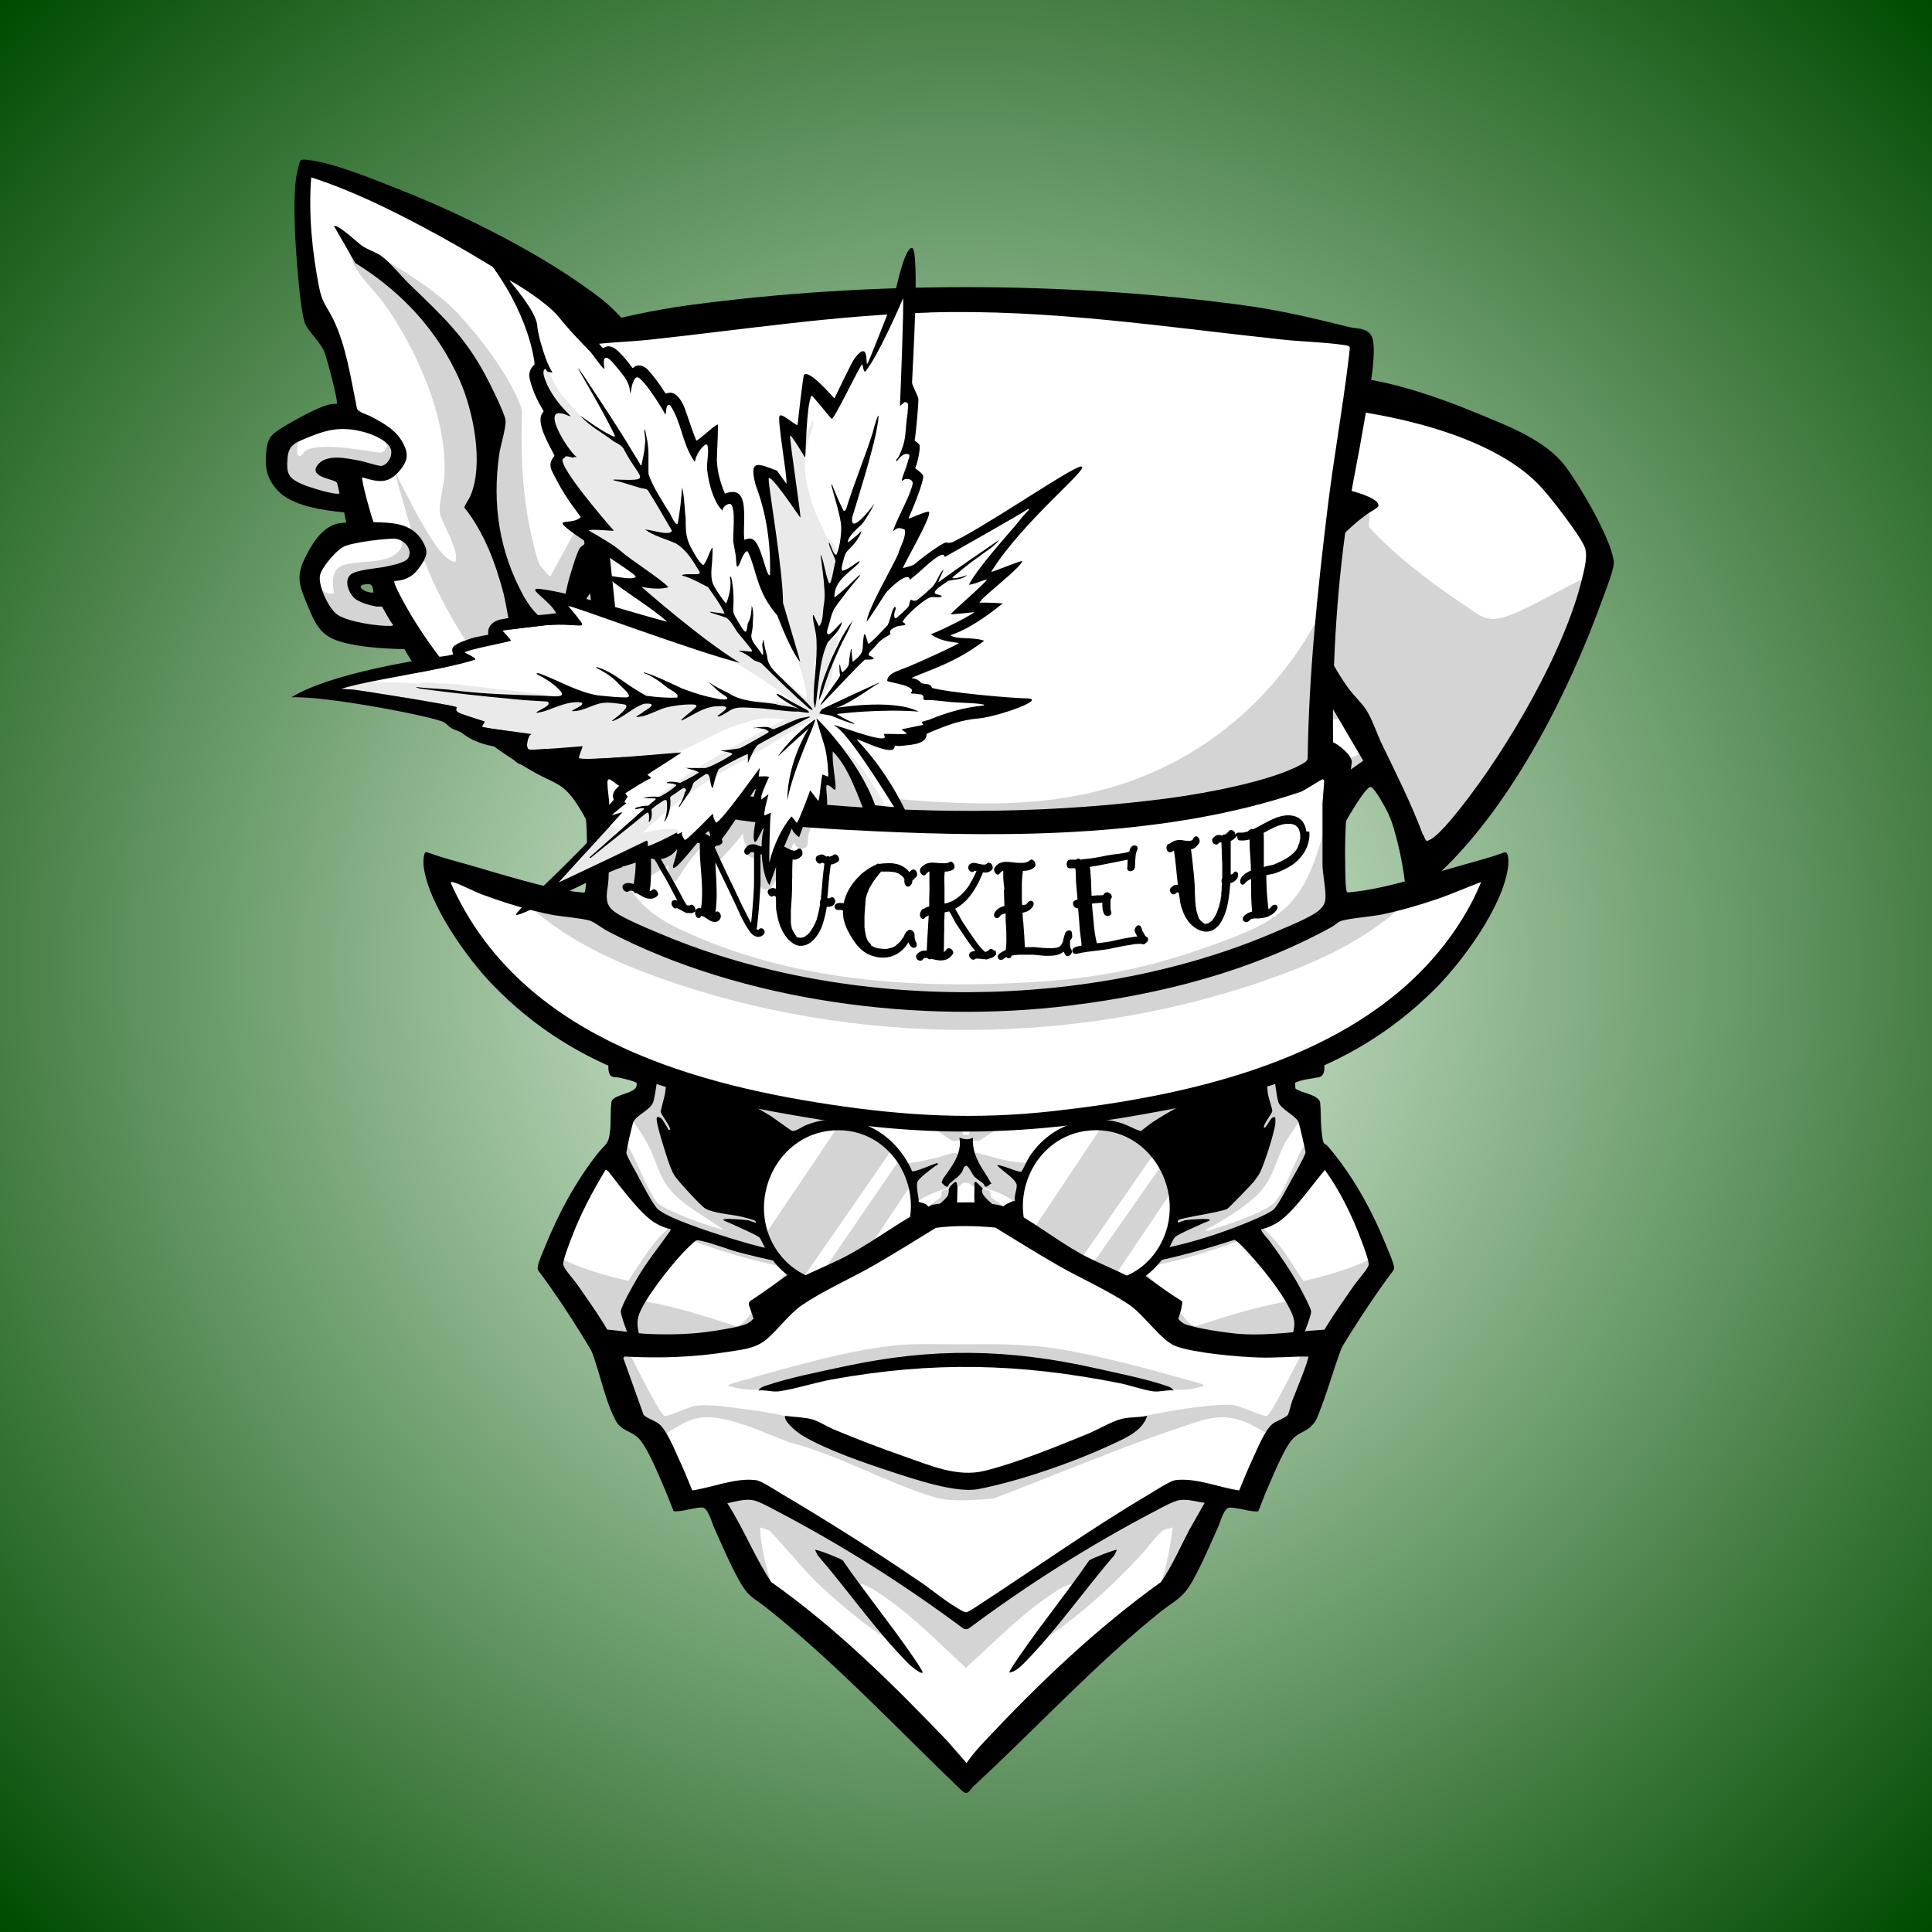 <?xml version="1.0" encoding="UTF-8"?>
<?xml-stylesheet type="text/css" href="../styles/semantic.css" ?>
<svg xmlns="http://www.w3.org/2000/svg" viewBox="0 0 2048 2048">
  <rect x="0" y="0" width="2048" height="2048" fill="#808080" stroke="none"/>
  <g class="trait-group" data-category="background" id="background-forest-mist">
      <defs>
    <radialGradient id="forest-mist-gradient" cx="50%" cy="50%" r="70%" fx="50%" fy="50%">
      <stop offset="0%" style="stop-color:#F0FFF0"/>
      <stop offset="100%" style="stop-color:#004B00"/>
    </radialGradient>
  </defs>
  <path id="color-forest-mist" class="color" d="M2048,0v2048H0V0h2048Z" fill="url(#forest-mist-gradient)"/>
    </g><g class="trait-group" data-category="jaw" id="jaw-doom-raider-mask">
      <path id="fill-jaw-main" fill="#ffffff" d="m637.2 1237.2 8.7-.3c13.5-36.6 25-74.9 39.3-111.1 40.9-102.9 149.2-171.1 251.8-201.2 96.8-28.5 178.1-7.9 265 37 60.9 31.4 126.9 87.1 155.2 150.8 8.4 18.9 7.3 37.3 13.6 53.4 7.2 18.6 28.3 46.1 38.7 65.3 15.6 28.9 30.5 61.7 44.3 91.7 1.6 3.4 9.1 18.6 8.9 20.7-26.3 40.9-55.4 79.9-82.8 120.1-25.7 22.3-52.4 43.6-77.4 66.6-10 22.3-16.2 46.5-26.5 68.5-40.4 24.2-79.2 55.9-120 79-37.8 21.3-82.4 35.7-121 56l-20.5.4-115.6-51.4c-45.5-28.4-92.8-54.2-138-83l-27.6-71.4-61.4-52.6-83.8-134.3c-.6-1.5 0-2.8.2-4.3 1.6-6.1 8.7-18.8 11.7-25.3 11.6-25.2 25.5-49.3 37-74.5h.2Z" class="fill" data-original-prefix="fill"/><path id="fill-jaw5" fill="#ffffff" d="M1353 1472c.3 1.4.2 1.3-.6 2.1-2.5 2.4-7.8 5.4-10.8 7.9-10.1 8.4-42.1 34.1-47.4 43.6-10.7 19.7-16.2 47.3-25.4 68.1l-39.1 20.4-58.7 38.8c20.2-48.3 28.3-100.5 36-152 1.4-1.4 10.5 6 16 3.5 25.4-22.1 55.1-38.7 85.8-52.3 15.6 3.6 29.6 13.3 44.2 19.9" class="fill" data-original-prefix="fill"/><path id="fill-jaw4" fill="#ffffff" d="M1337 1303c17.3-4.2 26.8-13.8 38-26.5 10.3-11.7 19.5-24.5 29.5-36.5 15.8 21.7 28.9 48.5 38.3 73.7 2.3 6.1 7.3 19.2 8.1 25 .2 1.9 0 2.2-.7 3.8-2.5 5.3-11.1 14.5-14.9 20.1-9.7 14-20.1 28.6-29 43-9 14.6-18.7 37.6-28.8 50.2-3 3.8-10.2 4.3-11.3.4-.6-2.2 13.9-36.1 15.9-41.8 1.7-4.7 8.4-21.2 7.8-24.8-.8-4.6-9.6-20.7-12.3-25.8-9-16.6-20.8-33.7-32.1-48.9-1.3-1.7-9.7-10.6-8.4-12.1v.2Z" class="fill" data-original-prefix="fill"/><path id="fill-jaw3" fill="#ffffff" d="M711 1303c.7.8-1.9 4-2.6 4.9-11.5 16.1-23.2 30.5-33.2 47.8-3.8 6.6-16 27.9-17 34.1-.6 3.6 7.9 25.6 9.8 30.8 4.4 12 10 23.8 13.9 35.8-6.4 5.8-9.5 2.2-13.3-3.4-10.5-15.6-19.1-34.6-29.2-50.8-8.2-13.2-17.8-26.6-26.6-39.4-3.9-5.6-12.4-14.8-14.9-20.1-.8-1.6-1-1.9-.7-3.8.8-6.2 5.7-18.7 8.1-25 9.6-25.7 22.5-50.4 36.8-73.8l2.4 1.1c9 11.5 17.9 23.4 27.6 34.4 11.3 12.9 21.3 23.6 39 27.5Z" class="fill" data-original-prefix="fill"/><path id="fill-jaw2" fill="#ffffff" d="M841 1501c7.2 51.6 16.2 103.4 35.5 152-31.8-20.5-62-43.8-97-59l-26-69c-16-16.8-34-32.2-52-47-2.1-1.7-8-4.2-5.8-6.1 2-1.8 13.4-7.5 16.7-9.1 4.1-2.1 22.8-10.9 25.9-10.6 31.6 12.9 62 30.9 87.8 53.3 3 2 13.5-6.1 15-4.5z" class="fill" data-original-prefix="fill"/><path id="fill-jaw1" fill="#ffffff" d="M846 1457c-9.4 1.7-24.2 21.3-32.4 21.1-3.7 0-14.6-4.8-18.5-6.6-11.7-5.2-24.9-13.3-36-20.1-5.3-3.2-20.9-15.6-25.7-16.4-3-.5-12.8 1.8-16 2.9-4.2 1.4-26.5 13.6-28.4 12-2.2-17.5-17.1-36.8-12.1-54.5 4.5-16.1 33.4-52.4 45.5-65.5 2.4-2.6 13.9-14.7 16.1-15 1.6-.3 3 .2 4.5.5 12.5 2.5 27.7 8.8 40.7 12.3 27.9 7.4 55.9 13.4 84.6 16.9 22.7-11.5 45.5-22.8 69-32.8 48.7-20.8 80.7-34.3 134.2-15.8 36.9 12.8 73.1 31.7 108.1 48.7 44-5.4 86.9-16.7 128.9-30.3 4.5.4 28.7 29.4 32.9 34.7 9.2 11.7 19.5 25.6 26.1 38.9 4.6 9.2 6 13.9 3.4 24.5l-13.4 38.5c-8.4-3.8-18.3-10.2-27-13-2.9-1-13.4-3.3-16-2.9-4.8.8-25.2 16.2-31.3 19.8-10.7 6.4-24.5 14.6-36 19-3.2 1.2-10.8 4.4-13.8 4.3-6.3-.2-20.6-16.3-28.1-19.9-1-.5-2.2-1.8-3.3-.7-8.5 54.2-15.6 108.7-31.7 161.3-2.8 9.2-8.5 29.8-12.8 37.2-2.3 3.9-32.3 32.9-36.5 35.5-11.1 6.6-43 19.6-55.9 24.1-8.3 2.9-32.6 9.3-40.6 9.4-7.2 0-32.2-6.3-39.9-8.9-12.8-4.2-53.9-21.4-63-29-5.2-4.3-28.6-27.1-31.3-31.7-3.1-5.3-7.2-19.9-9.4-26.6-18.3-55.7-26-113.9-34.8-171.8Z" class="fill" data-original-prefix="fill"/><path id="shading-jaw1" fill="#aaaaaa" d="M1278 1304c.5 1.8 5.6-.4 6.8-.8 16.4-4.8 50.7-16.4 63.7-26.3 12.3-9.2 23.4-45.9 32.7-60.3 2.3-3.5 4.1-6.2 8.8-6.7 0 1.4 0 2.8-.2 4.3-1.8 8.2-7.7 21.7-11 30s-14.4 36.4-19.8 41.2c-3.5 3.1-22.8 10-19.5 16.5 1.1 2.2 11.8 12.2 14.5 15.6 10.3 12.7 18.4 26.9 27.7 40.4 25.3-5.7 50.8-12.9 73.8-24.9l1.1 4-73.1 127.9c-18.1 13.1-38.3 23.5-55.9 37.1l-50 98c-26.9 17.7-58.7 32.4-84.5 51.5-17.4 12.9-36.6 35-54.2 45.8-20.2 12.5-48.9 21.8-70.4 32.6l-92.5-.5c-20.4-12.1-46.2-19.8-66.3-31.7-19-11.3-39.6-35.5-59-49.1-25-17.6-54.1-32.4-80.5-48l-49.8-98.7c-17.4-13.3-37.2-23.2-54.4-36.6l-76-128 2.4-4.4c23.1 11.8 48.5 19.2 73.8 24.8 10.5-16.1 20.6-32.3 33.2-46.9 2.8-3.2 9-6.9 8.3-11.2-1.4-8.8-16.4-9.6-22-18.1-7.5-11.3-17.8-38.9-22.5-52.4-1-2.8-6.5-17.8-5.2-19.2 6.4.5 9.4 8.2 12.2 13.3 5.9 11.2 10.3 23.4 16.3 34.7 2.4 4.6 7.8 14.9 11.3 18 4.7 4 18.1 9.8 24.3 12.4 14.5 6.2 29.8 11.2 45 15.5-16.4-12.2-34.8-21.6-50-35.5-18.3-16.7-19.6-34.6-30.5-55.5-5.2-10.1-12.3-19.1-18.3-28.7-1.8-6.8 5.4-21.6 6.5-29 2.8-19.1 3.8-27.8 12.1-45.9 42.8-94 156.1-156.3 251.2-184.8 55.5-16.7 109-17.9 165-2 99 28.1 225.1 96.5 262.8 198.2 5.1 13.9 5.1 20.8 7.5 34.5 1.2 7.1 7.8 22.1 6.7 28.2-.6 3.4-14.5 22.1-17.5 27.5-11.3 21-13 40.9-31.5 57.5-15.3 13.8-35 25.6-53 35.5v.2Zm-200 23c-5.5-11.1-10.5-24.8-17.6-34.9-4.2-6.1-10.2-10.5-14.9-16.1-3.4-4-15.2-20.5-18.4-21.6-1.9-.6-4.4-.8-6.3-.2-2.4.7-15.7 18.7-18.7 22.3s-7.4 6.8-10.5 10.5c-9.4 11.2-15.1 26.9-21.5 40h108Zm-309.5-23v1c.7-.3.7-.7 0-1m68.5 40c-31.5-5.4-62.3-14.5-92.5-25-4.9-1.7-27.1-11.3-30-11s-12 13.5-14.3 16.7c-3.2 4.4-25.2 35.5-25.2 37.8s9.4 13.2 10.2 17.3c32.5 5.7 63.8 16 95.1 26 4.2-.8 6.5-2.9 9.2-5.8 9.8-10.1 18.8-24.6 28.5-35.5 4.9-5.5 14.2-12.6 18-18 .6-.8 1.4-1 1-2.5m525.8 35.8c.4-4.4 10.8-15.1 10.1-18.1-5.5-6.9-33.4-52.2-38.6-53.6-1.1-.3-2.2 0-3.3.3-38.7 15.6-78.8 28.3-119.9 35.6-.4 1.5.4 1.7 1 2.5 4.5 6.6 16.4 16.4 22.5 23.5 7.8 9 15.1 20.7 23 29 3 3.2 5.7 6 10.3 6.8 31.2-10.1 62.6-20.3 95.1-26zM720 1472c-.4 1.7.5 2 1.5 3 9 8.8 25.2 15.4 33.5 25.5s18.5 37.1 27.1 44.9c3 2.7 10.5 6 14.5 8.6 13.2 8.8 26.3 18.2 39.5 26.6l3.8-5.9-28.3-64.7c-11-6.6-68.3-43.6-76.8-42.8-1.4 0-14.3 4.2-14.8 4.8m608 0c-5.2-.6-13.1-5.9-18-4.6-24.8 13.7-50.3 26.3-73.5 42.6l-27.8 63.3c-1.3 2.2 2.5 8.4 5 7 9.7-7.4 19.7-14.5 29.8-21.3 5.5-3.7 18.6-10 22.5-13.5 8.1-7.4 18.5-33.8 26.1-43.9 7.6-10.3 25.5-17.8 34.5-26.5 1-.9 1.9-1.3 1.5-3Zm-194 173c-2.1-.2-3.8 0-5.7.8-24.5 9.4-50.2 38.1-77.1 42.9-17.9 3.2-50.3 3.7-67.2-3.2-20-8.2-44-31.6-64.3-39.7-1.5-.6-6.2-2.2-5.7.7 1.2 7.7 10.9 21 16 27 6.2 7.3 8.1 8.8 16.3 13.7 30.2 18.1 49.5 27.8 86.2 25.9 21.1-1.1 31-5.5 49.1-14.9 19.5-10.1 34-17.7 45.7-37.3 1.2-2 7.5-15 6.6-15.9z" class="outline shading" data-original-prefix="shading" opacity="0.5" style="opacity: 0.5"/><path id="outline-jaw1" fill="#000000" d="M685 1126c.2 0 1 1.5 2.2 2.2 4.7 2.7 8.7.5 9.7 8.4.6 5.1-2.7 26.3-4.4 31.4-2.8 8.6-17 13.5-21 21-1.2 2.3-7.8 31.1-7.5 33.3.4 3.4 9.5 19 11.8 23.3 4.4 8.2 15.3 29.4 20.7 35.3 9.5 10.3 60.5 26.3 75.9 31.1 29.2 9 59.3 17.4 90 18 29.3-10.7 57.9-23.1 87.2-33.8 16.6-6 42.9-17.7 59.8-17.3 21.9.5 35-1 56.2 5.8 39.5 12.7 77.8 29.4 116.4 44.6 46.7-.8 99.9-16.6 143.1-34.6 5.7-2.4 21.2-9 25.2-12.8 4.6-4.5 15-24.5 18.7-31.3 2.7-4.9 14.7-25.5 14.9-29.2 0-1.7-6.8-30.9-7.6-32.4-3.6-6.8-19-13.6-21.2-20.8-1.7-5.6-5-27.5-4.2-32.7 1-6.5 5.7-5.1 9.7-7.3 1.2-.7 2.1-2.1 2.2-2.2 2.3-1.2 6.9-4.1 9.1-2.6 2.4 1.7.2 26 1.4 30.6 6.9 5 22.7 5.9 26 14 1.1 9.9.5 20.6 1.6 30.4.3 2.9 1 10.8 2.2 12.8 1 1.8 3.1 2.2 4.3 3.7 26.6 31.1 46.5 67.2 61.9 105.1 2.3 5.6 7.6 17.3 8.3 22.7.2 1.4.3 2.7-.6 3.9-24.7 33.2-47.1 68.3-68 104-2.9 4.9-18.6 36-20.4 37.1-3.5 2-13.7-4.6-17.5-3.1-10.9 9.5-22.5 18.2-33.3 27.8-4.6 4-16.5 13.5-19.4 17.6-5 7.1-14.8 34.1-18.3 43.7-4.2 11.1-7.7 22.4-11.3 33.7-32.1 13.9-63.4 31.2-92.5 50.5-20.4 13.5-36.7 25.2-52.5 43.5-9.8 11.4-37.1 18.8-51.9 25.1-22.8 9.6-45.2 20.4-68.5 28.3l-111.2-45.6c-6.9-2.5-9.5-12.1-13.6-15.9-1-.9-2.9-1.1-4.2-2.3-38-35.4-88.6-61.7-135.5-83.5-7.9-26.5-18.8-52-29.6-77.4-17.4-15.7-35.2-31-53.5-45.5-3.5-1.2-13.5 6.1-17.5 2.5-26.4-48.4-54.7-96.1-87.7-140.3-.8-1.3-.8-2.5-.6-3.9.7-5.4 6.1-17.1 8.3-22.7 14-34.4 31.7-67.2 54.5-96.5 8.8-11.4 12.5-9.5 14-26 .9-9.8 0-20.6 1.5-30.5 4.2-7.9 25.3-7.7 26.5-16.5.5-3.9-1.1-7.1-1-10.1 0-5.3 2-11.7 1-17.5 3.8-.6 6.8 1.5 10 3h.2Zm26 177c-17.7-4-27.7-14.6-39-27.5-9.7-11-18.5-22.9-27.6-34.4l-2.4-1.1c-14.2 23.4-27.2 48-36.8 73.8-2.4 6.3-7.3 18.9-8.1 25-.2 1.9 0 2.2.7 3.8 2.5 5.3 11 14.5 14.9 20.1 8.8 12.8 18.4 26.2 26.6 39.4 10.1 16.2 18.6 35.2 29.2 50.8 3.8 5.6 6.9 9.3 13.3 3.4-3.9-12-9.5-23.8-13.9-35.8-1.9-5.2-10.4-27.1-9.8-30.8 1-6.2 13.2-27.5 17-34.1 10-17.3 21.8-31.7 33.2-47.8.7-.9 3.3-4.1 2.6-4.9Zm626 0c-1.3 1.4 7.1 10.4 8.4 12.1 11.3 15.2 23.1 32.3 32.1 48.9 2.8 5.1 11.5 21.2 12.3 25.8.6 3.5-6.1 20.1-7.8 24.8-2 5.7-16.5 39.7-15.9 41.8 1.1 3.9 8.3 3.4 11.3-.4 10.1-12.7 19.7-35.6 28.8-50.2 8.9-14.4 19.3-29 29-43 3.9-5.6 12.4-14.8 14.9-20.1.8-1.6 1-1.9.7-3.8-.8-5.8-5.8-19-8.1-25-9.4-25.2-22.5-52-38.3-73.7-10 12-19.2 24.7-29.5 36.5-11.2 12.7-20.7 22.3-38 26.5v-.2Zm-491 154c8.7 57.8 16.5 116.1 34.8 171.8 2.2 6.6 6.3 21.3 9.4 26.6 2.7 4.6 26.2 27.4 31.3 31.7 9.1 7.6 50.2 24.8 63 29 7.7 2.6 32.8 9 39.9 8.9 8-.2 32.3-6.6 40.6-9.4 12.9-4.5 44.9-17.4 55.9-24.1 4.2-2.5 34.2-31.6 36.5-35.5 4.4-7.4 10-28 12.8-37.2 16.2-52.6 23.2-107.1 31.7-161.3 1.1-1.1 2.3.2 3.3.7 7.5 3.5 21.8 19.7 28.1 19.9 3 0 10.6-3.1 13.8-4.3 11.5-4.4 25.3-12.6 36-19 6.1-3.6 26.4-19.1 31.3-19.8 2.6-.4 13 2 16 2.9 8.6 2.8 18.6 9.2 27 13l13.4-38.5c2.5-10.5 1.2-15.2-3.4-24.5-6.6-13.3-16.9-27.2-26.1-38.9-4.2-5.3-28.4-34.3-32.9-34.7-42 13.6-84.9 24.9-128.9 30.3-35-17-71.2-35.9-108.1-48.7-53.5-18.5-85.5-4.9-134.2 15.8-23.5 10-46.2 21.3-69 32.8-28.7-3.5-56.7-9.6-84.6-16.9-13-3.4-28.2-9.8-40.7-12.3-1.5-.3-2.9-.7-4.5-.5-2.1.3-13.7 12.4-16.1 15-12.1 13-41 49.3-45.5 65.5-5 17.8 9.9 37 12.1 54.5 1.9 1.6 24.2-10.6 28.4-12 3.2-1.1 13-3.4 16-2.9 4.8.8 20.3 13.2 25.7 16.4 11 6.7 24.3 14.8 36 20.1 3.9 1.8 14.8 6.5 18.5 6.6 8.2.2 23-19.4 32.4-21.1Zm-5 44c-1.5-1.6-11.9 6.6-15 4.5-25.7-22.4-56.2-40.4-87.8-53.3-3.1-.3-21.8 8.5-25.9 10.6-3.3 1.6-14.7 7.3-16.7 9.1-2.1 1.9 3.8 4.4 5.8 6.1 18 14.8 36 30.2 52 47l26 69c35 15.1 65.2 38.4 97 59-19.3-48.5-28.3-100.3-35.5-152zm512-29c-14.7-6.6-28.6-16.2-44.2-19.9-30.7 13.7-60.4 30.3-85.8 52.3-5.5 2.5-14.6-4.9-16-3.5-7.7 51.5-15.8 103.7-36 152l58.7-38.8 39.1-20.4c9.2-20.8 14.7-48.4 25.4-68.1 5.2-9.6 37.2-35.2 47.4-43.6 3.1-2.6 8.3-5.6 10.8-7.9.8-.8.9-.7.6-2.1" class="outline" data-original-prefix="outline"/>
    </g><g class="trait-group" data-category="mouth" id="mouth-jaws">
      <path id="fill-mouth-main" fill="#ffffff" d="M1102 1287c.4.6-2.2 4.3 0 5.5 50.4 27.6 100.7 55.4 145.8 91.1-5.2 15.8-10.4 31.6-16.7 47.1-5.9 14.4-8.3 22.4-12.7 37.3-13 44.8-25.3 89.9-38.3 134.7-3.4 15.6 7.3 31.3 8.8 45.8.5 5.4-1.6 24.6-3.1 29.9-2.4 8.9-12.3 10.5-19.9 15.1-23.1 14.2-44 33.8-68.7 45.3-38.6 17.9-94.7 18.9-134.6 4.9-30.8-10.8-53.7-33.5-80.8-50.2-5.6-3.4-16.3-6.9-18.8-12.2-2.2-4.7-4.6-27.2-4.1-32.9 1.2-14.4 12.1-30.2 8.8-45.8-13.8-47.4-26.5-95.2-40.5-142.5-3.7-12.4-5.6-17.8-10.5-29.5-6.4-15.4-11.4-31.2-16.7-47.1 45.2-35.6 95.4-63.7 145.8-91.1 2.2-1.2-.5-4.8 0-5.5.2-.2 3.4-1.1 4.7-1.9 25.5-15.1 52.3-31 83.7-27.1 24.4 3.1 42.7 15.5 62.9 27.1 1.2.7 4.5 1.7 4.7 1.9h.2Z" class="fill" data-original-prefix="fill"/><path id="fill-mouth-teeth13" fill="#ffffff" d="m1042 1510-1.9 71.5c-.9 11.5-1.7 23.4-2.1 34.9-.2 7.7 1.3 20.2 0 27-.5 2.5-12.9 11.6-14.3 11.4-1.2-.2-13.2-8.9-13.7-11.4-.2-44.5-3.3-88.9-4-133.5l17.6 16.9 18.3-16.9Z" class="fill" data-original-prefix="fill"/><path id="fill-mouth-teeth12" fill="#ffffff" d="m1000 1637-20-15.5c-1.8-.5-2.8-4.4-3-4.5-.8-.5-3 3.8-5 3-.4-20.5-.2-41.1-1-61.5s-2.9-41.1-2.5-61.4l11-14c3 4.2 18.8 16.6 19.2 20.6.4 3.5-.9 11.2-.8 15.9.8 20.4 1.8 41.5 2.1 61.9.2 18.5-.2 37 0 55.5" class="fill" data-original-prefix="fill"/><path id="fill-mouth-teeth11" fill="#ffffff" d="M1076 1620c-2 .8-4.2-3.5-5-3-.2.2-1.2 4.1-3 4.5l-20 15.5c.2-18.5-.3-37 0-55.5.2-20.4 1.3-41.5 2.1-61.9.2-4.7-1.2-12.4-.8-15.9.4-4 16.2-16.4 19.2-20.6 2.1 3.9 9.5 10.8 11 14 1.8 3.8-1.3 28.2-1.5 34.4-.3 9-.7 18.1-1 27-.7 20.5-.6 41.1-1 61.5" class="fill" data-original-prefix="fill"/><path id="fill-mouth-teeth10" fill="#ffffff" d="M1114 1651c-3.8-.4-4.7-3.2-5-6.4-1.4-14.4 1.7-35 2.1-50 .6-21.9 0-43.7 2-65.5 3.3.2 4.2 1.9 7.1-.4 6.2-5.1 13.2-22.1 19.9-28.8s2.8-2 3-1.8l-9.1 120.4-20 32.6Z" class="fill" data-original-prefix="fill"/><path id="fill-mouth-teeth9" fill="#ffffff" d="M907.7 1499.3c7 6.2 13.8 23.9 20.3 29.2 2.9 2.4 3.8.6 7.1.4 1.5 10.5.6 21 1 31.5.7 20.9 1.5 42 2 63 .2 5.8 4.1 25-2.5 27.4-1.7.6-6.8-10-8.5-11.4l-12.9-21.1c-3.3-40.1-5.6-80.4-9-120.4 0 0 2.2 1 2.7 1.3h-.2Z" class="fill" data-original-prefix="fill"/><path id="fill-mouth-teeth8" fill="#ffffff" d="M903 1601c-7.1-6.3-5.5-23.9-18-13l-17-142c10.4 12.2 19 26.1 28 39.5 1.9 38.5 3.8 77.1 7 115.5" class="fill" data-original-prefix="fill"/><path id="fill-mouth-teeth7" fill="#ffffff" d="M1163 1588c-12.5-10.9-10.9 6.7-18 13l4-51.5 3.1-63.9c8.9-13.4 17.5-27.3 27.9-39.5l-17 142Z" class="fill" data-original-prefix="fill"/><path id="fill-mouth-teeth6" fill="#ffffff" d="M963 1507c-.7 40.2 2 80.1 2 120.3-1.9 1.4-17.9 15-19 13.7.9-38.3-2.3-76.2-2-114.5l15.4-18.6z" class="fill" data-original-prefix="fill"/><path id="fill-mouth-teeth5" fill="#ffffff" d="M1102 1641c-1.1 1.3-17.1-12.3-19-13.7.4-22.3.5-44.6 1-66.8 0-2.4 1-4.6 1.1-6.9.3-15.5-.3-31.1 0-46.5l3.6.9 15.4 18.6c.3 38.2-2.9 76.2-2 114.5Z" class="fill" data-original-prefix="fill"/><path id="fill-mouth-teeth4" fill="#ffffff" d="M875 1581c-1.5.2-1.3-1.7-1.7-2.8-3-8.8-6.1-18.6-8.6-27.4-10.7-37.7-11.6-78.6-17.8-117.3 0-3.9 3-6.9 5.6-9.5 3.4 3.5 5.8 6.6 6.4 11.6 1.2 10.1 1 21.5 2.1 31.9 3.8 35.2 11.2 72.2 14 107 .2 2.2 0 4.3 0 6.5" class="fill" data-original-prefix="fill"/><path id="fill-mouth-teeth3" fill="#ffffff" d="M1172 1580c6.3-40.6 11.8-81.6 16-122.5 1.2-11.5-1.6-25.4 7.5-33.5 2.6 2.6 5.7 5.5 5.6 9.5-7.6 47.5-8 99-26.1 144-.6 1.6-.8 2.9-3 2.5" class="fill" data-original-prefix="fill"/><path id="fill-mouth-teeth2" fill="#ffffff" d="m843 1439 4 53-5.7-15.8c-1-7.8-7.5-23.8-4.4-30.8.5-1.1 2.9-4.1 3.8-5.2.6-.7 0-1.9 2.3-1.3Z" class="fill" data-original-prefix="fill"/><path id="fill-mouth-teeth1" fill="#ffffff" d="M1207 1439c.3.3 4.7 7.3 4.8 7.7 1.3 4.9-3.4 23.5-5 29.5l-5.7 15.8 4-52.5c0-.9 1.9-.6 2-.5z" class="fill" data-original-prefix="fill"/><path id="shading-mouth4" fill="#aaaaaa" d="m900 1319-56.5 57-14 16c-1.9 4.1 3.2 15.8 2.5 21 4.2-1.8 14.7-13.4 18.4-13.1 4 .3 8.8 14.9 10.3 18.8 2.5 6.3 4.5 12.8 6.8 19.2 18.7 24.5 38.6 48.2 57.4 72.6 3.8 5 3.2 9.2 10.1 7 3.2-1 13.7-10.2 17-13 10.5-9 19.8-20 30.5-28.6l41.1 41 41.9-41c13.1 10.8 24.4 24.6 38 35 3.2 2.5 10.4 9 14.5 6.5l61.8-79.2c3.6-6.3 11.7-36.7 16.9-38.2 4.6-1.3 17.3 14.1 19.3 11.9-.8-5.2 4.4-15.8 2.5-20-20.7-25.2-46.1-46.1-68-70-.7-.7-2.7-2-2-3 34.5 16.7 65.1 39.8 96 62 2.5 5.1-7.2 33.5-9.8 40.2-2.7 7.3-6.2 13.8-9.2 20.8-3.2 7.3-3.5 21.2-14.5 14l-8.5 50-2.5 1c-.2-19.8 1.9-39.7 4-59.4-2-4.9-6.9-13.6-8.8-3.8-4 21.5-4.5 48.2-7.4 70.6-3.6 28-8.2 56-12 84-2 14.9-3.3 16.2 1.9 31.4 1.3 3.8 7.2 14.6 7.4 16.7s-6.3 26.7-7.6 29.5c-2.4 5.5-34.3 27-41.2 30.8-23.5 12.8-65.3 23.2-92 27-44.3 6.3-112.7-12.8-149.7-38-4.2-2.9-22.5-15.7-24.1-18.9-1.2-2.3-7.8-28.2-7.7-30.4 0-2.1 7-16.2 8.3-20.7 4-13.7 2.7-13.4.9-26.4-7.5-52.8-15.1-105.5-20.4-158.6-2.2-5.2-7.7 4.9-7.9 7.8 2.1 19.4 4 39 4.1 58.5h-3l-8-51c-11.6 7.2-11.3-6.6-14.5-14-5.7-13.3-11.5-25.2-15.5-39.5-1.5-5.2-6.1-18.6-2.5-22.6 31.2-21.3 60.9-45.2 95.5-60.9zm-34.5 137v1c.7-.3.7-.7 0-1m315.5 1c-3.8 9.4-17.3 19.9-21.1 28.4-3.4 7.8-1.6 20.7-3.9 29.1l-3 60c.6 3 10.1 7.9 13.4 8.4zm-286.2 118.8c-1.8-29.7-2.2-59.6-6.1-89.1-7.3-9.7-14.3-20.1-22.7-28.8l14 125c6 0 10-4.5 14.8-7.2ZM995 1627c-.8-15.5-.4-31.1-1-46.5-.7-20.6-1.2-43.5-3-63.9-.3-3.6-.4-13.4-4.5-13.5-2.5 0-20 10.7-20.5 13.5 2.4 20.6 1.2 41.4 1.9 62 .2 6.2.6 13.8 1.1 19.9s3 12.8 2 19.5l5.4-5c1.5 2.2 17 15.7 18.6 14m82-10c-.8-6.9 1.6-13.7 2.1-20.4 1.1-17.4.3-35.7.9-53.1.3-8.7 2-18.1 2-26.9s-1-2.1-2-3c-2.2-1.8-17.3-10.9-19.3-10.4-2.9.7-3.4 7.6-3.7 10.4-3.3 35.8-2.8 74-4 110 0 1.4 0 2.9-1 4 5.2.7 17.8-14.1 19.5-14.5 2.3-.5 2.5 4.7 5.4 4Zm-146 17c-1.9-32.1-.2-64.4-2-96.5l-26-32.5c2.8 32.1 2.9 64.2 5 96.4 6.9 11.3 14.5 22.3 23 32.5Zm187 0 22-32.5c1.9-32.2 2-64.3 5-96.4l-26 32.5c-2 25.3-.4 50.7-1 76-.2 5.9-1.4 11.5-1 18 0 1.1-.7 2.8 1 2.5Zm-175 2c.8.8 16.4-9.7 17.5-11 .7-.8 1.5-1.4 1.4-2.6-.7-33.9-2.5-67.6-4-101.5-3.4 2.4-16.3 10.2-17 13.5-.2 33.9 0 67.8 2 101.5Zm101-115c-4.9 2.7-10.4 10.7-15.7 11.8-11.9 2.5-16.1-5.4-24.3-11.8 1.3 37.5 2.3 74.9 2 112.5.8 4 14.2 9.4 17.7 12.4 3.7-2.5 17.6-8.6 18.3-12.4-.2-37.6.2-75.1 2-112.5m61 115c1.6-33.8 2.3-67.6 2-101.5-.7-3.7-13.7-10.5-17-13.5-1.8 33.8-3.7 67.5-4 101.5.2 2.9 18.2 14.4 19 13.5m-167.3 18.7c-1 .9-2.6 1.5-4 1.2-3.8-1-23-30.3-27.3-35.8L895 1607c-.4 4.4-1.3 8.8-2.5 13-1.6 5.4-8.4 19.9-8.6 23.5 0 2.9 4.5 19.8 5.8 23.3.7 1.9 1 3.9 2.9 5.1 29 14.8 52.4 35.8 84.2 44.8 31.1 8.9 64.2 8.8 95.2-.2 31.6-9.2 55.5-30.5 84.3-45.4.8-.4.9-1.2 1.2-2 1.2-3 6.7-24.2 6.5-26.5-.3-3.3-5.8-13.4-7.3-17.8-1.8-5.8-3.1-11.8-4.2-17.8-2.2 3.1-5.1 5.6-7.5 8.5-8.8 10.8-17.2 26.4-26.1 35.9-1.6 1.8-3.2 3.6-5.6 4.3l-43.7-28.7c-4.3 3.6-8.6 8.8-13.3 11.7-8.2 5.1-15 6.1-23.4 13.6-2.3 2.1-3 5.8-6.5 6.5-8.1 1.6-7.3-2.8-11.5-6.4-7.2-6.1-10.9-7.5-18.9-11.1-6.3-2.8-12.3-10-17.6-14.4-12.8 7.9-26.2 15.6-38.3 24.5-1.3.9-1.6 2.5-2.3 3.1v.2Z" class="outline shading" data-original-prefix="shading" opacity="0.5" style="opacity: 0.5"/><path id="shading-mouth3" fill="#aaaaaa" d="M1118 1345c-1.5 1.5-1.8-.6-2.3-1.3-1.8-2.3-6.1-7.1-7.1-8.8-1.8-3.2-.9-7.3-2.6-9.4-2-2.4-11.1-9.6-14.1-11.9-17.8-13.8-38.6-25.3-56-40-3.6-5.4 6-7.7 4.1-13.6.4-.4 8.3 1.9 9 2.5 1.9 1.6 0 5.2 2 7l68.4 49.6c2.9 2.8-.3 24.8-1.4 25.9" class="outline shading" data-original-prefix="shading" opacity="0.5" style="opacity: 0.5"/><path id="shading-mouth2" fill="#aaaaaa" d="M1008 1260c-2.1 5.5 7.8 8.5 4.1 13.6l-61.1 43.9c-10.3 7.3-11.1 16.5-18.7 26.2-.5.7-.7 2.7-2.3 1.3-1.1-1-5.1-24.3-1-26.5l68-49c2-1.9 0-5.2 2-7 1-.9 8.7-2.9 9-2.5" class="outline shading" data-original-prefix="shading" opacity="0.5" style="opacity: 0.5"/><path id="shading-mouth1" fill="#aaaaaa" d="M1011 1355c1.1 4.6-4.9 8.9-3.6 13 1.1 3.3 13.8 10.8 16.2 14.9 1.2.2 16.5-14.1 17-15.9 1-3.6-5.2-7.6-3.6-12 6.9-2.5 17.3 6.5 15.8 13.3-.8 3.8-7.8 10.3-10.8 13.2-6 5.9-6.9 4.1-10.8 12.2-1.9 3.9-5.9 3.9-9.8 3.3-5.8-.8-4.3-4.3-6.4-7.6-4.4-6.7-23.9-15.6-19.3-26.2 2.2-4.9 9.7-10.1 15.2-8.2Z" class="outline shading" data-original-prefix="shading" opacity="0.5" style="opacity: 0.5"/><path id="outline-mouth" fill="#000000" d="M1006 1260c.4-2.1 4.7-6.2 6.5-7 2.2-1 1.8 3.9 2.5 5l-.5 19c-9.8 6.8-19.7 13.6-29 21-10.5 8.4-26.4 21.1-35.5 30.4-3.6 3.7-.7 4.6 2.7 7.3 14.2 11.7 34.2 18.3 52.3 20.2 1.2 1.2-6.6 10.7-4.8 13.8l23.5 23.1c1.5.3 18.4-18.6 21.4-21.5.8-.8 2.6-1.3 2.8-1.6 1.8-3.1-6-12.7-4.8-13.8 18.1-1.9 38.1-8.5 52.3-20.2 3.3-2.8 6.3-3.7 2.7-7.3-9.1-9.4-25-22-35.6-30.4-9.3-7.4-19.2-14.2-29-21-1.1-1.8-.6-15.7-.5-19 0-1.1-.9-6 1.5-5 2.1.9 6.1 6.1 7.5 7-1.8 1-1 3.4-.5 5 3.8 10.3 55.3 44.8 67.4 54.6 1.8 1.5 8 6 8.6 7.4 2.3 5.4-.6 18.1-.5 24.5 0 4.3 3.4 17.4 1.1 20-1 1.1-12.4 6.6-15.3 8.7-15.1 10.7-26.8 28.3-34.7 44.8-1.5.4-1.7-.4-2.5-1-5.2-3.6-23.3-26.5-26.1-26.9-5.3 3.9-11.8 6.3-12.4 13.4-1.2 13 1 27.8 0 41.1l3.1 42.5 34.4-35.1 2.9-.9c13.6 15 26.1 31.3 40.1 46 1.3 1.4 9.3 10.1 10.5 9 3.5-11.2 11.6-21.6 18.2-31.3 19-27.8 40.6-53.8 59.3-81.7.8-.7.7-1.5 1.5-.4 7.1 9.4 13.4 20.9 20.5 30.4l17.6-43.4-157.1-108.6 2-3c36.8 19.5 75.4 39.4 110.9 61.6 21.2 13.3 40.5 29.5 61.9 42.6.6 1.1.2 2.9 0 4.2-.7 7.6-9.9 31.6-13.2 39.9s-7.1 16.1-11 24l-44.5 161.6c.4 12.4 9.3 27.7 9.8 39.7.3 6.8-1.7 25-3.2 31.9-.4 2.2-1.7 6.3-3 8-1.2 1.6-15.8 8.4-19.4 10.6-24.6 15-45.2 35.2-72.5 46.5-40.8 16.9-104 16.8-144.7-.3-27-11.3-47.4-31.4-71.8-46.2-3.6-2.2-18.2-9.1-19.4-10.6-1.3-1.7-2.6-5.8-3-8-1.4-6.9-3.5-25.1-3.2-31.9.6-12.2 9-27.1 9.8-39.7-13.1-46.2-25.7-92.7-39.3-138.8-2.2-7.3-3.2-16.5-5.7-23.3s-7.5-14.1-10.5-21.5c-5.5-13.7-9.1-28.1-14.2-41.9-.3-1.7 0-3.3 1.4-4.4 24.1-15.7 46.6-33.8 71.2-48.8 32.3-19.7 66.7-38.2 100.3-55.2l3 3-157.1 108.6 17.6 43.4c7.1-9.6 13.4-21 20.5-30.4.8-1.1.7-.3 1.5.4 18.8 27.9 40.3 53.9 59.3 81.7 6.6 9.7 14.7 20.2 18.2 31.3 1.2 1.1 9.2-7.6 10.5-9 14-14.6 26.5-30.9 40.1-46l2.9.9 34.4 35.1 3-42.5c-1-13.2 1.2-28.1 0-41.1-.7-7.1-7.1-9.5-12.4-13.4-2.8.5-21 23.4-26.1 26.9-.8.6-1 1.4-2.5 1-7.8-16.5-19.6-34.1-34.7-44.8-3-2.1-14.3-7.5-15.3-8.7-2.3-2.6 1-15.7 1.1-20 0-6.4-2.8-19.1-.5-24.5.6-1.5 6.8-5.9 8.6-7.4 11-9 62.9-44.3 66.1-52.9 1.1-2.8.4-4.5.8-6.7zm-131 321c0-2.1.2-4.3 0-6.5-2.8-34.8-10.2-71.8-14-107-1.1-10.4-.9-21.8-2.1-31.9-.6-5-3-8.1-6.4-11.6-2.6 2.6-5.7 5.5-5.6 9.5 6.2 38.7 7.2 79.6 17.8 117.3 2.5 8.9 5.6 18.7 8.6 27.4.4 1.1.2 3 1.7 2.8m297-1c2.2.4 2.4-1 3-2.5 18.1-45 18.6-96.5 26.1-144 0-3.9-3-6.9-5.6-9.5-9.1 8.1-6.3 22-7.5 33.5-4.2 40.9-9.7 81.9-16 122.5m-329-141c-2.3-.6-1.7.6-2.3 1.3-.9 1.1-3.3 4.1-3.8 5.2-3.1 7 3.3 23 4.4 30.8l5.7 15.8-4-53Zm364 0s-2.1-.4-2 .5l-4 52.5 5.7-15.8c1.6-5.9 6.4-24.5 5-29.5 0-.4-4.4-7.4-4.8-7.7zm-304 162c-3.2-38.4-5.1-76.9-7-115.5-8.9-13.4-17.5-27.3-28-39.5l17 142c12.5-10.9 10.9 6.7 18 13m260-13 17-142c-10.4 12.2-19 26.1-27.9 39.5l-3.1 63.9-4 51.5c7.1-6.3 5.5-23.9 18-13Zm-163 49c-.2-18.5.3-37 0-55.5-.2-20.4-1.3-41.5-2.1-61.9-.2-4.7 1.2-12.4.8-15.9-.5-4-16.2-16.4-19.2-20.6l-11 14c-.3 20.3 1.8 41.1 2.5 61.4s.6 41.1 1 61.5c2 .8 4.2-3.5 5-3 .2.2 1.2 4.1 3 4.5zm76-17c.4-20.5.2-41.1 1-61.5.3-8.9.7-18 1-27 .2-6.2 3.3-30.6 1.5-34.4-1.5-3.2-8.9-10.1-11-14-3 4.2-18.8 16.6-19.2 20.6-.4 3.5.9 11.2.8 15.9-.8 20.4-1.8 41.5-2.1 61.9-.2 18.5.2 37 0 55.5l20-15.5c1.8-.5 2.8-4.4 3-4.5.8-.5 3 3.8 5 3m-168.3-120.7c-.4-.4-2.6-1.5-2.7-1.3 3.4 40.1 5.8 80.3 9 120.4l12.9 21.1c1.7 1.4 6.8 12.1 8.5 11.4 6.6-2.4 2.7-21.7 2.5-27.4-.5-21-1.3-42.1-2-63-.4-10.5.5-21.1-1-31.5-3.3.2-4.2 1.9-7.1-.4-6.5-5.3-13.2-23-20.3-29.2h.2ZM1114 1651l20-32.6 9.1-120.4c-.2-.3-2.5 1.3-3 1.8-6.8 6.7-13.7 23.7-19.9 28.8-2.9 2.4-3.8.6-7.1.4-1.9 21.8-1.3 43.7-2 65.5-.4 15-3.5 35.6-2.1 50 .3 3.2 1.2 6 5 6.4Zm-151-144-3.6.9-15.4 18.6c-.3 38.2 2.9 76.2 2 114.5 1.1 1.3 17.1-12.3 19-13.7 0-40.2-2.7-80.1-2-120.3m139 134c-.9-38.3 2.3-76.2 2-114.5l-15.4-18.6-3.6-.9c-.3 15.5.4 31 0 46.5 0 2.4-1 4.6-1.1 6.9-.5 22.3-.6 44.6-1 66.8 1.9 1.4 17.9 15 19 13.7Zm-60-131-18.3 16.9-17.6-16.9c.7 44.6 3.8 88.9 4 133.5.4 2.5 12.5 11.2 13.7 11.4 1.4.2 13.8-8.9 14.3-11.4 1.3-6.8-.3-19.3 0-27 .4-11.5 1.2-23.4 2.1-34.9l1.9-71.5h-.1Zm-112.9 165.9-39.6-64.9c-2.7 4.3-15.7 16.7-16.5 20.5-.5 2.3 0 6.3 0 8.8.5 6.2 3.4 24.2 5.1 29.9 2.2 7.3 14 10.2 20.1 13.9 44.8 27.9 79.7 46.3 135.2 43.8 47.1-2.2 77.9-20 116.2-43.8 6.1-3.8 17.8-6.6 20.1-13.9 1.7-5.7 4.6-23.7 5.1-29.9.2-2.5.6-6.5 0-8.8-.7-3.8-13.8-16.2-16.5-20.5l-40.1 65.1-48.9-32.8-45.1 37.7-45.8-37.7c-6.8 2.2-46.8 34.1-49.4 32.6Z" data-original-prefix="outline" class="outline"/>
    </g><g class="trait-group" data-category="eyes" id="eyes-specs">
      <g id="glasses-fill"><path id="fill-specs-main" fill="#ffffff" d="M1337.7 1024.3c5.6 3.4 36.1 66.5 39.3 76.2 0 6.8 8.2 17.3 1.7 22.2-2.1 1.6-13.8 5.7-17.7 7.8-9.3 4.9-18.6 9.9-27.5 15.5-1 30.8-7.2 66.9-28.5 90.5-16.1 17.9-39.8 29.8-61.9 38.6 2.4 54.1-38.2 93.3-92.7 85.8-22.1-3-44.1-17.2-56.1-35.9-1.6-2.4-6.4-13.1-7.3-13.6-5.7-3.4-7.8 2.4-9.5 2.6-1.8.2-8.1-2.2-9.6-3.5-2.3-1.9-6.4-11.5-5.8-14 .4-1.7 3.3-1.2 3.8-1.7 1.7-2-2.1-11.4 7.7-12.8 3.9-.6 10.2 1.9 8.4-3.4-10.8-9-23.6-16.9-34-26.2-7.3-6.4-13-14.8-20.5-20.5-2.7 1.3-6.1-.6-8.4.4-1.8.8-13.7 15-17 18.1-10.3 9.5-22.4 16.9-33.1 25.9l-.9 5.6c3.4.2 6.5-.8 9.5.9 5 2.8 3.8 11.2 4.6 12 1.1 1.1 4.1-2.4 2.6 6.3-1.2 6.7-5 11-11.7 12.3-2.9.5-11 0-11.9.6-.3.2-2.5 5.7-3.4 7.1-15.1 24.2-39.3 39.7-68.3 40.7-50.2 1.7-84.5-36.9-83-86-34.1-13.4-67.2-32.1-81-68-7.5-19.5-10.7-41.2-11-62-9.7-5.8-19.6-11.2-29.5-16.5-4.4-2.4-15.9-6.2-18.1-9.9-3.2-5.6 1.4-5.9 2.8-9.3 1.1-2.6.9-6.7 2.1-9.9 7.4-20.6 26-58.6 39.2-75.6.7-.9 2.4-.4 3.1-1.3 24.4-32.2 46.9-61.4 77.9-87.8 140-119.1 324.7-118.5 464.5.5 24.6 21 44.1 44.7 64.5 69.5 2.9 3.5 10.4 15.7 12.5 17.5 1.6 1.3 3.2.6 4.2 1.3" class="fill" data-original-prefix="fill"/><path id="fill-glasses4" fill="#ffffff" d="M1071.1 1285c7.4.7 5.2 3.1 6.2 8.2s7.1 19.1-.8 19.8c-9.5.9-10-22.2-5.4-28" class="fill" data-original-prefix="fill"/><path id="fill-glasses3" fill="#ffffff" d="M974.5 1285c5.5-1.1 8.2 22.3 0 27.1-3 1.8-5.7 1.1-6.4-2.4 2.5-3.1 4.7-24.4 6.3-24.7Z" class="fill" data-original-prefix="fill"/><path id="fill-glasses2" fill="#ffffff" d="M882.8 1198.3c64.7-4.8 104.1 69 70.6 122.6-27.8 44.4-91.1 51.9-125.4 10.6-40.6-49-9.5-128.4 54.8-133.2" class="fill" data-original-prefix="fill"/><path id="fill-glasses1" fill="#ffffff" d="M1155.8 1198.3c64.2-5 104.6 68 73.4 122.4-29.1 50.6-100.1 49.9-131.6 2.2-32.7-49.4-2.1-119.9 58.2-124.6" class="fill" data-original-prefix="fill"/></g><g id="specs-shading"><path id="shading-eyes10" fill="#aaaaaa" d="M942 857c-15.4 14.8-36 21.4-52.9 34.6-23.5 18.3-52 55.5-66.2 81.8-8.1 14.9-14.5 24.7-6.4 41.7 4.1 8.5 19.1 28 26.6 33.4 15.4 10.9 44.6 22.3 62.6 32.4s34.6 19.8 50.9 31.1c10.6 11.9 32.8 64.7 44.2 70.8 3.5 1.9 11.6 2.6 13.8 4.2 4 2.9 5.8 15.4 6.5 16 .2.2 5.7.2 5.9 0 .6-.6 1.7-13 6.5-16s11.9-1.4 17.6-7.4c6.1-6.6 15.9-26.1 21.2-34.8 5.1-8.6 9.8-18.8 15-27 7.3-11.4 40-28.5 53.1-35.9 18.6-10.4 48.7-22.1 64.6-33.4 7.8-5.6 25.9-29.3 28.6-38.4 3.2-10.7 1.5-15.8-2.7-25.4-12.1-27.9-46.6-72.6-70.4-91.6-16.3-13-35.7-21-52.6-33.5-1.1-.8-2.5 0-1.9-2.6 32.2 6.4 62.4 20.5 90.7 36.8 34.1 19.7 69.5 46.9 95.8 76.2 7.4 8.2 24.8 28.6 29.3 37.7 1.2 2.3 1.6 3.5.5 6.1-1.7 4-26.2 9.5-31.6 11.5-55.6 20.7-105.3 42-152.6 78.4-28.9 22.2-42 38.8-62.3 68.7-5.3 7.8-6.4 14-14.3 20.7-2.2 1.9-21.8 15.5-23.2 15.8-5.2 1.2-10.1-.7-14.7-.7s-10.3 2.1-14.9.7c-1.3-.4-20.1-14-22.2-15.8-7.7-6.7-8.1-11.5-13.1-18.9-18.8-27.7-31.9-45.6-58.5-66.5-49.1-38.6-98.8-60.3-156.9-82.1-5.6-2.1-29.8-7.8-32-10.9-3-4.2 2.2-9.9 4.7-13.5 28-40.6 71.6-78 113.7-103.3 30.1-18 63.1-34 97.7-40.8Z" class="outline shading" data-original-prefix="shading" opacity="0.5" style="opacity: 0.5"/><path id="shading-eyes9" fill="#aaaaaa" d="M1376 1124c-.3.4-7.4 2.6-9 3.5-8.1 4.2-26.1 12.6-32.3 17.7-2.4 1.9-.9 4.2-2.2 5-33.1 10.2-66.4 15.4-96.3 33.5-11 6.7-21 14.9-32.1 21.4-.2 1.3-.3 1.3.6 2.1 2.7 2.4 18.8 12.5 18.2 16.2l-90.9 131.2c-2.9 1.8-16.9-7.8-19.9-10.1-5.8-4.6-12.7-11.9-16.9-18.1-2.6-3.8-7.4-10.4-5.4-15l77.2-115.8-2-1.5c12.2-6.5 23.9-14.3 35.3-22.2 18.4-12.8 35.3-28.2 53.4-40.6 22-15.1 46.6-26.7 69.1-40.9l33.2.3c4.2 2.6 10.2 24.5 15.6 29.4 1 1 5.9 2.1 4.4 4Z" class="outline shading" data-original-prefix="shading" opacity="0.5" style="opacity: 0.5"/><path id="shading-eyes8" fill="#aaaaaa" d="M887.7 1195.2c2.5-.8 12.6.4 15.7.9 11.4 1.8 24.3 7.6 33.5 14.5 2.4 1.8 8.4 5.8 8 8.7L852 1353.6c-2.8 1.5-14.6-7.2-17.5-9.6-10.7-9-18.8-22.1-23.3-35.3z" class="outline shading" data-original-prefix="shading" opacity="0.5" style="opacity: 0.5"/><path id="shading-eyes7" fill="#aaaaaa" d="M883 1194c.3 1.3-1.8 1.6-2.7 1.7-9.6 1.7-15.8 2.3-25.2 5.8-3.3 1.2-7.8 5.1-11 4.1-16.1-10.4-33.1-24.7-50.6-32.5-23.4-10.4-53.3-14.4-77.7-23.1-1.3-.7 0-3.1-2.2-5-6.6-5.3-25.2-13.8-33.7-18.3-1.4-.7-8.7-2.5-7.7-4.3.7-1.3 3.4-1.3 4.9-3.1 3.6-4.4 11.6-27.2 15.1-28.9h33c21.5 12.9 44.6 24.7 65.5 38.5 18.6 12.3 35.7 27.9 54.2 40.8 12.3 8.6 25 17.1 38.3 24.2Z" class="outline shading" data-original-prefix="shading" opacity="0.5" style="opacity: 0.5"/><path id="shading-eyes6" fill="#aaaaaa" d="M1093 1232c-2.8 6.2-5.8 12.1-7.7 18.8-2.5 8.8-3.8 18-3.3 27.2-.7.8-4-2-4.9-2.6-17.7-12.6-34.5-26.8-48.8-43.3l-9.3.4c-14.2 17.8-32.7 30.8-50.5 44.5l-.6-11.4-2.9-8.6-69 103.5c-5.2 4.4-24.9-.6-32-.5l89-130c3.2.7 4.7 2.9 8.4 2.9 7.9 0 21.6-3.5 29.8-5.2 5.5-1.2 16.2-5.3 20.6-5.5 2.8-.1 7.5 3.8 11.7 3.8s8.2-2.8 12-3.9c13.6 3.4 28.3 8.1 42.1 9.8 5.2.6 10.3 1.1 15.4.1" class="outline shading" data-original-prefix="shading" opacity="0.5" style="opacity: 0.5"/><path id="shading-eyes5" fill="#aaaaaa" d="m1144 1360 87.5-125c3 1.4 11.2 24.7 10.3 28.2l-64.4 95.7c-6.1 6.3-25.1 1.7-33.5 1Z" class="outline shading" data-original-prefix="shading" opacity="0.5" style="opacity: 0.5"/><path id="shading-eyes4" fill="#aaaaaa" d="M1071.7 1282.2c1.6-.4 4.8-.8 5.8.8.9 7.7 7.5 18.3 4.9 26-.4 1.2-3.9 5.7-5.1 5.9-.6.1-10.9-2.9-10.3-5.3 1.3-7.2-5.3-25.1 4.7-27.3Z" class="outline shading" data-original-prefix="shading" opacity="0.5" style="opacity: 0.5"/><path id="shading-eyes3" fill="#aaaaaa" d="M971.6 1282.1c4.2-1.4 8.6 1.1 9.3 5.4.6 3.5.7 18.6 0 21.9-.4 2.4-2.3 3.1-4.6 3.4-19.8 3.2-8.2-19.2-6.2-29.2.2-.9.6-1.3 1.5-1.6Z" class="outline shading" data-original-prefix="shading" opacity="0.5" style="opacity: 0.5"/><path id="shading-eyes2" fill="#aaaaaa" d="M945 856c.7.3-.6 1.7-2 1-.7-.3.6-1.7 2-1" class="outline shading" data-original-prefix="shading" opacity="0.5" style="opacity: 0.5"/><path id="shading-eyes1" fill="#aaaaaa" d="M1105 856c.7.3-.6 1.7-2 1-.7-.3.6-1.7 2-1" class="outline shading" data-original-prefix="shading" opacity="0.5" style="opacity: 0.5"/></g><g id="specs-outline"><path id="outline-eyes5" fill="#000000" d="M707 1142c3.2.8 8.9.4 13 1.5 34 8.5 68.4 21.4 97.9 40.1 3.5 2.3 20.3 14.8 21.8 15.2 3.4.8 11.4-4.8 15.2-6.3 45.9-18 92.9 5.3 112 49.1 4.1 1 25.9-9.5 27-8.6.6 2.6-.8 1.8-1.9 2.6-4.7 3.5-17.6 12.7-19.6 17.5-1.2 3 .8 14.8 1.5 19 0 .6-.3 1.5 0 1.9.5.5 5.9 1.1 8.4 3.1s3.4 6.9 5.9 7c23.7-5.5 48.3-4.9 72 0 3.1-7.4 7.4-7.8 13.6-10.9.4-.2 1.8.6 2.1-.6-1.3-5.1 2.9-13 1.6-17.4-1.9-6.2-16.2-14.9-20.6-20 5-1 23 8.4 26 6.6.7-.5 6.3-12.5 8-15.1 20.5-31.9 58.2-46.8 95-37 8.3 2.2 15.2 6.7 23.3 9.4 4.4-3.2 8.6-6.9 13.2-9.9 33.6-22.1 67.4-35.5 106.5-45.5 3.6-.9 9.3-.7 12-1.5 2.8 5.2 2.2 12.1 3.3 18.2.8 4.3 4.4 14.4 4.5 17.5 0 1.9-10.5 15.4-8.8 17.3 2.2 2.4 7.6-14.3 12-10.5 0 2.3.2 4.6 0 6.9-1.5 10.2-12 44.2-17.1 52.9-1.5 2.6-3.9 5.8-5.8 8.2-2.7 3.3-26.3 27.8-28.2 28.8-7.4 3.7-50.2 9.6-51.7 11.9-3.2 5 4.2.6 6.7.2 3.7-.6 10-1.1 13.8-1.2 3.2-.2 8-.4 11 0 5.7.7-3.1 3.3-4.2 3.8-6.2 3-27.3 11.8-30.8 15.2-2.4 2.2-6.3 12.4-8.7 16.3-31.4 51.3-103.9 58.2-141.2 9.6-1.6-2.1-7.9-13.1-8.6-13.5-.9-.6-2.8 1.4-4.6 1.5-10.4.9-18.6-3.4-22.6-13.3-1.2-3.1-1.7-9.3-3.2-10.8-1.9-1.8-12.1-3.4-15.2-3.8-9.9-1.2-24.9-1.2-34.7 0-2.4.3-15.8 2.9-16.5 4-.6 1 .2 3.7-.2 5.3-3.2 13.1-14.1 22.2-27.9 17.6-31.1 60.1-112.8 60.8-148.5 3.9-2.1-3.3-7.3-15.2-8.6-16.4-3.1-2.9-26.3-12.8-32.3-15.7-1.1-.5-9.9-3.1-4.2-3.8 2.5-.3 6.5-.2 9.1 0 4.5.2 11.4.7 15.7 1.3 1 .2 10.7 4.5 7.3.7-1.1-1.2-12-3.9-14.5-4.5-11-2.6-29.1-3.5-38.4-8.6-4.7-2.6-29-29.2-32.5-34.6-3.8-5.9-6.3-13.8-8.5-20.5-2.6-8.1-10.3-32.2-10.7-39.3-.2-3.5 1.5-3.4 4.6-1.5 1.8 1.1 5.1 7.8 6.9 10.2.4.5 1.1 3.7 2.6 1.9s-9.5-16.3-9.8-18.6c-.2-1.5 3.8-15.6 4.5-19.2 1-5.7 1.1-11.5 2.3-17.2Zm175.8 56.3c-64.3 4.7-95.3 84.2-54.8 133.2 34.3 41.4 97.6 33.9 125.4-10.6 33.5-53.6-5.9-127.4-70.6-122.6m273 0c-60.3 4.7-90.9 75.2-58.2 124.6 31.5 47.7 102.5 48.4 131.6-2.2 31.3-54.4-9.2-127.4-73.4-122.4M974.5 1285c-1.6.3-3.8 21.6-6.3 24.7.7 3.5 3.4 4.1 6.4 2.4 8.2-4.8 5.4-28.1 0-27.1Zm96.6 0c-4.6 5.8-4.2 28.9 5.4 28 7.9-.8 1.9-14.7.8-19.8s1.2-7.5-6.2-8.2" class="outline" data-original-prefix="outline"/><path id="outline-eyes4" fill="#000000" d="M696 1136c.3 2.6-.8 14.5-2 16.3-.6 1-3.3 1.6-4.4 1.4-3.6-.4-15.2-6.6-20.6-8.2-4.1-1.2-8.6-2.3-12.8-3.2-5.3-1.2-9.4 1.1-11-7-1.8-8.5 4.7-32 7.3-41.3 6.6-23.3 17.1-48.4 30.1-68.9 4.4-7 19.3-29.4 26.4-31.6 3.2-1 8.4.9 9 .5.4-.3 3.5-6.5 5.1-8.4 51.7-63.4 124.9-120.7 206.1-138.9 66-14.8 152.7-13.8 217.3 7.3s136.4 77.9 177.9 131.1c2.2 2.9 5.4 6.2 5.6 9.9 2.1.4 3.1-2 4.9-2.6 8.3-2.3 24.8 22.5 29.1 29.1 17.8 27.5 33.6 66.9 38.7 99.3.9 6 3.8 19-4.4 21-6.4 1.5-13.1 1.9-20.1 3.9-4.1 1.2-18.6 8-20.6 8-5.3 0-3.3-14.2-5.7-17.7.2-1.5.4-3 1.7-4.1 3.2-2.5 21.2-8.9 21.8-9.9 2.6-3.9-1.4-18.4-3.1-23-9.1-25.4-24.3-48.6-37.7-71.8-4.1.5-8.6-1.3-12.3-1.3-8.9 0-25.8 1.8-34.9 3.2-7.7 1.2-14.9 4.8-22.6 5.9 11.8-12 27.7-20.1 42.1-28.6-.4-2.1-.9-4.3-1.6-6.3-11.9-35-80-81.9-111.6-101.4-88-54.5-207-59-302.2-20.3-37.1 15.1-127.3 77.6-145.3 112.7-1.1 2.1-5.5 12-5.4 13.6.2 3.9 9.2 6.7 12.2 8.7 10.2 6.4 21.2 13.5 29.7 21.8-8-1.5-15.4-4.7-23.5-6-8.7-1.3-24.5-3.1-33-3.1-3.6 0-7.8 2-11.8 1.1-9.4 14.8-18.8 29.9-26.6 45.6-4.4 9-14.4 29.8-15.1 38.9-.2 2.4-.6 9.7 1 11 1 .8 4.9 1.5 6.7 2.3 5.2 2.4 14.7 5.6 15.3 11.2Z" class="outline" data-original-prefix="outline"/><path id="outline-eyes3" fill="#000000" d="M1193 1067c1 1-1.4 2.8-2.1 3.4-11.5 10-31.9 20.9-45.2 30.8-12.2 9-27 19.8-37.7 30.3-14.7 14.4-22.4 34.8-38 48.5 7.8-23.1 15.8-48.3 31-67.5 19.3-9.9 38.2-20.8 57.7-30.3 3.8-1.8 33-16.4 34.3-15.1Z" class="outline" data-original-prefix="outline"/><path id="outline-eyes2" fill="#000000" d="M998 1254c.6-.9.9-3.7 2.2-5.3 9-12.3 19.9-26.5 16.8-42.7 6 1.8 8.5 2.6 14.5 0-1.3 11.9 3.9 23.9 10.3 33.7 3.8 5.8 5.9 9.5 9.2 15.3-2.2-.2-3.2 2.3-4.7 2.8-2.9 1-2.4-1.7-4.2-3.4-2.6-2.3-6.8-4.5-9.1-7s-6.4-11.5-8.5-11.6c-3.2 0-3.4 4.5-4.7 6.4-4.3 6.1-7.8 7.6-12.9 12.1-1.1 1-1.9 3.3-2.1 3.4-2.5 1.4-4.8-3-6.9-3.9Z" class="outline" data-original-prefix="outline"/><path id="outline-eyes1" fill="#000000" d="M856 1068c1.7-.3 3.1.2 4.7.8 28.7 10 58.3 31.1 86.3 43.7 16.4 19.7 23.9 45.4 33 69-4.6-2.9-8.5-7.8-12-12-10-12.3-16.8-26.9-28-38-17.5-17.2-43.3-35.2-63.7-49.3-6.8-4.7-14.7-8.4-20.3-14.2" class="outline" data-original-prefix="outline"/></g>
    </g><g class="trait-group" data-category="right ear" id="right ear-lop-eared">
      <path id="fill-ear-rt" fill="#ffffff" d="M1463.9 815.1c-1.1-.7-8-.2-9.6.6-.7.3-10 9.7-11.1 10.9-6.2 7.2-20.7 26.1-25 34-4.6 8.5-7.7 20-12 29-17.8 36.8-49.6 57.6-83.3 78.7-7.6 4.8-29.5 17.5-37.9 16.2-7-1.1-34.8-11.7-42-15.1-21.9-10.4-41.9-30.6-57.5-48.5-3.2-3.6-15.1-14.9-15.5-18.6-.3-3.2 3.6-17.9 4.7-22.2 8.4-34.6 26.4-65.8 37.6-99.4 7.8-23.5 15.9-52.5 21.2-76.8 12.6-56.9 6.2-116.2 18.8-173.2 6.5-29.5 44.6-53.4 68.8-69.2 18.9-12.3 68.6-41.2 89.5-43.5 15.6-1.7 55.8 8.9 72.8 13 32.2 7.7 82.2 19.7 108.9 38.1 28.8 19.8 56.1 41.5 79.2 67.8 28.8 32.7 32.2 44.2 17.2 86.3-24.8 69.4-61.7 123.7-101.8 184.2-17.7 26.7-44.5 75.8-67.1 95.9-5.7 5-12.1 7.7-19.2 3.5-6.7-4-7.2-14.3-9.9-21.1-5.9-15.2-13.1-29.9-18.8-45.2-1.4-3.7-7-24.7-8.1-25.4Z" class="fill" data-original-prefix="fill"/><path id="shading-ear-rt" fill="#aaaaaa" d="M1693 608c1 1-4.3 15.7-5.2 18.2-24.8 67.4-59.8 119.2-98.8 178.2-21.9 33.2-41.9 67.9-68 98.1-1 .6-21.9-3.9-22.8-4.8-6.2-16-12.7-32-18.2-48.3-2.8-8.2-5.2-22.3-8.8-29.2-6.7-12.9-25.5-1.8-31.6 6.8L1375 927.4c-15.2 15.6-73.2 61.5-94 58.1-27.4-10.3-54.4-22.9-76-43.1-7.2-6.8-11-13.5-16.6-21.4-1.2-1.8-4.3-3.7-4.9-5.1-2-4.3 2-12.6 4.7-16.3 58.6-63.6 106.8-135.2 139.3-215.7 2.7-6.6 6.2-14.1 8.2-20.8 12.4-39.6 1.6-77.7 5.3-117.7.1-1.6 1-7.4 1.9-8.1 36-.7 71.8-5 107.1 5.1 4.8 4.7-.7 11.5 1.5 16.5.9 1.9 19.3 19.7 22.5 22.5 22.5 20.7 50.8 41.6 76.3 58.7 18.7 12.6 25.8 21.5 49.7 12.2 27.4-10.6 54.6-28.2 81.7-40.3 1.6-.7 10.7-4.9 11.3-4.1Zm-243.1 187.9c.7-1.2-.2-3.3-.7-4.6-1.1-3.3-15.2-30.7-16.9-31.2-14.9 4.2-27.9.2-41.7 8.1-20.9 12-39.7 56.6-52.5 78.5-13.9 23.7-28.5 47-45.2 68.8-10.3 13.5-11.2 12-16.5 29.5-2.2 7.2-4 14.6-5.5 22 .7.7 7-4.7 8-5.5 19.1-15.9 39.4-37.3 56.5-55.5 15.3-16.3 30.8-30.3 38.5-51.5 3.8-10.5 6.9-31.8 15-38 7.4-5.8 26.8-8.1 36.8-11.2 3.2-1 23.3-8.1 24.1-9.4Z" class="outline shading" data-original-prefix="shading" opacity="0.5" style="opacity: 0.5"/><path id="outline-ear-rt" fill="#000000" d="M1204 941c-.3 1.7-3.1-.2-3.9-.6-7.2-3.8-17.7-9-23.1-14.9-11.1-12.2-18.6-30.8-29.5-43.5-1.1-2.6-.7-7.5-.5-10.5.9-20.2 13.6-36 21.8-54.2 9.5-20.7 16.6-37.4 27.3-57.7 35.2-66.4 43.6-127.5 46.8-202.2.5-10.7-2-36.2 1.5-44.5 1.4-3.3 13-13.4 16.5-16.5 21.7-19 49.4-37.3 73.5-53.5 14-9.4 50.3-35.6 64.1-39.9 42.4-13.3 127.4 18.5 168.4 35.5 32.1 13.3 72.4 28.4 93.2 56.8 15.6 21.2 47 74.4 50.6 99.5 1 7.4-8.7 31.3-11.8 39.8-35.5 98.7-94.4 215.4-170.5 288.5-7.1 6.9-19.8 19.2-27.6 24.4-1.1.8-9.4 5.2-9.9 4.6-1.7-24.9-6.5-50.8-13.7-74.8-1.4-4.7-3.2-9.4-5.1-13.9-1.9-4.4-15.5-30-19.5-29.2-6.2 1.1-28.3 40-31.8 47.2-5 10.4-7.9 21.5-12.3 31.7-5.6 12.7-20.1 19.7-30.5 28.5-11.3 9.6-20.6 22.3-32.7 30.3-10.6 7-40.6 20.7-52.8 20.2-11.7-.4-41.3-16.4-51.5-23 8.6.3 16.8 5 25.6 5.9 37.8 3.8 59.7-18.4 86.4-41.4 21.6-18.5 29.3-31.5 42.5-56.5 8.9-16.8 16.4-34.2 23-52l26.6-18.7-60.6-103.4c-1.9 2-1.5 4.5-3 7-3.9 6.4-17.6 18.5-23.4 25.6-34.1 41.1-71.2 101.1-93.2 149.8-10 22.1-22.8 52.5-10.8 75.7-1.4.3-2.4-.2-3.7-.8-4.5-1.9-23.8-17.8-25.1-21.9-1.9-6.1 3.5-21.4 1.9-28.7 12.2-19.5 26.9-37.6 38.1-57.9 24.5-44.3 42-94.9 71.4-136.6 6-8.5 14.6-15.7 20.8-24.2 4.8-6.4 10.9-14.3 10.6-22.4-.7-14.4-5.8-30.2-6.9-44.1-.2-2.2-.4-4.6 0-6.8.7-4 11.7-17.3 14.8-22.2 8.2-13.4 22.4-40.6 6.2-52.8-12.2-9.3-28.9 1.5-42 2.5-1-12.5 18.7-18.5 28.5-22 25.7-9.4 40-10.3 66.3-2.2 5.3 1.6 28 8.1 26.1 15.6-.4 1.7-9.4 6.6-11.8 8.3-20.8 15.2-37.8 32.8-50.6 55.4-3.8 6.6-13.3 26.5-13.1 33.4.2 5.3 6.5 22.2 8.6 28.2 8.4 23.3 20.3 47.1 34.8 67.2 5.7 7.9 14.6 16.1 19.4 23.6 6.2 9.6 11.6 26.1 16.9 37 15.2 31.3 30.8 62.3 43 95 1.7 1.2 2.3 6.8 4.3 6.6 9-.9 29.9-27.5 35.9-35.1 49.7-62.8 110.8-167 129.1-244.9 2.2-9.3 5.9-23.2 2-32-5.7-13.1-34.2-49.7-44.6-61.4-47.2-53.1-148.3-76.6-216.4-84.6-41 14.3-80 35-114 62.1-6.3 5-26.1 21-29 27-14.1 28.2-19.5 95.6-22.5 128.5-2.4 27.1-.3 58.6-10.8 83.2-7.8 18.2-18.3 36.1-26.3 54.7-14.2 32.7-25.5 66.6-39.8 99.2-2 14 18.3 43.4 27.9 53.4Z" class="outline" data-original-prefix="outline"/>
    </g><g class="trait-group" data-category="left ear" id="left ear-ringer">
      <defs/><path id="fill-ear-left" fill="#ffffff" d="M366.5 448c2.2-.7 1.7-6.1 1-8-14.8-50.5-33.9-100.1-45.5-151.5l-3-99c.6-3.5 14.7-7.2 18.4-7.5 72.6 34.3 145.7 67.7 217.5 103.6L702.5 405l86.3 108.7c9.7 62.8 14 126.7 22.2 189.8l75.7 173.9-26.9 52c-5.3 7.8-42.1 33.9-51.5 38.5-18.4 9-40.3 13.4-59.9 19.2l-3-1L638 882.5c-7.9-16.2-9.4-35.5-17.5-51.5L476 735.5l-73.2-131.3c-15.9 1.2-45.2 3-28.2 25.7 7.5 10.1 22.2 9.2 32.5 13.5 1.2 5.2 9.4 13.6 10.5 17.5 1 3.2-1.3 6.7-.6 10l-68.5-7-16.8-43.2-.2-4.8 23.8-45.7c3.4-2.8 29.6-6.2 36.2-8.3 1-.3 2-.2 2.4-1.4-4.9-19.1-12.3-39.6-14.7-59.2-.4-2.8.7-10.8-1-12-7.7-.7-15.3-2.8-23.1-2.4l5 37c-4.9.6-8.3 6.4-14 4.6l-46.8-15.7v-39.6l30.9-22.7c3.4 1 12.5-2.5 13.5-2.5 4.6 0 20 .9 23 0z" class="fill" data-original-prefix="fill"/><path id="fill-earing-lft2" fill="#ffffff" d="M404.9 643.2c1 .6 9.3 17.3 12.1 19.3.2.5-2.1 1.1-2.6 1.1-14.2.4-44-3.9-56-11.5-9.6-6-21-30.6-19.2-41.6 1.4-8.8 18.5-28.8 27.1-31.8 12.1-4.4 38.3-7.8 51.3-7.7 9.6 0 20.4 10.4 15.4 20.4s-17.7 8-23.7 9.3c-9 1.9-31.4 3.1-37.5 8.5-7.4 6.4-2 19.2 3.9 24.9 4.8 4.6 16.5 7.7 23.1 8.9 1.8.3 5.2-.4 6.2.3h-.1z" class="fill" data-original-prefix="fill"/><path id="fill-earing-lft1" fill="#ffffff" d="M360 523c-3.2 2.8-33.2-6.9-38.4-9.1-15.7-6.7-18.1-11-16.7-28.4 1.2-14.7 9.9-16.9 22.1-21.9 21.4-8.9 37.2-11.8 60.2-5.2 8.6 2.5 26.1 9.5 27.6 19.5.9 6.5-3.8 15-10.5 16.1-2.5.4-17.8-4.5-22.2-5.4-12.8-2.4-34.3-7.6-44.1 3-13 14.1 15 16.1 18.6 19.5 1.8 1.7 2.4 9.3 3.5 12h-.1Z" class="fill" data-original-prefix="fill"/><path id="shading-ear-lft" fill="#aaaaaa" d="m608.2 565.2 3.3-1.2 51.4-6c1.9 9.6.6 19.6 2.2 29.3 3.3 21 21.8 41.3 32.7 59.3 28.9 47.5 49 99.2 78.8 146.2 16.1 25.4 34.3 49.3 53.4 72.6 7.9 9.6 28.7 29.6 32.7 39.3 1.1 2.7 2.6 7.6 2.1 10.5-.3 1.4-7.6 14.6-8.8 16.2-3.6 4.9-14.8 12.8-20.1 16.9-22.1 17-43.7 28-70.9 35.1-4.6 1.2-16.1 4.8-20 3l-92-84.2c-10.8-23.6-17.5-49.5-29.5-72.3L510 764.4l-84.1-88.9c-25-3.4-50.4-5.3-75.4-8.6-1.3-.2-4-.6-4.7-1.5L326 606.8l30.8-40.3c3.9-2.9 10.3-.8 15.1-1.4 1.2-1.2-6.9-24-8-27.5-8.1-2.8-41.4-4.6-46.1-8.9-3.1-2.9-16.5-30.5-19.5-36.5s-7.8-14.2-7.5-16.5c0-.8.4-1.5 1.1-2l51.3-33.7c3.4-1.3 29.1-1.4 32.8-.3l43.5 26.5c1.2 1.1 1.6 2.4 2.2 3.8 1.2 3.2 5.4 18 5.4 20.8 0 5.9-7.2 8-6.9 10.8.3 3.3 9.1 19.4 11.3 23.7 8.1 15.8 29.4 56.7 42.6 66.4 2.6 2 5.4 4.1 8.9 3.6 1.8-8.1-2.3-16.5-5.2-24.2-2.8-7.3-11-21.9-11.7-28.4-.9-9.3 4.3-27.3 4.9-37.9 3.8-61-29.8-136-65.2-184.8-8.8-12.1-24.5-26.6-30.7-39.3-1-2.1-7.2-18.7-7-19.7.2-1.1 5.7-4.9 6.9-5.2 2-.5 12.8 7.7 15.7 9.4 30.1 17.6 70.1 41 93.8 66.2s51.7 62.1 64.7 92.3c5.3 12.5 4 11.2 3.8 24.1-.7 40.9 1.3 80.7 10.5 120.5 1.7 7.1 5.7 25.4 9 31 .8 1.3 7.7 9.2 8.9 10.1.9.6 1.4 1.7 2.6.5l24.2-44.3zm-292.1-82.3c3.4 2.2 5.5-3.1 7-4.3 12.8-10.8 63.5-.9 80.3 1.4 11.5-4.6 6.5-11.6-1.7-16.2-12.2-6.9-36.4-10.5-50.1-8.7-5 .7-31.9 10.7-35.1 13.9-2.2 2.2-1.9 12.9-.4 14q0-.1 0 0ZM419 503c-11.1 4.8-24.2.2-36 1l13 60 40-2zm5.8 70.2c-3.2-3.1-24.7-.7-30.1 0-9.5 1.1-25.8 3.3-33.8 8.2-5.4 3.3-19.9 21.7-21.4 27.6-2.8 10.8 1.6 22.4 14.5 20-1.1-8-2.6-17.2 2.2-24.3 8.9-13.2 46.4-4.8 62.3-16.7 3.8-2.8 11.1-10.1 6.3-14.8M450 595l-39.9 13.4c11.9 17 20.5 35.9 31.6 53.4 42.6 67.4 95.1 111.3 170.2 139.8 14.3 5.5 29.5 7.7 44 12.5 5.5 13.5 10.9 27.2 17 40.5 9.5 20.5 22.4 32.9 37.7 49.3 17.6 18.9 38.6 41.2 58.5 57.5 1 .8 7.3 6.2 8 5.5-3.9-10.9-5.5-27.1-10.2-37.3-2.9-6.1-17-20.7-22.2-27.8-24.6-34-42.1-71-63.4-106.6-13.9-23.2-19.7-24.2-44.7-33.3-22-8.1-50.6-11.8-70.2-19.8-11-4.5-43.7-25.5-52.2-33.8-7.1-6.9-18.4-25.8-24.1-34.9-15.6-24.8-29.5-51.1-40-78.5h-.1Zm-45 42c-3-8.1-6.1-16.4-11-23.6-2.7.8-19.3 4.8-20 5.6-.3.4 0 2.3.5 3 .8 1.3 24 13.2 26.8 14.2 1.2.5 2.3 1.1 3.7.8" class="outline shading" data-original-prefix="shading" opacity="0.5" style="opacity: 0.5"/><path id="outline-ear-lft2" fill="#000000" d="M671 548c1 1.1-8.8 24.7-9.5 28.9-3.2 18.8 9 75.7 17.4 93.7 8.3 17.9 19.9 26.5 31 41 35 45.5 53.4 108.2 84.2 156.9 4.4 7 27 36 27.8 40.2 1.2 5.8 2 19.4 2.3 25.8 0 1.9.2 3.7-.6 5.5-1.3 3.1-26.2 24.3-28.5 22 .6-4.8 4.2-9.9 4.9-14.6 4.5-32.7-34.7-99.9-51.7-129.1-19.1-32.7-44.8-69.8-70.1-97.9-2.4-2.7-12.2-10.8-13.1-12.2-2.1-3.5-.6-16.6-1-21.8-1-12.8-10.5-52.4-18-62-10.4-13.3-23.7 7.8-28.2 16.8-11.9 24-9.9 50.3-.3 74.7 2.7 6.9 6.7 13.2 9.5 20-2.9 0-5.5-1.3-8-2.5-17.1-8-40.7-23.6-55.4-35.6-4.2-3.4-15.7-12.9-18.4-16.6-3-4-9.1-42.7-11.4-51.6-8.6-32.6-20.5-64.9-41.6-91.5-.3-1.7 5.1-9.4 6.3-12.3 14.5-33.8 3.2-89.9-11.3-122.7-23.4-53-61.8-94-110.7-124.3l-22.5-39c3.3-3.1 26 18.4 29.7 20.8 6 4.1 14.7 6.7 20.3 10.7 9.2 6.5 21.7 22 30.5 30.5 33.1 32 57.7 54.3 80 96 4.4 8.1 20.6 40.5 21.3 47.8.7 7.6-5.5 27.2-6.7 35.9-7.6 53.4 0 102.9 25.7 150.1 5.5 10 23 36.2 36.2 23.9 4.9-4.5 9.1-31.2 11.5-39.5 2-7.1 8.6-30 12-35 3.1-4.5 28.4-18.6 34.8-22.2 2.3-1.3 20.8-11.7 21.7-10.8z" class="outline" data-original-prefix="outline"/><path id="outline-ear-lft1" fill="#000000" d="M846 940c15.1-16.5 31.1-43.1 27.9-66.4-6.7-13.7-9.4-29.6-15.7-43.3-5.9-12.9-15.5-26.6-22-40-10.6-21.5-23.7-48.6-32.3-70.7-9.2-23.4-7.5-61.4-9.8-87.2-1-11-2.9-22-4-33-2.3-24.6-2.1-67.2-15.6-87.4-14.6-21.8-37.5-48.9-54.5-69.5-41.4-50.3-82.8-86.1-137.5-121.6-42.3-27.4-87.4-55.5-131.9-79.1-38.8-20.7-78.7-40.2-120.7-53.8-3 38.2.9 78.6 8.3 116.2 3.3 16.9 7.6 19.5 14.6 33.4C367 366.1 372 402 378.4 433c1.5 4.2 10.7 6.3 14.6 8.4 13.7 7.3 26.9 14.3 34.4 28.6 6 11.4 4.6 18.9-3.4 28.5-12.5 14.9-22.7 12.7-40 7.5-1.6 1.8 9.7 42.2 12 47.5 20.4.6 40.3.8 51.9 20.1 6.5 10.9 4.8 15.8-1.8 25.8-7 10.7-14.9 15.8-28 16.5-1.5 1.5 7 17.2 8.5 20 24.3 45.7 71.1 106.9 114.2 135.8 26.6 17.9 62 31.7 86.6 51.4 7.8 6.3 4.2 5.9 6.1 13.9 12 50.8 60 106.1 105.3 130.7 23.2 12.6 44 11.2 68.3 1.2-1 4.5-8.9 7.6-13 9.5-19.5 8.8-52 23.1-72.4 12.4-3.2-1.7-21.8-20.6-26.2-24.8-8.6-8.3-15.6-17.1-25-25-10.3-8.7-24.4-15.4-30-28-10.2-23.4-16-42.1-31.1-63.9-13.3-19.2-23.3-19.4-42.1-29.9-55.3-31-107.1-75.3-138.5-131-19.2-.6-39.2-1.6-58-5.5-27.5-5.8-33.9-14.5-44.3-39.7-8.6-21.1-13.7-31.3-2.7-52.6 9-17.5 20.9-37 43.2-36.3l-2.1-10.9c-21.9-2.3-55.5-6.5-70.9-23.6-10.3-11.5-13-21.7-12.1-37 1.1-18.1 4.6-21.7 19.4-30.6 10-6 25.4-14.6 36-19 6.2-2.6 12.7-5.4 19.7-4.8 2-2-10.8-49.6-13.2-55.3-4.6-10.8-15.9-20.4-20-29-3.4-7.1-5.9-31.4-6.8-40.2-3.1-33.1-7.5-84.8-2.9-116.9.4-2.5 3.3-15.8 4.5-16.7 1.7-1.2 4.6-.9 6.6-.7 27.9 2.6 74.9 22.3 102 33 67.9 26.9 154.8 70.8 212.1 115.9 12 9.5 25.4 25.3 36.2 36.8 46.7 50.2 88 104.7 126.9 161.1 8.9 76.2 3.1 178.6 48.8 244.2 2.9 4.1 7.4 7.9 10 12 7.1 11.1 12.9 32 19 45 4.2 9.2 9.1 18.3 13.7 27.3 1.4 2.7 6.4 9.3 7 11 .8 2.6 2.6 22.5 2 24.6-10.1 12.6-17.6 27.8-27.4 40.6-7.7 10-14.2 13.1-25.3 18.7-1.2.6-3.1 2.7-4.1.4zM360 523c-1.1-2.7-1.7-10.3-3.5-12-3.5-3.4-31.6-5.5-18.6-19.5 9.8-10.5 31.3-5.4 44.1-3 4.5.9 19.7 5.8 22.2 5.4 6.7-1.1 11.5-9.6 10.5-16.1-1.5-10-18.9-17-27.6-19.5-23-6.5-38.7-3.7-60.2 5.2-12.2 5.1-20.9 7.2-22.1 21.9-1.4 17.4 1 21.7 16.7 28.4 5.1 2.2 35.1 11.9 38.4 9.1h.1Zm44.9 120.2c-1-.6-4.4 0-6.2-.3-6.6-1.2-18.3-4.3-23.1-8.9-5.9-5.6-11.3-18.5-3.9-24.9 6.2-5.3 28.5-6.5 37.5-8.5 6-1.3 21-4.1 23.7-9.3 5.1-10-5.8-20.4-15.4-20.4s-39.1 3.4-51.3 7.7c-8.6 3.1-25.8 23-27.1 31.8-1.7 11 9.6 35.6 19.2 41.6 12.1 7.5 41.8 11.8 56 11.5.6 0 2.8-.6 2.6-1.1-2.8-2-11.1-18.7-12.1-19.3h.1zM396 628c-1.1-6.4-1-9.6-8.2-8.7-13.6 1.6 1.6 10.2 8.2 8.7" class="outline" data-original-prefix="outline"/>
    </g><g class="trait-group" data-category="head" id="head-garden tophat">
      <defs/><path id="fill-head-main" d="M1445.7 358.3c5.2 5.3 4 15.4 3.3 22.1-4.1 42.5-14.7 87-21.7 129.3-15.2 92-22 185.2-21.3 278.6 3.8 9.5 17.3 10.6 19.9 22.1-5.9 39.6-9.1 81.8-7 122 .2 3.9.9 13.9 2.1 16.9 1.9 5 7.7 3.9 12.4 3.5 21.1-1.7 45-8.9 65.3-14.7l93.2-24.8c-18.2 76.6-77.7 141-142.5 182.5-70.2 44.9-147.4 60.6-228.3 75.7-130 24.3-230.3 28.4-361.4 6-78.8-13.4-166.2-28.9-236.8-67.2-75.3-40.8-146.9-112-167-197.5l122.8 33.7c11.4.9 23.6 5.2 34.8 6.2 3.4.3 11.2 1.2 12.8-1.9 1.4-2.6 2.4-16.5 2.6-20.4 2-39.5-1.4-80.9-7-119.9.3-3.9 6.5-10.2 9.5-12.6s9.6-3.8 10.5-8.5c.8-4.3.2-14.1 0-19-2.2-97.8-15.1-194.9-28.2-291.8-4.4-32.2-11.8-66.2-14.8-98.1-.6-6.5-1.5-11.9 1-18 4.3-10.6 16.5-7.5 25.3-9.7 21.5-5.5 39.9-11.5 62.5-15.5 127.4-22.5 262.5-27.1 391.6-24.3 96.3 2.1 197.8 8.3 292.6 26.4 18.3 3.5 33.5 8.9 50.7 13.3 6.9 1.8 17.5 0 22.9 5.6z" class="fill" fill="#ffffff"/><path id="fill-head-brim" d="M645.5 826c1.8-.5 7.5 4.9 9.8 6.2 68.3 38.9 192.9 45.1 271.2 48.8 147.4 7 310.3 6 450.9-41.2 4-.5 23.7-14.2 25.1-13.9.5 0 1.7 1.5 1.3 2.3l-1.8 23.2v62.1c-.5 11.5 4.1 29.3 3 39.8-.9 9.1-9.1 13.9-16.3 17.8-10.5 5.8-23.8 11.2-35 16-195.2 84.7-454.1 86.2-650.3 4-12.8-5.3-45.3-18.3-54.3-26.7-9.7-9-4.5-20.7-4-32 1.2-25.5 1.7-52.5 1-78-.2-7.7-2-17.4-2.1-25 0-1.2.3-3.1 1.6-3.5Z" class="fill" fill="#ffffff"/><path id="shading-head2" d="M1506 936.6c-23.6 4.2-47.9 13.8-72.6 16.4-2.7.2-10.1.7-11.5-1.6-3.5-5.5-1.6-24.4-1.9-31.9l-1.1-45.9c.5-7.7 3.1-19.7 2.1-27-.9-6.7-7.7-5.9-10 0-4.1 10.5-6.1 27.9-9.3 39.7-20.5 75.3-46.3 90.5-117.2 115.8-66.3 23.7-119.3 34.8-190 39-127 7.5-257.5-.9-373.8-56.1-26.7-12.6-42.5-26.5-53.5-44.3 14.2-7.3 28.1-15.2 41.7-23.6-2.9 7.5 4.9 22.1 8.8 15.5 7.2-12 15.4-23.3 24.6-33.8 0 3.5 1.8-1.5 1.8 2 0 6.4 5.5 22.8 9.9 19 13.8-12.1 22.1-21.9 33.6-36 0 9.3 4 9.3 4.2 18.7 0 5.5 5.5 8 9.7 6.3.8 9.8 2.1 19.6 4 29.2 1.3 6.5 9.6 6.1 12.8 1.7 10.2-14.4 15.6-31.2 23.5-46.8.3.6.6 1.2.8 1.8 2.8 6.7 14 6.7 13.7-1.9-.2-7 1.6-13.9 6.1-19.5 2.4-3 2.9-7 0-9.9-2.1-2.2-6.3-2.8-8.9-.9-.5 0-.9-.2-1.4-.2-16.3-.4-32.2-4.1-47-11-1.7-4-6.7-6.2-11.1-2.3-.2 0-.3.2-.5.3-1.8-.5-3.6-.3-5.1.8-12.5 9.6-26 17.2-39.9 24.1-1.4.2-2.8.8-3.9 1.9-29.4 13.9-60.7 24.5-88.8 41.1-4.3-11.3-7.9-24-11.7-38.5-1.7-6.6-5.8-31.7-9-35-1.8-1.8-4.6-2.1-6.7-.5-3.6 2.8.2 26 .6 31.5l-1.1 45c-.3 6.5 1.3 28.1-2.2 32.3-1.5 1.8-8.8 1.3-11.2 1.1-24.6-2.2-49.2-12.2-72.6-16.4-.8-.2-2.6-1.2-3 0 13.5 18 32.2 33.4 50.7 46.3 31.1 21.7 66.5 37.9 102.1 50.9 212.9 78.1 460.3 77.3 672.5-3 53.5-20.2 108.2-49.4 144.8-94.2-.3-1.2-2.1-.2-3 0Zm-689.3-22.4c-.2.4-.3.7-.5 1.1v-1.2h.6Zm-3.1-44.6c-.5.6-.9 1.2-1.4 1.8l-1.2-2.7c.9.3 1.7.6 2.6.9" class="shading" fill="#aaaaaa" style="opacity: 0.5" opacity="0.5"/><g id="Knuckle-up"><path id="outline-head-knuckle" d="M805.9 905.6h.3c2.3.2 4.5-.5 6.4-2 .7-.5 1.3-1.2 1.7-2.1.5-1 .6-2.2.2-3.2-.4-1.2-1.2-2-2.2-2.1-.9 0-1.7 0-2.4.6-.2 0-.3.2-.4.3h-.2s-.2 0-.4.3h-1.7c-.8-.2-1.6-.4-2.4-.7q-1.2-.3-2.4-.9c-.9-.4-1.9-.7-2.8-.8h-2.9c-2.7.3-4.9 1.8-6.6 4.3-.5.6-.9 1.4-1.1 2.3-.3 1.1 0 2.1.6 3.1.7 1 1.7 1.4 2.7 1.3 1 0 1.7-.6 2.3-1.3 0-.2.3-.5.9-1.1v-.2h.7l.2-.2h.4l1.2.2c.4 0 .7.2 1.1.3h.4c-.2 1.8-.2 3.7-.2 5.3v26c0 4-.2 7.8-.4 11.5-.3 4.2-.5 8-.8 11.5-.3 4.1-.7 7.8-1 11.5-.3 3.1-.6 6-.9 8.8-.5-.9-1-1.7-1.4-2.5l-.5-1c-.8-1.4-1.6-2.9-2.3-4.3l-1.8-3.6-.9-1.8c-.4-.8-.8-1.6-1.2-2.3-.7-1.3-1.3-2.7-2-4l-3-6.3v-.2l-.2-.3c0-.2-.2-.4-.3-.6-.3-.6-.5-1.2-.8-1.6-.6-1.3-.9-2-1.5-3.3-.6-1.2-1.1-2.3-1.6-3.4s-1-2.2-1.6-3.4c-1.2-2.6-2.4-5.1-3.7-7.6l-2.6-5.4c-2.1-4.3-4.1-8.6-6.1-12.9-1.3-2.9-2.7-5.8-4-8.8l-3.9-8.7c.8 0 1.6.2 2.3.2 1.3 0 2.5-.2 3.7-.8.4-.2.7-.3 1.1-.6.3-.2.6-.5.9-.7.8-.7 1.2-1.7 1-2.8-.2-.9-.6-1.8-1.1-2.4-.6-.7-1.4-1.3-2.4-1.6q-1.65-.6-3 .6h-.2l-.4.3h-.7l-1.8-.3h-.4s-.3 0-.5-.2c-.3 0-.6-.2-.9-.4l-.3-.2c-.4-.3-.9-.5-1.3-.7-.5-.3-.9-.5-1.4-.8q-1.65-1.05-3.3-1.8c-1.7-.8-2.3-.9-3.5-1.1-2.9-.5-5.4.4-7.3 2.6-.4.7-.6 1.3-.9 1.8v.3c-.6 1-.6 2-.2 2.9.4.8 1 1.5 1.7 2.1.7.5 1.5.9 2.4 1.1h1.5c0 6.8 0 13.8.7 21.7.6 8 1.3 15.6 1.6 23.6.2 4.3.2 8.3 0 12.2 0 3.8-.4 7.7-.9 11.4-1.4-.4-2.8-.2-4 .4-.9.5-1.6 1.4-2.2 2.6 0-.3.2-.6.2-.9 0-.9 0-1.8-.5-2.6-.3-.8-.9-1.6-1.6-2.3-1.2-1.2-2.4-1-2.9-.7h-.2s-.2.3-.9.5h-2.9c-.3-.5-.6-1-1-1.5s-.7-1.1-1.1-1.7c-.8-1.3-1.5-2.7-2.3-4.1s-1.5-2.9-2.3-4.3c-1-1.8-1.5-2.8-2.5-4.6 0-.3 0-.4-.3-.6l-.6-1c-.5-1-.8-1.5-1.3-2.5-.8-1.5-1.6-3-2.5-4.5-.7-1.2-1.4-2.5-2.1-3.7l-.4-.7c-.4-.7-.8-1.5-1.2-2.2l-.5-.9c-.5-.9-1.1-2-1.8-3-.6-1-1.2-2.1-1.8-3.1s-.6-1-.8-1.6c-.3-.5-.6-1.1-.9-1.6l-1.2-2.1c-.3-.4-.5-.9-.8-1.3-.7-1.2-1.4-2.3-2-3.5l-.4-.5c4.8-.8 9-2.6 12.7-5.7 1.9-1.6 3.6-3.5 5.1-5.6 1.5-2 3-4.4 4.5-6.9l1.7-3.4c.4-.9.9-1.8 1.3-2.8 1.3.5 2.7.9 4 1.2 1.8.3 3.5 0 4.9-1 .8-.5 1.3-1.4 1.4-2.3 0-.8-.2-1.8-.7-2.9s-1.1-1.9-1.9-2.4c-.4-.4-.8-.6-1.3-.7-.8-.2-1.3 0-1.6.2-.4.3-.7.4-.8.4-.2 0-.3 0-.5.2h-1.9c-.9-.3-1.8-.6-2.6-1.1l-.8-.4c-.7-.3-1.3-.6-1.9-1-.5-.3-1.1-.6-1.6-.9l-.7-.4c-.8-.4-1.7-.9-2.6-1.2-.8-.3-1.8-.4-2.9-.4s-2.1.5-2.9 1.3c-.7.8-.9 1.8-.6 3.1.2.9.6 1.8 1.2 2.6.5.7 1.2 1.4 1.9 1.8q1.5.9 2.7 0l.3-.2h.4c.2 0 .4.2.7.3.3 0 .7.2 1.1.4l.4.2c-.2.2-.2.5-.2.7-.3.6-.6 1.1-.9 1.6-.3.6-.7 1.2-1 1.8-1.3 2.4-2.7 4.6-4.2 6.4-.3.6-.6 1.1-1 1.4-.4.4-.9.8-1.3 1.3l-.9.8c-.5.5-.8.7-1.3 1.2-1.7 1.2-3.6 2.3-5.8 3.2l-1 .2h-.3c-.3 0-.7.3-1 .4-.2 0-.5 0-.7.2h-.2c-.6.2-1.2.3-1.8.4h-4.2c-.5 0-1-.2-1.5-.2h-.8c-.3 0-.7 0-1-.2h-.6c-.2 0-.5 0-.7-.2v-1.2c-.3-1.2-.5-2.3-.6-3.4 0-1.2-.3-2.3-.5-3.4 0-.7-.2-1.3-.3-1.8 0-.4 0-.8-.2-1.2v-1.5c0-.5 0-.9-.2-1.2v-1.5c-.5-2.4-.8-4.9-.9-7.3-.2-2.2-.2-4.5 0-6.7 1.2.4 2.3.6 3.4.8 1.6.3 3.1.2 4.7 0 1-.3 1.6-1.1 1.7-2.2 0-.9 0-1.9-.4-2.9-.3-.9-.9-1.8-1.6-2.6-1.1-1.4-2.2-1.4-2.9-1.2-.9.2-1.8.3-2.9.2-.3 0-.5-.2-.8 0l-.6-.2h-.2c-.3 0-.6 0-.8-.2h-.3c-.2-.2-.4-.3-.7-.3-1.4-.4-2.6-.8-3.8-1.3-1.3-.6-2.6-1.1-3.9-1.7s-2.7-1.1-4-1.5-2.7-.7-4.1-.8c-2.9-.2-5.4.7-7.4 2.6-.5.4-1 1.3-.9 2.7 0 1 .4 2 .9 2.7.4.6 1 1.3 1.9 2.2s1.3.9 1.9.9.8 0 1.2-.6l.5-.5h.2s.3 0 .4-.2c.2 0 .4-.3.6-.4l1.1.4v-.8h1.1c0 .6.2 1.2.2 1.8 0 .9.2 1.8.3 2.7v.6h1l-1 .2v4.1c.7 4.3 1 7.7 1.3 10.6.2 1.7.3 3.3.5 4.9v1.5c.2.6.3 1.3.4 2 0 .9.3 2.3.3 3.1h-4.7c-.6 0-1.4-.2-2 .2q-.6.45-.9.9c-.2.3-.4.6-.6 1-.4.7-.4 1.6-.2 2.6s.7 1.8 1.3 2.6c.3.4 1.4 1.5 2.6 1.3.6 0 1-.3 1.4-.7h1.8v-.2h1.5v1c.2 5.3 0 10-.3 14.6-.4 5-1 9.7-1.8 14.4q-1.5-.6-3-.9c-1.6-.3-2.9-.4-4.1-.2-1.3.2-2.6.7-3.8 1.6-.6.6-1.2 1.5-.9 3 .2 1 .5 1.9 1 2.6s1.3 1.3 2.3 1.8c1.1.5 2.2.4 3.1-.3 0 0 .2 0 .3-.2h.6v-.3c.2 0 .5 0 .7-.2h1.3c.3 0 .6.2.9.3h.4l.6.3v.2h.4c.4.8 1 1.4 1.7 1.8.4.2 1 .2 1.6 0 2.1 1.3 4.3 2.6 6.5 3.8 2.4 1.3 4.9 2.1 7.6 2.2 2.9.2 5.6-.8 7.8-2.9.8-.7 1.1-1.8.8-2.9-.3-.9-.7-1.8-1.3-2.5-.6-.8-1.4-1.3-2.2-1.6-1.1-.4-2.1-.2-2.8.6 0 .2-.3.3-.4.4-.2 0-.4.3-.6.5-.2 0-.4 0-.6.2-.4 0-.7 0-.9.2.6-3.9.9-7.7 1.1-11.6.2-4.4.3-8.3.3-12v-5.9c0-1.7-.2-3.4-.2-5.1.5 0 1 .2 1.4.3.8 0 1.6.3 2.3.3.3.5.4.6.5.7 0 .2 0 .4.2.5l.2.2c0 .3.3.5.4.6v.2c.3.3.5.7.8 1.1.2.3.4.7.6 1 .9 1.5 1.7 3 2.4 4.4.7 1.5 1.5 2.9 2.4 4.4q2.55 4.2 4.8 8.1c2.2 3.9 3 5.4 4.5 8.3l.8 1.6 3 5.7c1.3 2.4 2.5 4.9 3.8 7.2-.6-.2-1.2-.3-1.8-.5-1.1-.2-2.1 0-2.9.4q-1.35.75-1.5 2.4c0 .9 0 1.8.5 2.8.3.7.8 1.5 1.5 2.2 1.3 1.3 2.4 1 3.1.7h.8l.8.4 2.4 1.2c.8.4 1.6.9 2.3 1.3.4.3.9.5 1.3.7l.9.3c1.3 1.3 2.9 1.2 3.4 1.2h1.4c.6 0 1.2.2 1.7.2h.3c1.2 0 2.5-.5 3.7-1.1.5-.2.8-.6 1.1-1v.3c-.3 1-.3 2 0 3.2.3 1.1.7 2 1.4 2.7.9 1.1 1.9 1.2 2.5 1.1.5 0 1.5-.4 2-1.8v-.5h.4l.5.2h.7l.8.4c.2 0 .3 0 .5.2.2 0 .5.3.7.3 1.6 1 3.2 2 4.7 3 1.7 1.2 3.5 2 5.4 2.2 1.4.2 2.7 0 3.9-.5 1.3-.6 2.3-1.6 3-3.1.5-.9.7-1.9.5-3 0-1-.5-1.9-1-2.7-.4-.7-1.1-1.2-1.9-1.6-.6-.3-1.1-.3-1.6 0-.4.2-.8.5-1.1 1 1-7.7 1.4-15.5 1.2-23.8-.2-7.6-.5-15.7-1.2-25.5 0-1.1-.2-2.6-.2-4 0 .3.3.6.4.8.9 1.9 1.8 3.7 2.7 5.6.8 1.7 1.7 3.5 2.5 5.2.9 1.9 1.8 3.7 2.7 5.6l.4.9c2 4.3 4.1 8.5 6.1 12.7s4.1 8.6 6.4 13.5l2.1 4.6c1.1 2.3 2.2 4.6 3.2 7 1.9 4 3.9 7.8 5.9 11.2 1.5 2.6 3.3 5.2 5.1 7.6 2 2.5 4.5 4 7.3 4.4h1c2.1 0 3.9-.9 5.5-2.7.6-.8 1-1.6 1-2.4s-.3-1.9-.9-2.6c-.7-.8-1.6-1.3-2.5-1.4-1.1 0-2 .2-2.7 1.1l-.6.5h-.8c-.2 0-.5-.3-.9-.6l-.2-.2c.2-.6.4-1.3.5-2 .5-4.6 1-9.2 1.5-14.3s.8-10.1 1.1-13.9c.3-3.9.5-7.8.8-11.7.3-4.4.4-8.3.3-11.9v-25.7l-.4.2.2.2Z" class="outline" fill="#000000"/><path id="outline-head-knuckle6" d="M884.8 954c-.2-1.1-.6-2-1.4-2.5-.9-.6-1.9-.6-2.9 0-.2.3-.4.4-.6.5h-.3c-.2 0-.3.2-.4.2H877c.3-3 .6-6.1.8-9 .2-2.2.4-4.5.6-6.7 0-1.1.2-2.2.3-3.3l.2-1.7c0-1.1.2-2.3.3-3.4.2-1.7.4-3.4.6-5.2v-1.2s.2-.3.2-.4v-.2c0-.3.2-.7.2-1v-.3c0-.3 0-.7.2-1.1 0-.5.2-1.1.3-1.7v-.6c1.2 0 2.4-.4 3.5-.8 1.3-.5 2.6-1.2 3.8-2 1-.6 1.5-1.6 1.5-2.7s-.3-1.9-.8-2.8-1.2-1.5-2-2c-1-.6-2-.6-2.9 0-.4.3-.9.5-1.3.8-.3.2-.6.4-1 .5h-.2v.2h-.9v.3h-.2s-.3 0-.4.2h-.6c-1.4-.9-2.5-.5-3.1 0l-.3-.2s-.3-.2-.5-.2-.4-.2-.6-.3v-.5h-.8l-.2-.3c-.8-.6-1.7-.9-2.9-.8-.9 0-1.8.2-2.5.6l-.5.2c-.6.2-1.1.5-1.6.8-1 .6-1.5 1.6-1.5 2.9s.2 1.9.6 2.6c.5.9 1.2 1.7 2 2.1.9.6 2 .6 2.9.2.2-.2.4-.3.6-.4.2 0 .5-.2.8-.3h.4c.4.3.8.5 1.2.7.3 0 .5.2.7.4-.4 2.8-.8 5.7-1.1 8.5-.3 3-.6 6.1-.9 9.2l-.5 6c0 1.3-.2 2.6-.4 3.9 0 .7 0 1.3-.2 2 0 .7 0 1.3-.2 2v.9c0 .6-.2 1.2-.3 1.9v2.3c0 .3 0 .6-.2 1-.5.8-.8 1.8-1 2.8-.2 1.1 0 2 .2 2.8l-.8 4.1c0 .5-.2 1-.3 1.5-.2 1-.4 2-.6 2.9 0 .6-.3 1.1-.5 1.7l-.2.9c0 .3-.2.6-.2.9 0 .6-.3 1.2-.5 1.7 0 .2-.2.4-.2.6s-.2.4-.2.6v.5c0 .2 0 .4-.2.7v.2c0 .2-.2.3-.3.5 0 0 0 .3-.2.4l-.4.7v.5c-.7 1.5-1.4 3-2.2 4.5-.8 1.4-1.6 2.8-2.6 4.2-.2.4-.4.7-.6 1-.3.3-.6.7-.9 1.1 0 .2 0 .3-.2.4l-1 1c-.4.5-.9.9-1.3 1.3-.6.4-1.1.8-1.7 1.2v.2s-.3.2-.5.3c-.2 0-.3.2-.5.3-.7.4-.9.5-1 .5h-.2c-1.1.4-2.1.7-3.1.8h-1l-2.9-.6c-.2 0-.4-.2-.6-.3-.3-.8-.6-1.3-1-1.7 0-.2-.2-.3-.3-.4l-.4-.6-.7-1.2c-.2-.4-.4-.7-.6-1.1s-.4-.8-.7-1.1c0-.4-.3-.8-.5-1.2l-.2-.2-.3-.5v-.2c-.2-.2-.3-.4-.3-.5v-.2c0-.3 0-.5-.2-.6v-.5c-.2-.3-.3-.7-.3-1v-.5c0-.3 0-.6-.2-.8 0-.3 0-.7-.2-1 0-.6 0-1.2-.2-1.9v-12.7l.6-9c.2-3.1.3-4.7.5-7.8 0-1.8 0-3.5.2-5.2V938c0-2.6 0-5.3.2-7.8v-6.1c0-4.3.2-8.7.4-12.9h.7c1.5.2 3.1 0 4.6-.8 1.4-.6 2.7-1.5 3.8-2.6.8-.6 1.3-1.6 1.3-3s0-2.3-.5-3.1c-.6-1.4-1.3-2.1-2.2-2.3-.7 0-1.5 0-2.2.7h-.6v.6s-.3 0-.5.2h-.2v.2s-.3.2-.6.3h-.5s-.4.3-1.3.4l-1.2-.2c-1.1-.2-2.2-.5-3.2-1-1.1-.5-2.3-1.1-3.4-1.7-1.5-.8-2.8-1.4-4-1.8-1.3-.4-2.7-.7-4.2-.7s-1.6 0-2.4.2-1.5.3-2.3.5c-.5 0-1 .3-1.6.4-.4 0-.8.2-1.2 0-.7 0-1.3 0-1.7.7-.2.3-.5.6-.7 1-.4.8-.6 1.8-.5 3.1.2 3.2 1.8 4.1 3.1 4.4h2.2c.2 0 .4 0 .7-.2.4 0 .7-.2 1-.3h.2v3.8c-.2 5-.2 9.9-.3 14.7v17.5c-.8-.5-1.6-.7-2.4-.8-1.7-.2-3.4.3-5 1.3-.9.7-1.4 1.6-1.3 2.8 0 .9.4 1.8.9 2.6s1.1 1.4 1.9 1.9c.9.6 1.9.6 2.8 0 .3-.2.6-.3.7-.4h1c.3.4.8.7 1.3 1v2c0 .5 0 1.1.2 1.6v6.9c0 2.1.3 4.1.7 6.1.5 2.5.8 4.3 1.1 5.6.2 1.3.6 2.7 1.1 4.2.9 3.2 2.1 6.2 3.5 9 1.4 2.9 3.1 5.6 4.9 7.8q2.7 3.3 6 5.7c2.3 1.7 4.8 2.7 7.3 3.1h1.8q3 0 6-1.2c2.5-1 4.8-2.6 7-4.7q6.6-6.75 9.9-16.5c2-6 3.5-12.4 4.5-18.9h.8c.9 0 1.8 0 2.8-.2 1.2-.3 2.3-.8 3.4-1.6.7-.6 1.3-1.4 1.7-2.4.4-.9.5-2 .3-3h-.6Z" class="outline" fill="#000000"/><path id="outline-head-knuckle5" d="M971.6 1001.4c0-1.1 0-2.1-.6-2.9v-.2h-.3s0-.2-.2-.3v-.2c0-.3 0-.5-.2-.8-.3-1.1-.6-2.1-.8-3.1v-3.6c-.4-2.3-1.9-3.9-4-4.5-1.5-.4-2.8 0-3.5 1.1-.4.2-.8.5-1.2.8-.5.4-.9 1-1.1 1.6s-.3.6-.5.9c-.2.4-.4.8-.6 1.1v.3c-.2.3-.3.6-.5.9l-.2.5v.2c-.6.7-1 1.3-1.5 1.9-.5.7-1 1.3-1.5 2.1-.2.3-.3.5-.5.7s-.3.4-.4.5l-1.8 1.6-.7.7-.3.3c-.2 0-.4.3-.6.4q-.3.45-.6.6l-.4.3v.2c-.6.4-1.2.7-1.8 1s-1.3.6-1.9.9c-.2 0-.5 0-.7.2h-.3c-.3.2-.4.2-.4.2h-.6c-.2.2-.5.3-.9.4-.4 0-.8.2-1.1.3h-.3c-.2.2-.5.2-.8.2s-.8 0-1.3.2h-2c-1.9 0-3.9-.3-5.5-.5-.4 0-.8 0-1.2-.2-.4 0-.8-.2-1.2-.3h-.5s-.2-.2-.3-.2c-.3-.2-.6-.2-.9-.3h-.4c-1.6-.8-2.5-1.3-4-2 0-.6-.4-1.2-.7-1.7-.4-.6-.9-1.2-1.4-1.6l-.6-.5-.6-.9s0-.2-.2-.3c0-.3-.3-.5-.5-.8 0-.2 0-.3-.2-.4v-.4c-.3-.5-.5-1.1-.8-1.7-.2-.6-.4-1.2-.5-1.7v-.7h-.2v-.4c-.3-1-.4-1.7-.5-2.3-.3-1.8-.6-3.2-.7-4.3v-.6c-.2-.6-.2-1.2-.2-1.5v-11.1c0-2.5.3-5.1.5-7.5v-1.3c0-.4.2-.8.2-1.3v-.7c0-.4 0-.9.2-1.3v-2.9h.2v-1.4c.2 0 .2-.3.2-.6V953c0-.6.2-1.1.3-1.7 0-.4.2-.7.3-1v-.4c.2-.4.4-.7.5-1.1.2-.6.3-1.2.5-1.7.3-.9.7-1.8 1.1-2.6v-.2l.3-.7c.2-.5.4-.9.5-1.2 0-.2.2-.4.3-.6 0-.2.2-.5.3-.7.2-.4.5-.8.8-1.3.5-.8.9-1.6 1.4-2.4s1-1.6 1.4-2.3c1.4-2.1 2.9-4 4.3-5.9 1.4-1.8 2.9-3.5 4.3-5.3h8.6l1.9.2c.6 0 1.2 0 1.8.3h.9c.3 0 .6 0 .8.2h.8s.4.2.8.3c.5.2 1 .4 1.6.6h.4c.4.3.8.4 1 .5.2.3.5.5.8.6 0 0 .2 0 .5.3.3.2.4.3.4.3l.3.4h.4s.3.2.4.3l.9.9c.4.4.7.8 1.1 1.1l.7.8s0 .3.2.4c0 .4.3.8.5 1.2-.3 1-.3 2 0 3.2.2 1.1.5 1.9.9 2.6.6 1 1.6 1.7 2.7 1.8 1 0 2.1-.4 2.9-1.6.5-.4.9-1 1.3-1.7.4-.8.6-1.6.5-2.4v-.7l.8-.7c0-.2.3-.3.4-.4.2 0 .3-.3.6-.5.3-.5.6-.8.9-1.1s.7-.5 1-.8c.9-.7 1.4-1.6 1.4-2.9s-.2-2.1-.6-3c-.5-.9-1.1-1.6-2-2.1-1-.6-2.1-.5-3.1.2-.7.5-1.3 1-1.9 1.6l-.7.7c-1.5-2.1-3.4-3.8-5.5-5.2q-3.6-2.4-7.5-3.3c-2.5-.6-5.1-1-7.8-1-4 0-7.5.2-10.8.8-1.3-.6-2.6-.3-3.7.9l-.2.2c-.3 0-.5.2-.8.3h-.3c-1.6.8-3.1 1.5-4.6 2.4-1.2.7-2.7 1.6-4.1 2.6-1.3.9-2.7 1.9-4.2 3.1-1.3 1.1-2.6 2.3-3.7 3.6-4.1 3.9-7.6 8.4-10.5 13.4-2.8 4.8-4.8 9.9-5.8 15.2-.8-.2-1.5-.3-2.3-.3h-2.9c-.8 0-1.7.4-2.6.8-1 .5-1.7 1.4-1.9 2.6-.2 1.1.2 2.2 1.1 3s1.9 1.1 2.9 1h3.4l.2.3h.7q.3.45.6.6v2.9c0 .5 0 1 .2 1.6 0 1.4.2 2.9.5 4.3.4 1.7.9 3.5 1.7 5.9q1.05 3 2.1 5.1c.8 1.6 1.7 3.3 2.6 5 1.8 3.3 3.9 6.5 6.2 9.6 2.4 3.2 5.2 6 8.1 8.3 3 2.3 6.5 4.1 10.5 5.3 3.4 1.1 6.8 1.6 10.1 1.6h2c3.6-.2 7.1-1 10.2-2.4 3.2-1.3 6.1-3.2 8.6-5.6 1.6-1.5 3.1-3.1 4.4-4.9.8-1.1 1.5-2.2 2.3-3.4.3 1.1.8 2.1 1.4 3.2.5.9 1.3 1.5 2.1 2.1 1 .7 2.2.9 3.4.4 1.1-.4 1.8-1.3 1.9-2.5l-.2-.7h-.1Z" class="outline" fill="#000000"/><path id="outline-head-knuckle4" d="M1054 1008c-.5-.7-1.3-1.3-2.2-1.8-1.1-.6-2.3-.4-3.1.4 0 .2-.4.5-1.1 1v.2l-.5.3h-.3c-.7.5-1.5.8-2.5 1-.4-.4-.8-.8-1.2-1.1-.5-.4-.9-.8-1.4-1.3-1-1.1-2-2.2-3.1-3.4-1-1.2-2-2.4-2.9-3.7-1.2-1.6-1.8-2.4-3.1-4.1 0-.3-.2-.5-.3-.7l-.7-.9-1.5-2.2c-1-1.4-1.9-2.9-2.9-4.2-.8-1.2-1.7-2.5-2.8-4.2-.7-1-1.3-2-1.9-2.9s-1.2-1.9-1.9-2.9c-.6-1-1.3-2-1.8-3s-.7-1.2-1-1.8c-.2-.5-.5-.9-.7-1.4-.3-.6-.7-1.2-1.1-1.9-.3-.5-.6-1.1-.9-1.6-.7-1.2-1.3-2.3-2-3.5l-.7-.9c5.6-3 10.7-7.3 15.1-12.6 2.1-2.7 4.1-5.5 5.9-8.5 1.8-2.9 3.5-6.1 5.1-9.4l1.9-4.3c.5-1.2 1-2.4 1.6-3.8 1.4.2 2.9.2 4.3 0 1.8-.2 3.5-1.1 4.9-2.5.8-.7 1.2-1.6 1.2-2.6s-.4-2.1-.8-2.8c-.5-1-1.2-1.7-2.1-2-.4-.3-.9-.4-1.4-.4s-1.1.2-1.5.6c-.5.4-.8.6-.9.7-.2 0-.3.2-.5.4h-.3c-.2.2-.5.2-.7.3h-1c-.9 0-1.8 0-2.7-.2l-.9-.2c-.7 0-1.3-.2-1.9-.4-.5 0-1.1-.2-1.6-.4l-.8-.2c-.9-.2-1.8-.4-2.7-.4s-1.8 0-2.9.5c-1.1.3-2 1-2.7 2-.6.9-.8 2-.6 3.2.2.9.7 1.8 1.3 2.5.6.6 1.3 1.1 2.1 1.4 1 .4 2 0 2.7-.8l.3-.3h2.3c0 .2-.2.4-.2.7-.4.8-.7 1.5-1 2.2-.4.7-.7 1.5-1.1 2.3-1.5 3.1-3.1 6.1-4.8 8.8-.4.9-.8 1.5-1.2 2.1-.5.6-1 1.3-1.5 2l-2.6 3.3c-2 2.2-4.3 4.4-6.8 6.4l-1.1.7-.2.2-.2.2c-.4.2-.7.5-1.1.7l-.9.6c-.7.5-1.4 1-2 1.3-.3.2-.7.3-1.1.5s-.8.3-1.1.5h-.2c-.6.4-1.2.7-1.7.8l-.6.2c-.6 0-1.1.3-1.6.5h-.2c-.3.2-.5.3-.7.3-.3 0-.7 0-1.1.2h-.9V940c0-2.7-.2-5.4-.2-8.2s.2-5.3.5-7.9c1.3 0 2.7 0 3.9-.3 1.6-.2 3.2-.8 4.8-1.7.9-.6 1.4-1.4 1.6-2.5 0-1 0-1.9-.4-2.9-.3-.8-.9-1.6-1.7-2.3-1-.9-2.1-1-3.1-.4-.9.5-2 .9-3.1 1.2h-7.4l-4-.4c-1.4 0-2.8-.2-4.1-.2s-2.8.2-4.3.6c-2.9.8-5.5 2.5-7.6 5.1-.7.8-1 1.8-.9 2.9 0 1.1.4 2 .8 2.7.4.6 1 1.2 1.9 1.8 1.2.8 2.4.6 3.2-.5l.7-.8.3-.3.3-.3c.2-.2.5-.4.6-.6l.2-.2h.7v-.5c.4-.2.9-.4 1.3-.6v5h1-1v4.7c0 4.2.2 8.3 0 12.3l-.2 7.9v7.2c-.2 0-.8.3-1.2.4-.7.2-1.4.4-1.8.6s-.9.4-1.3.7c-.2 0-.4.3-.6.4l-.4.3h-.3c-.6 0-1.5.3-2.1 1.1-.4.4-.7.9-1 1.4-.2.4-.5.9-.6 1.4-.4 1-.6 2-.5 3.2s.6 2.2 1.3 2.9c1.3 1.3 2.5.9 3 .6.6-.4 1.1-.9 1.4-1.6.5-.2.8-.4 1.2-.5l.5-.3c.5-.4 1-.6 1.4-.9 0 0 .3 0 .4-.2v1.1c-.3 6.4-.7 12.6-1.1 18.7-.4 5.8-.7 11.8-.9 17.6H979c-1.6.3-3 .7-4 1.3-1.2.7-2.4 1.7-3.4 2.9-.6 1-.7 2.1-.4 3.2.4 1 .9 1.8 1.5 2.3.7.5 1.6.9 2.6 1h.4c1 0 1.9-.4 2.5-1.3 0 0 .2-.2.3-.4l.4-.3v-.2c.2-.2.5-.4.7-.5h.3l.2-.2h2.8v.2h.4c.5.7 1.3 1.1 2.1 1.2.5 0 1 0 1.6-.5 2.3.6 4.8 1 7.2 1.5 2.6.4 5.4.2 8.1-.5 3-.9 5.5-2.8 7.5-5.8.7-1 .9-2.1.4-3.2-.4-.9-1-1.7-1.8-2.3s-1.7-.9-2.7-.9-2 .5-2.7 1.5c0 .3-.3.5-.5.7s-.4.5-.5.7l-.2.2c-.2 0-.4.3-.5.4-.4.2-.6.4-.8.5l.2-13c0-3.2 0-6.4.2-9.6v-7.4c0-1.6 0-3.3.2-4.9 0-2.4.2-4.8.3-7.2.7 0 1.4-.3 2.1-.4.8-.2 1.6-.4 2.5-.6.2.3.4.5.5.5 0 .2 0 .3.3.5l.2.2c0 .2.3.4.4.6.2.4.4.8.7 1.2.2.3.4.6.5 1v.2c1 1.4 1.8 2.9 2.4 4.3.7 1.5 1.5 3 2.5 4.5 1.7 2.7 3.5 5.3 5.2 7.8l2 3c1.1 1.6 2.1 3.2 3.2 4.8 1.4 2.1 3 4.3 4.7 6.7 1.6 2.2 3.3 4.3 5 6.3 0 0 .2.3.3.4-.8 0-1.7 0-2.6.3-1.1.2-2.1.7-2.9 1.4-.8.8-1.2 1.8-1.1 2.8 0 1 .4 1.9 1 2.7.4.7 1.1 1.2 2.1 1.7s2.3.5 3.2-.3 0-.2.4-.4h.5v-.2h1.1c.9 0 1.8.2 2.8.2s1.9.2 2.7.4c.5 0 1 .2 1.5 0h1c1.6.8 3.2 0 3.8-.2.4-.2 1-.3 1.6-.5.8-.2 1.5-.4 2.2-.6 1.3-.5 2.5-1.4 3.7-2.5.8-.7 1.2-1.7 1-2.9 0-1-.5-1.8-1-2.6h-.4z" class="outline" fill="#000000"/><path id="outline-head-knuckle3" d="M1134.5 1004.8v-1.4c0-.3 0-.6-.2-.8v-4.7c0-.3 0-.6.2-1v-.5c.5-.3.9-.7 1.3-1.2.6-.8.8-1.6.8-2.6l-.2-3c0-2-1.1-2.8-1.9-3.2h-.3l-.4-.2c-1.1 0-2.2.2-3 .9-.5.3-.8.7-1.1 1.2l-.3.4c-.5.8-.9 1.7-1 2.8-.3 1.1-.7 2.3-1 3.4q-.45 1.65-.6 3.3l-.5.8c-.2.3-.4.6-.5 1.1 0 .2-.2.4-.3.6l-.2.3c-.2.2-.3.5-.5.7v.2c-.2 0-.3.3-.5.5l-1.1.9-.9.6c-.3 0-.5.2-.7.2s-.5.2-.8.3l-.9.2q0 .2-.2.2h-1.7c-.9 0-1.5.2-1.9.3h-5.2c-1.1 0-2.2 0-3.3-.2h-1.5c-.9-.2-1.9-.2-2.8-.3-1.2 0-2.3-.2-3.4-.3s-2.3-.2-3.5-.3-2.5 0-3.7 0-2.3.2-3.4 0h-2.9l-.6-11.4-.2-2.8c-.2-3.1-.4-6.4-.7-9.5v-.9c-.3-2-.5-4-.6-5.9s-.2-3.8-.4-5.9c2-.4 4-1 5.8-1.9s3.7-2.7 5.1-4.8c.5-.7.8-1.6.9-2.6 0-1.2-.3-2.3-1.3-2.9-1-.7-2.1-.7-3.1-.2s-1.5 1.1-2 1.8l-.2.3h-.3l-.2.6-.3.3c-.2.2-.4.3-.5.4-.2 0-.3 0-.4.2h-.2l-.2.2c-.2 0-.4 0-.6.2h-1.3v.2h-1.5c0-.6 0-1.1-.2-1.6l-.2-4.6v-15.5c0-4.8.5-9.7 1.1-14.5 1.9 0 3.9-.2 5.8-.6 2.3-.5 4.5-1.6 6.4-3.3.9-.8 1.2-1.8 1.1-3.1-.2-1.2-.4-2.1-.9-2.8-.4-.6-1-1.2-1.9-1.8-1-.7-2.1-.5-3.1.3v.2c-.2 0-.3 0-.4.2-.3.2-.6.4-.8.7-.2 0-.4.2-.5.3h-.3c-.4.3-.8.5-1.3.6s-1 .3-1.5.4c-.2 0-.4 0-.6.2l-2.2.2h-4.6c-2-.2-4-.3-6-.6-2.8-.4-5.2-.5-7.4-.5s-4.2.5-6.4 1.4c-2.1.9-3.9 2.5-5.4 4.9-.5.8-.7 1.9-.4 3q.3 1.65 1.2 2.7c.9 1 1.3 1.2 2.1 1.5.5 0 1.7.3 2.6-1.2q.45-.3.6-.9.3-.45.9-.9h.2l.5-.3c.4-.2.7-.4 1.1-.6h.4v5.1c0 1.5 0 3.2.2 4.8v.6c.2 1.7.3 3.6.6 5.3v.3c0 .5.2.9.2 1.4s0 .9.2 1.4c-.4.6-.5 1.3-.5 2l.5 16.3c-1.8.4-3.5 1-5.1 1.9-2 1.1-3.7 2.7-5 4.8-.5.7-.8 1.6-.9 2.6 0 1.1.3 2.1 1.2 2.9.9.7 2 .8 3 .4q1.35-.6 2.1-1.8v-.2h.2l.3-.4c.2 0 .3-.3.5-.5v-.2c.2 0 .4 0 .5-.2l.6-.3.9-.3c.2 0 .4-.2.6-.2.3 0 .6 0 .8-.2.3 0 .6 0 .9-.2h.7v4.9c0 3.3.3 6.5.5 9.7.2 2.9.3 6.3.3 9.6v4.6c0 1.5 0 3-.2 4.6 0 .8 0 1.6-.2 2.2 0 .6 0 1.2-.2 1.9v1.1c-1.1.4-2.2.9-3.2 1.5-1.2.6-2.4 1.4-3.6 2.3-.6.5-1.1 1.2-1.5 1.9s-.6 1.8.3 3.2c.6 1 1.6 1.5 2.7 1.5s2-.3 2.6-.9c.4-.3.9-.7 1.4-1h.2v-.3c.2 0 .3-.2.6-.3l.3-.2c.3 0 .6-.2.8-.3l.5.5c.8.7 1.7 1 2.7.8.6 0 1.7-.6 2.1-2.2v-.6c.9-.2 1.7-.3 2.6-.4 1.2 0 2.3-.3 3.4-.4l2.9-.2h13.6c2.2.2 4.5.4 6.7.6 2.6.3 5 .5 7.3.6 2.6 0 5.4 0 8.4-.3 2.9-.3 5.6-1.1 8.2-2.6.7-.3 1.4-.7 2-1.1.2 0 .3-.2.5-.4.4 1.2.9 2.3 1.5 3.2.9 1.5 2.1 1.6 2.8 1.5.8 0 1.6-.5 2.5-1.2.4-.4 1.1-1.1 1.5-2.2.5-1.2.4-2.3-.2-3.3l-1-1.9v-.4z" class="outline" fill="#000000"/><path id="outline-head-knuckle2" d="M1214.3 992.4c-.4-.6-.7-1.2-1.1-1.8-.4-.7-.9-1.5-1.3-2.3-.5-1-.8-1.5-1.3-2.4v-1.5h-.6v-.4c0-.3-.2-.6-.3-.9-.4-1-1.1-1.7-1.9-2.1-.6-.3-1.7-.4-2.9.7-.8.7-1.4 1.7-1.8 2.7q-.6 1.8 0 3.3c.4 1.1.9 2.1 1.5 3.2l.9 1.8c-3.1.3-6.2.8-9.2 1.3l-1 .2c-3.1.5-6.4 1.1-9.5 1.8-1.4.3-2.9.6-4.3 1-.8.2-1.6.4-2.3.5q-3.3.75-6.6 1.2c-1.9.2-3.7.5-5.4.7-1.5.2-3 .3-4.5.5q-1.5-6.15-2.4-12.6c-.5-3.5-.8-7.2-1.1-10.8l-.3-3.1c0-.7 0-1.4-.2-2.2-.2-1.6-.3-3.2-.5-4.9l-.6-7.1v-1.3c2-.3 3.9-.5 5.8-.6 1.6 0 3.3-.3 5.1-.4 0 2.3 0 4.2.2 6.1 0 1 .4 2.1.6 3q.45 1.65 1.2 3c.6 1 1.6 1.6 2.8 1.9 1.2.2 2.2 0 3.1-.4.8-.5 1.3-1 1.5-1.6l.2.2v-.7c0-.7 0-1.4-.2-2.1 0-.3-.2-.4-.3-.6v-.3c-.2-.4-.2-.7-.3-1v-1.2l-.2-2.2v-2.9c0-1.8 0-3.5.3-5.2l.4-.3c.8-1 1-2 .6-3.1-.3-.9-.9-1.7-1.6-2.3-.9-.8-1.9-1.2-2.9-1.3-1.1 0-2.3.3-3.3 1.2-.4.3-.5.8-.7 1.2 0 0 0 .3-.2.4-.6.3-2.8.3-4.1.4h-2.4c-2.1.2-4.1.4-6.1.5 0-2.3-.2-4.6-.3-6.9 0-1.6 0-3.1-.2-4.7v-3.3c0-1.4 0-3-.3-4.6l-.6-7.8c0-1.1-.3-2.2-.5-3.3 4.9-.8 9.9-1.6 14.6-2.6 5.7-1.2 10.8-2.2 15.5-3.1l5.6-1.1c1.5-.3 3-.5 4.5-.8 0 1.3-.2 2.7-.2 3.9s0 3.2-.3 4.9c0 1.2.3 2.2 1.3 2.8.8.5 1.8.7 2.8.5s2-.7 2.7-1.4c.9-.8 1.3-1.9 1.4-3 0-1.1 0-2.3.2-3.4V914c0-1.6.2-3.3.4-5.1 0-1 0-1.7.2-2.1v-.9l.2-.4v-.7c0-.3.2-.6.3-.9 0-.4.3-.8.4-1.2s.2-.6.3-.7l.3-.6c.4-.8.6-1.7.5-2.6 0-1.2-.8-2-2-2.4q-1.65-.6-3.3.3c-1 .5-1.8 1.3-2.2 2.2-.4.8-.8 1.8-1 2.6 0 .4-.3.9-.4 1.1-1.4 1.2-7.6 2-13.1 2.7-4 .5-8 1-11.3 1.7-8 1.8-16.4 3.1-24.9 3.9l-2 .3h-.5c-.3-.3-.6-.6-.9-.8-.9-.5-1.9 0-2.3 0-.5.2-1 .5-1.3.9h-5.9c-1.2 0-2.3.3-3 1.3-.6.8-1 1.7-1.1 2.7 0 .9 0 1.9.3 2.9.4 1.3 1.3 2.1 2.6 2.2h6.2c.5 1.2.6 6.2.7 9.5 0 2.5 0 5 .3 7 .5 5.5.9 11 1.4 16.5-.4 0-.8.3-1.2.5-.3.2-.6.3-1 .5-.3 0-.5.2-.8.4-1.1.5-1.8 1.5-1.8 2.7s.2 2 .7 2.8c.5.9 1.3 1.6 2.2 2.1.8.5 1.7.6 2.5.3l.2 2.4c0 .9.2 1.8.3 2.6v1.3c.4 3.5.6 7.2.9 10.7.2 2.2.3 4.4.5 6.5.2 1.9.5 4.3.8 6.6.5 3.4 1.2 8.6.8 9.8-.4 0-1 .2-1.5.2h-.9c-.9.2-1.8.4-2.7.7h-.3c-1 .4-1.9.8-2.7 1.4-1 .7-1.5 1.8-1.5 3s.6 2.3 1.8 2.8c.6.2 1.2.4 1.8.4h1c4-1 7.9-1.7 11.7-2.2 2.5-.3 4.9-.6 7.4-.9 1.4-.2 2.9-.3 4.3-.5.7 0 1.5-.2 2.2-.3 1.3-.2 2.6-.3 3.8-.5 1.9-.2 3.9-.6 6-1 1.9-.5 4.1-.9 6.8-1.4 1.9-.3 3.7-.7 5.5-1.1l1.3-.3c1.6-.3 3.4-.6 5.1-.9h.5c1.9-.4 3.8-.7 5.7-1l2-.3h1.6l1.3-.2h3.7c.5.3 1.2.7 2.1.5.8-.2 1.6-.6 2.2-1.3.5-.3.9-.7 1.4-1.1.6-.6.9-1.2 1.1-2 .2-1.3-.2-2.1-.5-2.6-.4-.5-1-.9-1.7-1.1l-.2-.6h-.3Zm-37.6-26.4h.2v-.2.3h-.5.3Z" class="outline" fill="#000000"/><path id="outline-head-knuckle1" d="M1384.7 881.2c-.4-3.8-1.7-7.1-3.7-10s-4.8-4.8-8.3-5.9c-3.3-1-6.7-1.3-10.1-.9-3.3.4-6.7 1.3-10 2.5-3.3 1.3-6.6 2.8-9.7 4.5s-6.2 3.4-9.3 5l-2.9 1.5c-.8.4-1.6.8-2.5 1.2-.7-.4-1.6-.4-2.4 0-1.3.5-2.3 1.3-2.9 2.2-.9.3-1.9.5-2.8.8-.9.2-1.7.4-2.6.5h-4.8c-1 0-2.1.4-2.8 1.5l-.6.9v-1.4c-.2-1-.7-1.8-1.4-2.5s-1.5-1.1-2.4-1.2c-1.1-.2-2 0-2.7.9-.4.4-.7.8-1 1.2l-.9.9h-.2v.3l-.8.2v.4s0 .2-.2.2c0 0-.3.2-.4.3-.2 0-.4.2-.6.3-1.6-.3-2.5.4-3 1h-1.5v-.5l-1 .2h-.2c-.9-.4-1.9-.3-3 0-.9.4-1.6.8-2.3 1.4l-.5.4c-.5.4-1 .8-1.4 1.3-.8.8-1.1 2-.8 3.1.3 1 .6 1.7 1.1 2.3.7.7 1.5 1.2 2.4 1.4 1 .2 2 0 2.8-.8.2-.3.4-.5.6-.7s.5-.4.7-.6h.3v-.2c.4 0 .9.2 1.3.2h.6c0 2.9.2 5.7.3 8.3 0 1.9 0 3.7.2 5.6v3.5c.2 2 .3 4 .3 5.9v14.1c-.4 1-.6 2-.7 3.1 0 1.1 0 1.9.5 2.6 0 1.4-.2 2.9-.4 4.3v1.7c0 1 0 1.9-.2 2.9 0 .6-.2 1.2-.2 1.8v2c0 .6 0 1.2-.2 1.7 0 .2 0 .5-.2.7 0 .3 0 .5-.2.7v1.5c0 .2 0 .3-.2.5v.5l-.3.8v.5c-.4 1.8-.9 3.5-1.4 5.2s-1.1 3.4-1.8 5.1c0 .5-.2.9-.4 1.2-.2.4-.4.9-.6 1.3 0 .3 0 .4-.2.6l-.7 1.3c-.3.6-.7 1.2-1.1 1.8s-.9 1.2-1.4 1.8v.3s-.2.3-.3.5c0 0-.2.2-.3.4v.2c-.7.6-1 .8-1.1.8-1 .9-1.9 1.6-2.8 2l-.2.2c-.3 0-.5.2-.7.3l-2.9.6h-.6c-.5-.6-.9-.9-1.3-1.1 0 0-.3-.2-.4-.2l-.6-.4-.7-.7-.2-.2c-.3-.2-.5-.4-.7-.6-.3-.3-.5-.6-.8-.8-.2-.3-.4-.7-.8-1l-.2-.2-.3-.3c0-.3-.2-.4-.2-.5v-.2c0-.3-.2-.4-.3-.5l-.2-.4c0-.2-.2-.6-.3-.9v-.4c0-.2-.2-.5-.3-.7 0-.3-.3-.6-.3-.9-.2-.6-.3-1.2-.5-1.8 0-.3 0-.5-.2-.6v-.5h-.2c-.3-1.3-.3-1.9-.4-2.2-.6-3.1-.9-6.1-1.1-9.1-.2-2.9-.3-5.9-.4-9.2 0-2.6 0-4.1-.2-6.3V938c-.2-1.8-.3-3.6-.4-5.3 0-1.3-.2-2.7-.4-4.1v-1.3c-.3-1.9-.5-3.9-.7-5.9-.2-2.7-.5-5.5-.8-8.2l-.4-3.2q-.6-4.8-1.2-9.9h.9c1.5-.3 3-1.1 4.3-2.3 1.2-1 2.3-2.3 3.2-3.8.7-.8.9-1.9.7-3.2-.2-1.2-.6-2.2-1.2-2.8-.8-1.1-1.7-1.6-2.6-1.5-.8 0-1.5.5-2.1 1.4h-.5v.9s-.3.2-.5.4v.3s-.2.3-.4.5c0 0 0 .2-.2.2l-.3.2s-.4.3-1.2.7l-1.2.2c-1.1.2-2.2.2-3.4 0-1.2 0-2.5-.3-3.7-.5-1.6-.3-3-.4-4.3-.4s-2.8.3-4.2.7c-.8.2-1.5.6-2.3 1l-2.1 1.2c-.5.3-1 .6-1.5 1-.4.3-.8.4-1.2.5-.6 0-1.2.5-1.5 1.1-.2.4-.3.7-.5 1.1-.3.9-.3 2 0 3.1.9 3.3 2.9 3.5 4 3.3.8 0 1.5-.4 2.1-.8.2 0 .4-.3.6-.4.3-.2.7-.4 1-.6.9 5.6 1.7 11.6 2.3 18.2.5 5.4 1.1 11.8 1.9 18.2-1-.2-1.9-.2-2.8 0-1.7.5-3.3 1.6-4.7 3.2-.8.9-1.1 2-.9 3.1.2 1 .6 1.8 1.2 2.5s1.4 1.1 2.3 1.3c.7 0 1.8 0 2.7-1l.7-.7s.3 0 .4-.3h.2s.2 0 .3-.2h.4c.3.2.7.3 1.1.4 0 .6.2 1.3.3 1.9 0 .5.2 1.1.3 1.7 0 .3 0 .6.2 1 .2.9.3 1.9.4 2.9s.3 2 .4 3c.4 2 .9 4 1.5 5.8.8 2.2 1.4 3.9 1.9 5q.75 1.95 1.8 3.9c1.5 2.7 3.2 5.2 5.2 7.4s4.2 4 6.6 5.4c2.2 1.3 4.6 2.3 7.1 2.9 1.2.3 2.4.4 3.6.4s2.8-.2 4.1-.6c2.5-.7 4.8-2.1 7-4.1 2-1.9 3.8-4.2 5.4-7.1 3.1-5.9 5.3-12.4 6.5-19.5s1.9-13.7 2.3-20.1h.3c.2 0 .4-.2.7-.3.8-.3 1.8-.7 2.7-1.2 1.1-.7 2.1-1.6 3.1-2.8.6-.8 1.1-1.8 1.4-2.8s.3-2.1 0-3q-.45-1.65-1.8-2.1c-.7-.2-1.7-.2-2.7 1-.2.4-.4.6-.6.9l-.3.3s-.3 0-.4.2h-.2l-.2.2s-.3 0-.4.2c-.3 0-.5.2-.8.3h-.3v-35.6q1.8-.75 3.3-2.1 1.8-1.5 3.3-3.3c1.5-1.8.2-.3.3-.5v.5c0 .8 0 1.7.3 2.8.4 1.2 1.2 1.9 2.5 2.1 1.9 0 3.9 0 5.8-.2q2.25-.3 4.5-.9c0 3.4 0 6.7.2 9.9v.2c.2 3.6.4 7.2.7 10.8.2 2.3.3 4.4.4 6.3 0 1.8 0 3.7.2 5.7-1.8.7-3.6 1.7-5.3 2.8-2 1.3-3.7 3-5.2 5.1-.5.9-.9 1.9-1 3-.2 1.4.3 2.4.7 3 .8 1.1 1.8 1.4 3 .8.8-.5 1.5-1.1 2.1-1.9 0-.2.2-.3.3-.4l.5-.5.3-.3c.5-.4.9-.7 1.4-1s1-.6 1.4-.9c0 0 .2 0 .4-.2.2 0 .3 0 .5-.2h.4c.2-.2.4-.3.6-.4v7.8c0 4.4 0 9 .2 13.4.2 4.8.4 9.2.9 13.4-1.2.3-2.4.7-3.5 1.2-1.5.6-2.9 1.6-4.3 2.7q-.9.75-1.5 1.8c-.5.8-.7 1.8-.5 2.7.2 1 .8 1.8 1.6 2.3.6.3 1.2.5 1.9.5h.7c.8-.2 1.6-.6 2.2-1.2v-.2q.2 0 .3-.2 1.05-.6 1.8-1.5c.5 0 .8-.4 1-.5h.6c.3 0 .7 0 1.2-.3h5.8c.5-.2.9-.2 1.3-.3h1c1.1-.2 2.2-.3 3.2-.5 1.3-.2 2.6-.6 4.3-1.3 3.6-1.6 6.5-3.7 8.5-6.4.6-.7 1-1.5 1.3-2.5.3-1.3 0-2.3-1.1-3q-1.35-.9-3-.3c-1 .3-1.9.9-2.4 1.8-.2.2-.4.5-.7.8v.2c-.2 0-.3.2-.4.3l-1 .8c-.2 0-.3.3-.4.4h-.2s-.3 0-.4.2c-.7-5.4-1.2-11.2-1.7-18.2-.4-6.2-.5-12.4-.6-17.7.8-.2 1.7-.4 2.6-.7.9-.2 1.8-.4 2.8-.6h.5c1-.3 2-.6 2.9-.8h.4c1-.4 2.1-.8 3.4-1.3 1.4-.6 3.1-1.3 4.7-2 1.4-.7 2.9-1.4 4.6-2.3s3.2-1.8 4.7-2.7c1.5-1 3-2.1 4.4-3.3 3.2-2.7 6-5.8 8.2-9.1 2.5-3.7 4.3-7.6 5.4-11.8s1.4-8.2 1-11.9l-1.8.2zm-6.9 9.1v1.1c0 .2 0 .5-.2.7v.5c0 .3-.2.5-.2.8v.4l-1.6 2.6.6-.2-.6 1.2v.6l-1.4 2.3c-.2.3-.4.7-.6.9l-.4.6c-.6.7-.8.9-.9 1-.3.3-.6.6-.9 1l-.9.9v.2h-.3l-.3.2c-.2.3-.6.6-.9.8s-.6.5-.9.8-.7.6-1 .8c-.7.6-1.4 1-2 1.4-.8.5-1.4.9-2 1.3l-.5.2-.3.2c-.2.2-.4.3-.6.4 0 0-.3.2-.5.2-1.5.9-3 1.6-4.4 2.3l-1 .4c-1.2.5-2.5 1.1-3.7 1.7s-2.2 1-3.1 1.2l-1 .2c-.8.2-1.5.4-2.3.5h-.4c-1.1.3-2.2.5-3.3.8-.3 0-.8.2-1.2.4-.4 0-.9.3-1.3.4v-28.8c0-2.6 0-5.1-.2-7.4 3.1-1.7 6.6-3.6 10.1-5.3 1.5-.7 3.2-1.4 4.6-2 1.2-.5 2.5-.8 3.8-1.2l1-.3c.3 0 .6-.2.7-.2h.2l.7-.2c.4 0 .8 0 1.2-.2.4 0 .7 0 1.1-.2h5.3l.4.2h.7c.3 0 .5 0 .8.2h.2c.3.2.6.3 1 .4.2 0 .5.2.7.3.4.2.7.4 1 .5h.2l.3.3s.3 0 .6.4c.2.2.4.5.7.7 0 0 .2.3.4.4l.3.3s.2.3.3.4l.3.3.2.3c.2.4.3.7.5 1 0 .3.3.7.5 1v.3s0 .3.2.4v.4c0 .2 0 .4.2.5q.45 1.65.6 3.9v3.2c0 .3 0 .6-.2 1v.2z" class="outline" fill="#000000"/><path id="shading-head1" d="M1406 786.5V771l-.9-132.9s-66.2 169.4-266.7 205.9c-76.3 13.9-149.6 5.7-226.7.2-1.2-7.2-5.9-12.6-8.6-19.4-1.6-4.1-2.8-8.2-5.1-12.1-1.9-3.1-4.9-6.4-5.2-10.2-.3-5.7-7.6-9.7-11.9-4.9-4.7 5.1-3 14-3.1 20.5 0 4.2 0 8.4-.2 12.6-1.9 1.2-3.4 3.2-3.7 5.7-.2 1.6 0 3.2.4 4.6-67.9-6.9-135-20.4-196.8-50.1L641.9 771v17.5c0 6.7-15.7 9.6-12.9 14.4 27.9 15.4 54 31.7 84.4 42.1 115 39.4 256.4 39.1 377 35.9 111-2.9 230.6-15.2 325.5-76.5l3-3.8c-4.2-5.3-12.9-5.4-12.9-14.1" class="shading" fill="#aaaaaa" style="opacity: 0.5" opacity="0.5"/></g><path id="outline-head-tophat" d="M1413.2 786.8c6.7 3.3 18.9 12.8 19.8 20.7-4.8 36.7-8 73.2-7 110 0 3.9.2 26.8 1.9 28.1 1.1.8 2.1.3 3.2.2 38.3-3.4 89-20.6 127-31 12.3-3.4 24.7-6.9 36.8-11.3 4.7-1.2 4.2 11 3.9 14-4.6 42.8-50 104.1-80.4 133.6-88.3 86.1-186.5 108.4-304.3 129.7-132.4 23.9-236.6 25.3-369.4 2-124-21.7-230.9-44.8-321.8-138.2-27.9-28.6-69.5-87-73.9-127.1-.3-2.6-.5-14.6 3.2-14.3 12.2 4.6 24.9 8.1 37.5 11.6 37.2 10.2 89.7 28.1 126.9 31.2 1.2 0 2.6.7 3.4-.5.6-.8 1.8-14.4 1.9-16.9 1.1-24.7.3-53.4-2-78-1.2-12.2-6.2-31.8-5-43 .9-8.2 13.2-17.3 20-21.2l-1-75.9c-6.8-70.4-14.5-140.8-24.2-210.8-5-36-13-73.5-16.7-109.3-1-9.9-3.8-29.9 3.3-37.4 5.7-6 14.7-4.7 21.6-6.4 40-9.9 73.2-17.9 114.6-23.4 188.8-25.1 393.9-25.1 582.7 0 41.4 5.5 74.6 13.5 114.6 23.4 10.6 2.6 23.3.2 25.8 15.2 3.4 20.5-7.2 70.9-10.9 93.6-4.2 25.2-9.6 50.1-13.7 75.3-13.6 84.5-18.9 170.4-17.9 256.1ZM985.8 331.3c-99.3 2.8-197.7 18.1-296.3 28.7-22 2.4-46.3 2.8-67.9 6.1-1.2.2-3.5.9-4.1 1.9-1.7 2.8 8.2 57.5 9.4 65.7 9.8 69.4 18.1 140.1 25.2 209.8 5 49.7 10.7 100.2 9 150 0 2.6-.4 11 .5 12.5 1.1 1.8 18.9 9.4 22.3 10.7 57.2 22.5 128.6 31 189.8 36.2 121.4 10.4 247 9.1 367.8-7.1 36.7-4.9 106.8-17.9 138.3-35.7 2.6-1.5 6.4-3.2 6.4-6.6 1.2-88.7 10.4-177 21.1-264.9 6.2-51.2 15.4-102.1 21.7-153.3.3-2.5 2.2-16.6 1.7-17.4-.6-1-2.9-1.8-4.1-1.9-21.6-3.3-45.9-3.7-67.9-6.1-124.9-13.4-246.3-32.3-372.7-28.7h-.2ZM645.5 826c-1.3.4-1.6 2.2-1.6 3.5 0 7.6 1.9 17.3 2.1 25 .7 25.6.2 52.5-1 78-.5 11.3-5.7 23 4 32 9 8.4 41.6 21.3 54.3 26.7 196.3 82.1 455.2 80.7 650.3-4 11.1-4.8 24.5-10.2 35-16 7.2-3.9 15.3-8.7 16.3-17.8 1.1-10.6-3.5-28.4-3-39.8v-62.1l1.8-23.2c.3-.8-.8-2.1-1.3-2.3-1.4-.4-21.1 13.3-25.1 13.9-140.5 47.2-303.5 48.2-450.9 41.2-78.3-3.7-202.8-10-271.2-48.8-2.3-1.3-8-6.7-9.8-6.2ZM1570 935c-15.6 5.8-30.7 12.6-46.5 18-19.6 6.7-40 12.6-60.3 16.7-9.7 1.9-35.4 4-42.2 6.8-3 1.2-7 4.9-10.3 6.7-86 46.8-179.2 70.6-276.3 82.7-159.5 19.8-347-3.9-490-78.7-5.5-2.8-13.1-8.9-18.1-10.9-7.6-2.9-31.2-4.6-41.4-6.6-25.1-5-50.4-12.8-74.3-21.7-9.2-3.4-21.8-10.5-30.2-12.8-1.5-.4-2.7-.7-2.3 1.3 70.4 157.5 244 210.5 401.7 234.3 81.6 12.3 154.4 16.2 236.7 7 137.4-15.2 301.5-51 398.1-156.9 22.8-24.9 42.8-54.7 55.5-86Z" class="outline" fill="#000000"/><g id="outline-head-leaf" class="outline" fill="#000000"><path id="fill-head" d="m361.5 730.3 13 .7c2.3 0 105.1 16.1 109.7 18.7-1.3 2.6-.7 4.5 2 5.8 5.1 2.5 27 9 27.5 9.4.3.2-3.1 5.3-2.9 5.4 3.9 2 53.3 7.5 52.7 7.9-4.2 1-7.1 15.6-2.4 16.4 5.4.8 54.7-3.4 56.4-3.6.3 1.3-3.9 9.6-3.7 12.4.3 4.4 108.2-6.1 108.3-5.8.3.7-35.6 22.9-35.8 23.6-.2.6 4.9 3.2 3.3 3.8-4.6 1.7-22.8 12.9-26.7 15.9 3 5.9-28.6 30.3-23 27.4 0 0 20.1-7.4 20.1-7.3 0 0-68.8 75.3-69.2 75.9-.6.9 93.7-44.1 95.1-45 1.3-.8.9 5.9.9 5.9 2.5-.2 22.9-9.7 30.8-14.4.5.4-2.7 7.6-2.7 7.7s11.5.2 11.8 0c5-2.5 29.4-28.2 29.4-27.8 0 3.4 2.8 13.8 3.2 13.7 6-1.5 46.4-62.6 46.6-62.3.2.5-1 6.5-1.1 9.1 0 .2 11.8-1.1 10.7 1.2-1.3 2.8-9.1 18.3-8.5 23.5 0 .3 5.5-2 5.3-1.3-.6 2.1-2.9 16-1.8 17.7.3.5 4.5-1 4.5-1-1.3 1.6-1.5 64.7-1.3 64.7 6.9-13.7 16.5-45 27-57.2.2-.2 6.4 7.8 6.4 7.7 3-4.3 12-40.3 12.1-41l8.4 11.1c1.7 1.2 3-24.7 4.8-27.7 0-.3 5.8 2.5 6 2 .2-.6-.8-22-3.8-31.8-2.2-7-8.8-29.7-8.6-29.7.7 0 48.7 64.4 59.8 100.4 0 0 32 4.9 33.1 4.4-46.1-89.7-71.6-95.7-74.7-97.8 1.3-1.2 52.2 19.1 54.1 12.9.3-.9 14.9-2.8 22.7-3.8.4 0 .6-.7.2-.9 0 0 17.1-8.4 17.2-8.5 1.8-.8 53.3-18 75.3-19.5 5-3.1-32.7-8.2-38.4-9.6-6.6-.6-60.3-18.7-62.1-20.2-.2-8.6 62.5-24.1 77.9-36.4-28.5-5.4-25.9-9-34.6-8.2-1.6-.3 52-23.1 52.6-32.8 0-.8-27.9 4.8-27.9 4.8 0-2 41.5-36.7 40.5-37-.2 0-17.6-1.3-17.5-1.4 5.7-7.6 58.6-74.4 71.5-93.1 2.4-3.5-44 29.3-55.5 37.6-4.8 3.8-108.9 54.8-117.5 61.7-2.5 2.3 18-39.8 24.9-52.3.5-1-11.9-.8-8.8-11.9.5-1.7 12.2-40.1 11.8-41.7-.2-.6-5.5-4.9-6-5.1-3.6-1.6-1.5-14.9-.2-19.5.4-1.4-5.2-16.7-4.6-22.3.3-5.8 3.3-23.6 3.1-33.7 0-.7-2.6-1.1-2.9-1.5-.3 0-.5 0-.7.1 0 0 3.9-136.4 3.5-135.6-12.6 23-16.7 39.2-30.7 75.1-1.3 3.4-14.6 32.3-15.9 26.7l-1.3-6.2c-2.3-.9-26 34.9-29.5 41.5-6.9 12.6-9-6.4-23.5-17.2-6.7-5-7.3 50.7-10 55.6-2.2 1.6-17.3-14.3-16.7-14.8-6.1 3.5 8.3 71 4.5 74 0 0-26.9-23.9-24.2-16.1-1.2 0 10.2 98.7 10.6 110.5-.2 6.2-4.9 19.4-3.3 21.7 0 0-17.7-21.5-26.2-48.9-1.3-2.9-2-7.7-4.8-8.7-3.7 3.4-11.2-38.2-12.2-53.8 0-9.2-12.7 2.6-13.6 2.2-2.6-2.9-11.2-21.4-12.8-32.7-1.4-5.2 3.4-33.6-1.2-37.2-8 .3-17.2 15.3-19.6 18.9-10.3-15.3-16.8-62.8-20.5-60.1-5.5 12.5-25.6-21.4-35.7-29.4-3 .1-8.3 4.3-6.8 12.6-.7-4-33.2-44.3-28.5-14.7.2 4.8-7.2-7.8-8.1-8.5-14.3-17.8-23.4-24.8-40.5-45.6-13.5-16.1-32.6-33-51.4-39.2-1.4-4.2-.6.2-.7.5 12.9 17 35.3 94.1 36.3 93.3-17.9 15.6 21.3 46.5 16.5 46-35.6-3.9 5.7 44.1 5.4 49.3-13.5.3 24.6 48.9 34.4 60.4.2.3-17.5 12.7-17.4 13 1.6 3.7 60 41.5 67.2 49.7-.2 0-11.1 11.6-11 12.2 0 .2 77.7 65.7 78.2 66.7-.9 3.4-148.2-47.9-147.6-45.7 25.4 31.6 19.4 16.5-24.6 20.6-1.6.2-45 5.2-44.8 5.7.5.9 9 10.1 8.9 10.5 0 1.1-47.1 9.6-49.1 12.6 2.7 1 11.5 6.1 11.5 6.7s-.3 1.1-.9 1.1c-38.4 11.2-105.2 20.9-141.7 30.1-.7.4-.7.6.2.7h-.2Z" class="fill" fill="#ffffff"/><g id="shading-head-leaf10" class="shading" fill="#aaaaaa" style="opacity: 0.5" opacity="0.5"><path id="shading-head-leaf" d="M359.5 740.4c51.8-1 102.5 11.8 151.3 27.7-1.4 4.3 10.7 5.7 14.2 6.7-1.1 4.7 2.6 10.9 7.8 10.8 8.1-.3 16.6-.8 24.4 1.7-.2 3.4-.3 6.6 3.9 7.3 5.4.8 9.6 1.3 12.9 1.4 6.9-.2 14.3.6 21.1 2.1 10.9.3 8.8 20.2 17.2 13.5 17 1 27.9-.8 45.7-2.8 23.1-5.3 38.6-3.9 58.1-10.7 19.3-6.5 49.7-26.1 71.2-31.3 18.8-6.4 25.9-6.2 45.4-4.3-64.6 33.1-131.9 67.9-178.7 125-1.4-1-3.5-1.6-5.2-1.9 2.4-2.2 4.8-4.4 7.1-6.7-4.1-.8-7.5-2.8-11.3-3.1-.5 0-.4-.5-.2-.9-.5 0-.9 0-1.2-.2-1.8 4.3-5.4 7.9-7.5 11.9-17.3 7.5-26.5 26.5-38.6 40.1-1.4 1.7-1.9 3.6-1.8 5.3-6.5 5.8-6.7 8 .6 2.6 2.1 5 9.1 8.2 14.1 4 22.1-18.4 48.9-30.1 77.4-33.9 5.4-.7 7.5-5 7.1-9.1 8.6-4 17.1-8.7 25.5-13.9-1.5-3.3-7.3-3.2-9.7-2.7-10.3-.5-19.2 1.9-29.1 3.8 30.7-29.4 65.3-55 103.1-74.6 27.4-15.1 63.3-39.9 92.1-52.2 6-2.7-.6-1.2-4.6-5.9 0-.7-.2-1.4-.4-2 4.3-.9-1.8 3-2.9-1.5-1.2-4.6 9.9-17 11.3-21.9 2.9-9.2 4.1-18.9 1.4-28.2 3-7.5 6.6-12.4 8-19.5-.4-.2-1.8-3.7-2.5-3.2-3.7 2.3-7.2 5.6-9.4 9.7-6.7-21.2.7-43.4 2.3-65 3-7.1 3.1-13.7 5.6-22.9.4-3.2.8-1.2 2.1-4.1 0 0-.7-6.1-.4-7.9.4-5.7-6.3-9.1-9.3-13.5-.2 4.1-4.8-8-5.1-9.8-8-14.2-13.4-29.8-16.8-45.6-4.5-19.9-2.5-36.8 3.4-54.7.8-2.5 2.8-7.4 3-10.8.2-6.7-2.6-2.3-1.9 1.3-.4 1.2-2.2 1.4-2.5 2.8-2.3 4.7-2.6 10.8-5.6 13.6-1.3 0-1.8 1.3-2.9-.1-3.1-3.1-5-7-8.9-4.4-1 .1-.5-1.3.2-1.8-6.1 3.5-2.7 31.3-5.6 41.1-1.5 4-.2 12.1-4 15.1l-2-1.8c1.4 3.1-10.2-7-13.3-6.9-2.3.3-11.9-5.3-11.3-3.6 6.9 14.2 9.2 34.5 11.4 51.3 4.9 27.1 6.8 52.1 8.6 78.5-.3 8.7 0 11.7 2.4 21.4 1.6 8.1 10.4 12.9 13 19.6 0 16.4 15.1 42.2 15.3 65.1-12.6-9.3-36.8-33.1-49.5-42.2v-1.1c-12.2-18.8-121.2-187.3-132.6-203.7-1.5-9.5-11.4-16.4-17.2-23.7-2.2-2.3-5.2-3.4-8.1-3.1-5.9-5.6-13.1-9.2-19.6-14-12.9-10.4-23.4-23.6-34.2-36-5-7.8-9.8-15.7-11.5-24.9-2.2-11.4-19.4-8.4-17.5 2.9 1.1 4.1 2.3 8 3.5 11.9-1.3 7.1 6.6 13.9 8.8 21 8.9 16.8 9.5 36.2 15.7 53.9-1.3 5.6-2.7 10.8-2.2 13.3.4 1.6 28 49.5 30.3 66.1 1.9 8.3 52.7 38.7 62.6 55.1 4.6 8.3-19.7-3.5-14.2 3.4 38.5 48.5 125.5 85.7 173.4 126.4-10.5-.8-21-1.6-31.6-2-14.2-1.3-28.4 1.7-42.5.2-31.4-1-62.5 6.7-93.8.7-62.6-3.1-125.8-12.1-188.5-18.9-11.3-1.7-21.9-.4-30.2-2.3-4.1-.9-7.7.9-12 1.1-27.7-1.5-55.5-2.1-83.2-1.4-4.8 0-9.2 2.8-9.7 8-.4 4.4 3.2 9.7 8 9.7l.2-.4zm503.1-18.5c0-6.8 1.3-17.2 1.3-23.1 1.1 4.3 1.8 8.6 1.1 13-.5 3.3-1.5 6.7-2.4 10.2Zm-213.8 41.6c.5 0 .9.2 1.4.3h-.5c-1.1.2-1.4 0-.8-.4h-.1Zm-78.7-9.8c-.6-.7-.3-1 .3-1.4 2.7.3 5.3.6 7.9.9-3.1 1-6 1.7-9.4 2.2-1.9.2.2-1.2 1.2-1.7" class="shading" fill="#aaaaaa" style="opacity: 0.5" opacity="0.5"/><path id="shading-head-leaf1" d="M919.5 861c-2.2-2-35.2-76.2-33.1-74.6 23.9 17.9 47.9 56.6 56.6 78.6-8.4 0-18.1 1-23.5-4" class="shading" fill="#aaaaaa" style="opacity: 0.5" opacity="0.5"/></g><path id="outline-head-leaf9" d="M661.1 475.7c-3.3-4.9-9.3-6.6-11.8-8.7-12.2-9.2-24.1-15-34.4-26.6 10.3 7.3 20.5 14.9 32.9 21.1 1.3.4 3.6 2.3 4.1.6-14.8-32.1-53.5-93.4-33.4-64.1 15.9 24.1 37.5 56.3 51.3 79.7 4.8 7.7 7.9 12.7 9 15 .4.7.8.8 1.2.4 1.9-9.5 3.3-14.4 3.9-24.6.9-1.3-2.2-14.9 0-12.8 1.2 7.4 3.2 13.1 3.5 24.3v22.1c4.3 14.1 16.4 31.7 21.3 40 2.2 1.9 6 14.4 9.6 13.2 2.3-10.9 4.1-27.8 4.7-38.6 2.7 10.6 2.6 22.4 3.9 33.6-.2 13.1.4 21.6 6.9 32.6.4.3 6.6 13.2 11.7 16.2 3.4-3.2 5.6-11.5 9-18 .5-.8.8-.8.8.2.2 3.8 0 7-.2 9.7-.2 10.1-3.4 22 2.4 31.3 3.4 5.9 7.2 11.4 11.5 16.7.4.5.8.5 1.1 0 3.4-9 5.1-17.4 3.9-26.2-.3-2.3 0-2.5 1.2-.5 2.3 10.5 2.8 21.9 2.1 32.6-.3 4 .3 5.5 2.1 8.9 1.9 2.3 9.5 18.6 11.6 15.4 1.5-3.4.8-6.3 2.2-9.3 3.1-5.6 3.2-11.9 3.7-17.8 2.5 6.3 1.1 14.9 1 21.9 0 .9-.5 4.2-1.5 9.8 0 6.9 7.1 12.8 10.6 18.7 4 6 .8-6.5 1-9.7.4-1.4 1.1-2.7.9-4.2.2-.3.7 0 .8.3 0 4.9 3 14.4 3.5 16.5.5 12 11.7 19.4 19.4 27.6.7 1.2 41.4 37.6 25 27.9-17.2-15.1-34-31.3-50.2-47.5-2-1.8-5.9-2.1-8.3-3.6-2-1.7-4-3.2-6-4.7-2.9-2.1-6.3-3.4-9.4-5.1-.6-.3-.6-.4 0-.4l12.8 1.2c1.1-.4.5-1.9-.3-2.9-4.4-5.5-8.4-10.5-12.1-14.9-4.9-5.2-8.3-14.3-14.3-18.3-.9-.3-6.4-2.1-16.6-5.4-.6-.3-.4-1.1.5-.7.3 0 14.2 2.1 14.4 1.8-3.3-8.2-11.6-19.5-17.5-28-8.3-4.1-17.6-9.6-26.7-12.1-1.1-.3-1.1-.6 0-1.1 5.6-1.2 11.9 0 17-.8.8-.5 1.1-1.5.6-2.4-6.5-10.8-13.8-23.5-25.4-30.1-8.6-3.9-24.2-8.2-32.2-14.6 6 0 26.3 7.4 28.4 1.3-8.5-14.3-16.5-28.9-25.5-42.8-1.3-2-5.8-1.9-7.8-2.5-13-4-20.2-6.3-28.5-8.2-.3 0-.3-.4 0-.6l.3-.2c42.9 1.4 27.5.7 10.3-32.5Z" class="outline" fill="#000000"/><path id="outline-head-leaf8" d="M441.3 728.6s-.2-.3 0-.3c22.5 2.5 24.1 1.1 47.8 4.4 26.8 3 55.7 3.9 83.7 4.7 5 0 13 1.2 19.5.6 9.2-1.2-3.4-10.2-5.4-12.4-5.5-4.1-11.2-7.6-17-10.5-3.1-1.6.7-1.9 2.7-.9 19.7 7.2 40.2 19.7 61.7 23 14.3 1.4 19.9 2 29.9 2.1 8.4-.8-6.7-11.9-9.9-16.1-6.5-6.5-14.2-11.2-22.3-15.4-.7-.3.3-.7.6-.7 19.7 6 30.2 18.8 52.7 30.5 11.7 1.5 21.1 2.3 32.4 1.9 3.4-4.3-8.9-8.8-11-11.2-6.3-5.2-17.3-13-24.2-14.8-.3 0 0-.8.3-.7 11.6 3 33.7 14.1 40.2 17 13.5 5.1 24.1 8.4 38.6 11.1 4.4.9 15 1.6 5.6-4.2-6.1-3.4-10.3-8.9-15.5-13.1-.2-.2.3-.2.4-.2 5.5 4.3 13.3 7.9 19.3 10.8 15 10.2 33.6 9.5 50.7 12.1 7.2 2.7 17.3 1.8 25.8 5.6-29.3-14.9-29.5-21.1-16.1-12.3 5.8 3.5 13.3 7.7 22.5 12.4 1.2.6 3.7 2 3.2 3.5-5.2 0-10.8-1.7-14.1-1.2-9.6 0-35.1-3.8-41.3-3.7-9.8-.4-19.3-1.8-26.1 1.3-1.9.7-15.4 10.3-15.3 6.9 9.6-7 15.3-11.3-1.7-10.1-13.5.9-24.3 9.4-36.3 15-2.8-.2 8.6-7.9 14.6-13.7 3.4-3.6-2.8-3.1-4.6-3.3-8.7 0-17.4 1.2-26.1 3.1-11.1 3-20.3 9.9-31.8 10.2-1.5-.6 6.6-4.1 7.4-5.7 7.5-4.3 14.8-9.4.5-8.3-12.4 4.3-21 14-32.8 18.2-1.4.2-1.5 0-.4-.8 1.9-1.8 20.8-14.8 12.4-16.7-7.3-.9-18.1-3.1-26.6-.9-9.4 2.5-17.9 7.9-27.7 8.1-6.2 0 14.9-6.5 8.5-9.3-10.1-1.4-19.9 2.3-29.8 5.9-6.6 2.7-11 4.2-17.1 5.1-.9 0-1.1 0-.3-.7 2.2-2.4 17.5-7.5 11.3-11.2-11.8-.9-22.1-1.1-34.7-2.5-38.2-3.6-64.8-6.5-100.4-11.3l-3.6-1.1z" class="outline" fill="#000000"/><path id="outline-head-leaf7" d="M886.9 587.7c4-10.3 5.3-23.8 4.6-32.4-2.9-16.9-4.5-18.9-10.2-41-.2-.3.5-1.1.7-.7 3.5 9.2 7.4 18.3 11.9 27.3 1.3 1.9 2.9-.6 3.3-2.1 7.8-25.7 19.5-53.6 27.7-79.5 6.2-23.9 8.8-25.8 3.6.4-6.5 28.8-17 61.9-25.1 88.6-2.6 20.4 21.6-11.8 23.5-14.3.5-.7-7.9 15.5-13.5 21.9-3.2 3.1-15.1 12.8-14.6 19 0 .4 9.4-6.8 13.8-11.6.3-.3.4-.2.5.2-2.5 7.9-9 14.6-14.3 20-3.9 3.9-4.4 9.9-5.9 14.9-.3 2-1.4 5.2 0 6.6 6.1-1 12.9-7.3 18.3-10.4.9 2-7.4 8.1-10.8 11.3-9 7.5-16.4 15.7-15.8 27.5 8.9-6.8 16.2-14.1 25.6-23.1.3-.4 2.5-.8 1.5 0-8.6 9.6-20.7 25.3-26.9 34.2-4 7.1-4.9 14.3-8 24.1-1.2 11.8 12.8-7.5 15.7-9.2-1.5 8.7-9.8 15.3-15.1 21.7-7.9 16.7-8.5 35-11.1 52.9-.5 6-1.2 11.2-2.1 15.5q-.3 1.5-.6 0c-.6-3-1.2-5.6-1.1-8.3 0-22.8 4.1-38.7 3-63.2-.3-8-3.1-15.8-3.8-23.8.2-.3-.3-2.5.5-2.2.4-.3 5.6 11.6 5.9 11.9 4.9-4 4-18.5 5.4-23.9 2.8-14.9-4.7-52.9-3.3-52.1 3.8 9.9 4 17.2 7.8 28.4.3.9 1.2 2.8 2.1 1.6 2.8-7.1 3.1-13.6 5.5-22.7.4-3.2-8.1-17.3-6.8-20.2 2 2 5.1 15.7 8.2 12.6h-.1Z" class="outline" fill="#000000"/><path id="outline-head-leaf6" d="m675.1 864.4 7.5-6.6s0-.2.2-.3c0-.3 0-.6-.4-.6-2.4-.6-6.5.6-8.6 1-.4 0-.6 0-.6-.5s0-.4.2-.5q.6-.75 1.2-.9c2.4-.4 4.5-1.3 6.9-1.6 2-.2 3.6-.3 5-.3h.7l7.3-6.2c.8-.7.8-1.2 0-1.6h-1.1c-5.2 0-9-.2-11.6-.5 5-1.2 10-1.6 15.1-1.2 2.2.2 3.3-.4 5.2-1.5 5.4-3 10.3-6.4 14.7-10.4v-.8c-2.3-1-4.9-1.5-7.7-1.6-4.2 0-2.3-1.6 1.7-1.7 2.4 0 5.7.3 9.7 1.2h.7c3-1.6 7-3.7 11.9-6.2 3.2-1.6 5.6-3.6 8.2-4.9h.2c0-.2-.6.2-.8 0-3.1-2-5.7-2.5-10.3-3.6-1.5-.4-2.5-1.1-4.6-1.1s18.2.3 22 .2c8.1-2.1 26.6-12.8 28.2-14.5.2-.2.2-.4.2-.7-.3-1.4-13.8-3.3-12.3-3.3s19-2 20.4-2.5c1.7-.5 23.8-13 30-16.6l.2-.2c.4-.4.4-1 0-1.3-2.9-2.8-6.8-2.7-12.2-3.5-1.1-.2-2.1 0-3.1.5-.2 0-.3 0-.3-.2v-.3c5.4-.8 9.9-1.1 13.4-1 1.8 0 3.8.7 6.1 2 .3.2.7.3 1.1.4 1.8.4 24.1-11.1 30.4-12 2.4-.4 5-.8 7.8-1.4h.4l.2.2c.3.3.2.5-.2.7-3.9 1.5-51.1 26.6-54.7 29.1-3.3 2.3-9.3 16.2-10 18q-.75 1.95-.6 0v-8.2c0-1.1-30.3 14.6-31.1 16.3-2.8 6.1-4 11-5.9 18.9-.6 2.7-2.4-2-3.4-9.7-.3-2.2-1.9-5.7-4.6-4.1-3 1.8-6.9 4.5-11.8 8.2-.7.6-1.2 1.6-1.5 2.5-1 3.6-2.8 7.2-5.3 10.8-2.3 3.3-5.3 7.7-9 13 0 .2-.3.2-.4 0v-.3c-.2-.2-.2-.5 0-.7 2.9-4.3 4.9-9.1 6.2-14.3 0-.3.2-.5.4-.7q1.8-1.65-.3-3.6-.45-.45-1.2-.3-1.8.45-3.6 1.8c-3.6 2.7-6.5 4.8-8.9 6.2-.8.4-1.4 1-1.8 1.6-.2.2-.2.5-.2.7 1 7.8-.4 15.3-4.1 22.6-.5.9-1 1.7-1.7 2.3h-.5v-.3c1.6-2.2 2-6.6 2.7-10.2s.2-7.2 0-10.8v-.2c0-.7-.9-1.2-1.6-1.1-.9.2-1.8.5-2.7 1.2-4.7 3-8.5 5.7-11.4 8.2-.4.4-.6.9-.5 1.5.7 3.6.5 8.9-1.9 11.9-.7.9-1 .8-.9-.4.3-2.9.6-5.9-.4-8.5-.2-.5-.8-.6-1.2-.4-1.5.8-2.7 1.5-3.5 2.3-2.6 2.5-54.3 43.6-56.5 45.6-.2.2-.6.2-.8 0l-.2-.2v-.6s48.7-43.1 49.9-44.1v.2z" class="outline" fill="#000000"/><path id="outline-head-leaf5" d="M883.3 694.1c.4-.8 1.3-2.7 2.7-5.6.8-1.6 1.7-3.4 2.7-5.6 4.1-8.8 9.3-17.3 15.4-25.3v.2c-.5.8-.9 1.5-1.1 2-2.3 5.6-4.9 11.1-7.8 16.4-3.8 7-6.6 13.8-10.3 22.1-1.4 3.1-2.4 6-3.6 8.7-.9 1.9-1.8 4.1-2.7 6.5-2.5 6.8-4.7 13.6-6.8 20.2-.8 2.6-2.4 5.2-3.2 7.9h-.2q-.2 0-.2-.2c.4-4.9 1.3-9.7 2.6-14.5l2.8-8.9c3-8.1 6.2-16.1 9.5-23.8v-.2h.2Z" class="outline" fill="#000000"/><path id="outline-head-leaf4" d="M1060 571.3c-6.4 8.6-13.9 12.2-21.8 18.4-10.5 7.2-17.8 13.6-28.2 22-3 3.4 12.8-.8 13.5-1.6 1.7-.5 1.8-.2.3.7-5.3 4-13.3 3.2-18.9 5.1-2.3 2-20.3 12.1-11.8 14.1 7.8 1.5 7.2 3.8-4.4 2.9-5.6-1.4-29.2 19.8-32 26.4 8.5 4.6-3.1 3.2-6.7 5-3.3 1.8-7.4 3.1-6.4 6.9 2.2 2.1-7.2 2.8-15.5 13.6-4.2 4.9-9.2 7.8-6.4 10.4 3 .8 10 4.7-4.6 4-3.5 1.6-44.6 46.2-47.3 48.3-2.4.4 19.7-28.5 19.9-29.8.7-1.2 1.1-2.1.6-3.4-.4-1-.4-7-.6-9.1 0-.2.3-.4.4-.5 0 0 .4 0 .4.2.5 2.6.8 5.7 2.4 7.7.2.3 6.8-5.5 7-8.8.2-5.4 1.3-10.3 2.1-15.5 0-.3.6-.5.7-.2-.3 3.3 1.2 13.5 1.2 13.5 14.3-11.2 9.2-12.6 11.8-27.7 1.2-6.3 3.6 6.8 4.7 8.4 1.4 1.2 19.6-18.8 20.5-19.5 2.9-5.9 4.6-15.4 5.7-16.7 2.7-5.7 3.2-1.4 2.6.2-1 2.3-2.6 8.8.4 9.3 5-4.3 10.1-8.4 13.9-13.3 2.2-12 2.1-2.7 9-6.4 8.8-7.3 8.7-6.9 12.2-10.6 8.1-5.5 9-14.5 15.4-21.8-.9 4.5-3.8 7.9-5.3 13-.2.5 0 .6.4.4 23.9-17.5 41.7-29.2 64.8-45.2z" class="outline" fill="#000000"/><path id="outline-head-leaf3" d="M883.1 750.9s62.4-11.1 90.7 3.4c-40.4-3.1-86.2 2.3-86.7 2.7-.2.2 10.5 6.4 16.9 9 .8.3 1.3 1.2 1.9 1.7s.7.2 0 0q-12.3-3.6-21.6-7.8c-1.8-.8-3.7-1.4-5.8-1.8-.8 0-4-.7-9.6-1.7h-.2c-.3-.2 1.3-3.7 3.3-4.9 2.5-1.6 56.7-26.7 59.6-27.7s0 0 0 .2v.3c-.6.5-1.2.8-1.9 1.1-2.5.9-36 25.7-46.8 25.5z" class="outline" fill="#000000"/><path id="outline-head-leaf2" d="M857 772.2c-2.1 2.5-14.9 13-32.5 29.8 14.7-21.8 39.8-40.1 39.8-39.5-.2 5.5-23.5 52.5-29.7 85.8.2-45.3 26.2-80.8 22.4-76.1" class="outline" fill="#000000"/><g id="outline-head-leaf1" class="outline" fill="#000000"><path id="outline-head" d="M659 918.9c20.2-5.4 38.8-13 56.6-23.7 7.2 5-7.8 29.7 0 24.2 7.3-4.1 30.2-35.9 35.4-38.3 4 1.8-.3 22.2 3.8 19.4 11.7-7.9 38.3-53.6 45.6-64 2.9-3.3-6.2 21.2-5.3 22.8-.2 3.4 10.3-6.2 9.8-2.6-3 7.5-7.1 25.9-5.7 33.2 1.1 11.6 11.9-20.8 10-9.6-3.3 11.3-2.9 44.7 6.4 58 10.3-28.9 14.7-38.8 23.8-60.1.8 2.1 1 4.1 7.7 9.3 4.3-11.4 11-29.9 12.6-35.6 3.9.7 7.5 9.9 13.4 22.5 7.2-23.3 1.5-35.6 3.1-42.1 4.9-.2 9 7.6 9.3 3.9 1.4-4.8-3.9-27.4-2.7-39.7 17.2 17.2 26.4 47.3 36.3 70.8 14.7 1.4 26.2 2.6 46 3.4-27.5-61.9-61-88.8-56.4-86.9 6.6 1.6 38.9 18.5 39.6 7.7.6-2 3.9-.3 5.4-.7 8.3-1.1 28.3-.9 28.5-12.1 0-.5.3-.9.7-1.1 21.6-9.2 34.8-14.3 55.9-16.2 20.6-2.3 72.9-20.9 48.9-21.1-18-.4-82.2-6.1-99.8-11.1-1.5-5.3-7.5-3.6-11.3-5-2.2-3-5.3-4.7-9.3-5.2-1.1 0-1.1-.4 0-.8 16.6-7.6 45.1-15.3 76-39-12.4-4.4-29.4-.8-35.8-5.9 23.2-7.3 49.2-28.7 55.5-33.7-28.9-1.9-25.5.6-23.6-2.3 3.6-6 43.5-36.3 44.1-42.4-.4-1.5-33.7 12.8-32.7 11.1 33.6-53.9 105.6-110.7 95.5-111.5-7.9-.7-81.4 50.3-126.4 75-5.7 2.2-10.7 7.5-17 5.5-5.2.8-27.5 17.8-34.3 23.6-1.3 1.1-9.3 2.9-11.5 3.6.4-3.1 31.2-55.8 27.6-59.5-1.8-1.8-19.9 7.4-21.7 6.8 2.5-5.3 17.7-41.4 15.4-45.6-2-3.5-8.4-7.4-8.3-7.6 2.8-5.6 5.7-21.4 4.6-24.5-.7-1.9-5.1-4.4-5.1-4.9 1.8-11 4.3-42.4 3.9-44.2-.9-4.1-6.7-14.5-6.7-17.1 0-6.4 8.8-143.4-.2-142.8-8.5.5-17.7 48.6-19 52.3-2.7 7.9-26.5 67.8-27.7 69.9-3.2 5.4 2.6-26.1-13.4-5.9-4.9 6.5-19.8 39.6-22 43-.4.6-26.2-31-32.2-24.7-1.2 1.3-6.6 50.7-6.8 53-2.4 1.1-16.5-13-19.1-9.6-2.8 3.5 8.2 63.3 7.3 72.1 0 0-10-14-10.1-14-20.3-7.6-29.9-12.8-22.6 15.3 11.5 30 16.2 63 15.2 95.4-4.1 2.8-9.1-34.3-18.6-38-3.2-1.7-5.9 0-8.7.5-.7-9.2 0-14.7 0-23.4 0-16.2-1.3-32.8-20.5-25.4-4.7-11.4-8.1-23.1-8.5-35.5 0-8.8 1.1-21.1 1.2-37.8-3.5.1-20.6 17.3-23.1 17-7.1-18.4-7.4-21.5-12.9-36.1-3.1-6.9-9.3-17.5-18.2-13.9-.7.3-1.5 0-1.9-.6-5.7-9.2-11.9-17.5-18.6-24.8-3.5-3.7-10.5-6.3-15-1.8-.4.3-.9.3-1.2 0-4.3-6.1-9.1-11.8-14.4-17-4.6-4.5-10.5-8.1-16.5-3.6-7.6-6.6-65.1-88.3-124.5-96.2 46.1 58.3 51.7 109.5 51.9 113.1-5.3 5.2-6.8 10.3-4.8 17.1 2.9 11.1 7.6 21.7 14 31.9.4.6.3 1.1 0 1.6-9.6 9.9 6.8 35.4 11.9 46.4-5.2 6-5.6 11.1-1.8 18.1 9.3 18.2 13.5 25.3 29.6 46.9-6.6 7.3-22.7 2.8-18.6 8.2 6.5 8.4 71.2 47.9 77 54.7-1.7 6-36.1-3.7-31.5 0 20.1 16.8 48.3 33 64.7 48.1-30.8-7.8-100.6-30.7-134.1-34.7-17.3-2.2 8.8 11 16.5 25.6-19.5 3-40.3 2.4-59.9 6.9-7.4 1.8-13.2 7.4-12.1 15.1 0 .5-.3.9-.8 1-4.9 1-12 2.1-17.3 3.7-6.2 2.4-14.4 4.4-19.2 9.1-1.4 2.4-1.2 4.9 0 7.5.1.3 0 .4-.2.5-6.7 1.7-13.1 2.2-20.2 3.3-18.7 2.9-111 17.2-151 42.1 36.4-1.8 150.3 20.4 161.4 26.3 3.1 1.6 5.4 4.8 8.1 6.3 3.4 2.2 7.8 2.8 11.2 5.1 15.3 12.3 34.7 15.3 53.8 16.6.2 0 1.2-1 .8-.2-4.4 12.5 5.2 18.4 16.5 18.7 14.1.9 25.6.3 41.6-1.3.8 9.9 10.1 14.3 19.7 13 17.1-1 31.3-4 47.1-7.5 2-.3 7.2-1.4 7 2.4-1.4 2.2-4.7 2.9-6.7 4.7-7.8 6.6-23.6 13.9-18.8 24.4-3.2 4.3-23.8 25.6-25.5 27.7 6.1-.3 11-.9 14.6-1.8-23.9 29.9-78.2 77.8-91.9 94.3-10.9 12.8 86.1-41.2 111.8-48.6zm-68.2 17.9c.4-.6 69.2-75.8 69.2-75.9 0 0-11.5 3.3-11.6 3.3-.2-.2 14.9-12.5 15.3-12.7.9-.4-1.8-.9-1.9-1.1 4.7-9 4.1-3.6 1.1-9.5 3.9-3 22-14.2 26.7-15.9 1.6-.6-3.5-3.2-3.3-3.8.2-.7 36.2-22.9 35.8-23.6-.2-.3-108.1 10.2-108.3 5.8-.2-2.8 4-11.1 3.7-12.4-1.7.2-51 4.4-56.4 3.6-4.7-.8-1.8-15.3 2.4-16.4.6-.3-48.7-5.9-52.7-7.9-.2 0 3.2-5.1 2.9-5.4-.5-.4-22.4-6.9-27.5-9.4-2.6-1.3-3.3-3.2-2-5.8-4.6-2.6-107.4-18.6-109.7-18.7l-13-.7c32.1-10.3 104.4-19.1 141.6-30.8 4.1-1-8.1-6.5-10.6-7.8 2-3 49.1-11.5 49.1-12.6s-8.3-9.6-8.9-10.5c-.3-.5 43.2-5.5 44.8-5.7 44.1-4 50 11.1 24.6-20.6-.7-2.2 135.3 48.8 182 60.3C743.8 678.2 679.8 622 680 622c19.7 4.2 28.2.4 28.5.4-7.6-8.5-41.5-30-49.9-37.8-7-6.4-24.7-16.7-34.4-22.1.6-2.3 24.1.6 26.5 0-9-9.9-66-76.5-52.3-76.8.3-5.2 10.4 1.8 10.2-1.5.4 0 3.7 1.4 2.3 0-9.4-7.2-41.9-59-7.9-43.3 1.5.7 1.8.4.8-1-9.6-9.4-17.9-19.9-23.6-31.7-1.6-4.3-7.1-14.8-2-17.4.6 1.2 1.4 2.2 2.2 3.3 1.6.1 3.1.4 4.5.8.7.2.9 0 .4-.6-5-8.2-8.2-17.7-10.8-26.7-1.4-4.1-4.9-17.2-5-22.8-1.6-15.3-26.5-43.5-29.4-47.4-.6-1.5 38.6 21.8 52 38.4 14.5 17.9 19.7 21.9 31.7 35.1 2.9 1.7 18 25.1 16.9 19-1.5-7.4-.9-16 8-6.6 7.8 9.7 19.8 20.9 19 33 1.3.9 1.7-7.2 2.7-9.2 3.9-12 7.3-6.6 13-.5 6.5 7.8 16.3 22.5 22 33 1.1-2.3 0-12.2 4.9-10.2 12.2 17.8 12.8 41.4 25.9 59.8.6.9 1.3-4.6 2.5-6.2 1.2-3.6 8.2-13.5 10.9-11.6 2.7 5.8-1 20.9 0 26.8q1.35 10.95 4.5 21.6c2.6 7.4 6.2 16.7 11.8 21.4 0-3.4 4.5-7.2 7.9-7.1 7.3 1.9 2.2 37.5 3.7 41.2 0 1.4 2.8 13.4 2.7 17.1.6 4.8 0 13.2 4.2 4.4 1-2.8 5.1-13.8 8.1-12.3 4 6.4 9.4 27.4 9.8 27.9 4.8 15.8 11.2 28 21.6 39.9 6.8 17.6 16.8 40.9 24.3 49.3.2-.7-12-41.3-18.2-62.7.2-33-15.2-121.6-15.2-131s33.4 41.1 33.6 40.8c1-1.5-11.4-80.8-10.8-86.8.3-2.8 15.7 23.1 15.8 23.1 1-2.8 1.1-55 6.8-65.6.6-1.1 20.4 24.2 21.4 24.6 2.6 1 30-56.9 32.3-57.8 1.2.8 1.3 10.2 3.8 7 12.5-15 35-66.1 39.7-77.1.5 16.2-2.5 93.1-3.4 113.9 0 .1.3.1.4 0l4.4-3.7c.2-.2.5-.2.7-.1l2.6.9c1.1 3.1 0 7.1 0 10.7-2.9 18.8-.9 25.5-6.7 40-1.9 3.7-1.4 5.2-4.8 8.9-.5.5-.5 1.4-.5 2.1s.3.4.4.2c3.7-4.2 6.1-8.1 11.4-7.8 1.4 0 2.5 1.2 2.1 2.6-1.3 4.6-2.2 7.7-2.7 9.1-.2 1.9-8.2 20.2-4.2 16.3 3.7-3.3 12.7-1.2 9.9 5.6-3.7 14-15 32.4-20.3 47.8 0 .2.2.5.4.3 3.7-3.6 6.7-4 12-1.4 1.6 8.2-4.7 17.2-7 25.8-6.4 14.5-31.1 56.3-33.4 71.1 0 2.8 20.2-30.6 21.7-31.5 1.4-1.3 3.1-3 5.1-5 2.5-2.4 17.8-15.9 18.9-7.5 0 .4.3.4.5 0 2-2 4.4-3.5 6.9-5.8 3.4-2.3 29-28.6 29.6-18.1 11.7-6.8 76.8-43.2 88.5-51 .8-.5 1.1.5.7 1-5.6 5.9-9.8 10.9-14.1 16.4-11.9 14-41.3 46.7-49.4 63 9.1-1.4 12-4.2 19.4-5.7-6.6 8.4-38.6 35.2-38.7 37.1 0 0 19.5-1.6 25.2-2.5-9.7 7.5-45.3 23.7-46.3 23.5 14.1 10.2 32.7 8 29 10-11.8 6.3-39.1 18.7-50.1 23.2-7.4 4-25.4 7.1-25.1 16.3 1.6 1.7 31.6 5 25.4 12.1-.9 1.8 3 1.4 3.7 1.4 1.6 0 3.8.7 5.6.7 3.3-.2 4 2.4 3.6 4.8.8 1.6 2.8 1.4 4.3 1.2 6.6 0 13.8 1.1 20.4 1.7 13 1.7 28.8 1 39 3.1 1.2.6 1.1.9-.2 1.1-18.9 1.9-36.1 6.5-55.3 14.2-1.4 1.1-10.5 2.6-10 3.8.2.5 2.5 2.2 1.1 2.6 0 0-22.1 4.5-22.2 4.7-.4.3 4.8 3.5 4.9 3.8.4.2.2.9-.2.9-7.8.8-6.9 0-23 0-1.3.5.6 2.7.3 3.7-2.3 6-52.2-13.9-54.1-12.9 3 2.3 11.2 1.7 64 86.8-.6.2-20.1-1.9-20.1-1.9-17.3-48.4-61.4-92-62.1-92s6.5 22.7 8.6 29.7c3 9.8 4.1 31.2 3.8 31.8-.2.5-5.9-2.3-6-2-1.8 3-3.1 28.9-4.8 27.7 0 0-8.4-11.2-8.4-11.1 0 .7-11.1 30.3-14 34.7 0 0-5.6-7.1-5.8-6.9-10.5 12.1-19 30.7-23.5 48.8-.2 0 .5-51.4 1.8-53 0 0-6.9 3.5-7.2 3-1.1-1.7 4-20 4.5-22.1.2-.7-8 5.9-8.1 5.6-.6-5.1 7.2-20.7 8.5-23.5 1.1-2.3-10.7-1-10.7-1.2 0-2.6 1.3-8.7 1.1-9.1 0-.3-40.3 56.6-46.3 58.1-.4 0-3.6-6.1-3.5-9.5 0-.4-24.3 25.3-29.4 27.8-.4.2-2.9-3.8-3.4-5.9-.2-.9.6-2.5.6-2.7 0 0-4.2 2.3-5 2.3-.4-.6-.9-1.1-1.3-1.5-7.8 4.7-28.2 14.3-30.8 14.4 0 0 .4-6.7-.9-5.9-1.4.8-95.7 45.9-95.1 45l.5.4z" class="outline" fill="#000000"/><path id="outline-head1" d="M992.8 674.2c.8 0 1 0 1 .2-.6 0-1.1-.2-1-.2" class="outline" fill="#000000"/></g></g>
    </g><g class="trait-group" data-category="mouthpiece" id="mouthpiece-outlaw">
      <path id="fill-mouth" fill="#ffffff" d="M1416 1417c.2 1.4-.2 2.7-.4 4-3.4 15.2-13.8 40.9-19.5 56.5-2.8 7.7-7.8 24.3-14.1 28.9-4.8 3.5-11.3 5.3-16.4 9.6-11 9.3-23.4 41-29.7 55.3-1.7 3.7-6.9 19.1-8.3 20.7-.7.8-.8.7-1.8.7-7.4.3-25.8-6.2-31.8-1.4-4.7 3.7-7.2 14.7-9.8 20.2-9.1 19.9-18.9 42.4-29.7 61.3-7.7 13.5-11.3 12.8-22.4 21.6-29.5 23.2-58.4 50.4-86.1 75.9-41.4 38.2-81.3 78-121.6 117.4-11.3-9.3-21.2-20.7-31.8-30.9-52.9-51.4-109.8-108.8-167-154.9-12.8-10.3-23.5-14.1-32-29-10.8-18.9-20.5-41.4-29.7-61.3-2.5-5.6-5.1-16.5-9.8-20.2-6-4.8-24.4 1.6-31.8 1.4-.9 0-1.1 0-1.8-.7-1.5-1.6-6.7-17-8.3-20.7-6.3-14.3-18.7-46-29.7-55.3-5.1-4.3-11.7-6.1-16.4-9.6-6.2-4.6-11.3-21.2-14.1-28.9-7.1-19.5-12.9-39.5-20-59l.5-1.5c8.2 1.2 16.7 2.4 25 3 36.7 2.7 73.4 3.8 109.7-2.3 7.6-1.3 24-3.8 30.4-6.6 11.7-5.2 27.1-32.1 42.8-41.2 21.7-12.6 48-22.2 70.3-34.7 26.7-14.9 52.4-33.8 79.1-48.9 22.5-4.7 45.9-4.7 68.5 0 26.7 15.2 52.3 34 79.1 48.9 22.3 12.4 48.7 22 70.3 34.7 15.7 9.2 31.1 36 42.8 41.2 6.4 2.9 22.8 5.3 30.4 6.6 44.6 7.6 90.4 4.4 135.2-.7Z" class="fill" data-original-prefix="fill"/><path id="shading-mouth3" fill="#aaaaaa" d="M1387.1 1420.1c8.7-.5 18.8-3.1 27.3-3.2 2.4 0 1.7 1.4 1.3 3.3-2.8 14.3-14.3 42.3-19.8 57.3-2.8 7.7-7.8 24.3-14.1 28.9-4.8 3.5-11.3 5.3-16.4 9.6-2.6 2.2-7.6 9.9-8.2 10.1-2.4.5-27.8-14.6-33-16.9-27.8-12.6-44.8-5.6-72.1 3.6-67.3 22.5-132.8 50.7-199.2 75.8-19.4 1.2-43.9 4.1-62.6-1.5-50.5-15.3-101.2-44.7-153-58-26.6-9.6-71.8-32.6-99.5-25.5-16.7 4.3-29.8 16.6-44.1 21.9-1.1.4-2.1.9-3.3.6-.6 0-5.5-7.8-8.2-10.1-5.1-4.3-11.7-6.1-16.4-9.6-6.2-4.6-11.3-21.2-14.1-28.9-7.1-19.5-12.9-39.5-20-59-.4-2.1 1-1.7 2.5-1.5 4.4.4 24 2.1 26 4 5.3 9.7 38.6 78.1 44.2 79.9 2.9.9 25.1-8.8 30.5-10.2 13.1-3.3 42.5 1.5 57.1 3.4 28.3 3.7 46.8 7.3 73 18.1 48.1 19.8 95.2 42.9 146.7 52.3 18.2 3.3 49.9-5.4 68.5-10.5 43.5-11.9 88.1-42.8 132.3-52.7 24.3-5.4 68.3-12.8 92.6-12.2 8.4.2 33.8 13.1 37.9 11.8 5-1.6 37.1-67.5 42.9-77.2.6-1.1.5-2.4.9-3.5h.3Z" class="outline shading" data-original-prefix="shading" opacity="0.5" style="opacity: 0.5"/><path id="shading-mouth2" fill="#aaaaaa" d="M960.8 1425.3c17.2-1.1 35.4-.2 52.8-.3 37.9-.2 73-1 110.7 5.3 45.8 7.7 95.1 21.4 140 34 1.8.5 11.8 3 11.8 4.2-1 1.5-2.6 1.4-4.1 1.8-47.4 13.6-118.1-22.6-168.3-25.4-35-2-73-.3-108 0-20.4.2-42.9-1.5-62.9 1.1-45.6 6-112.9 36.7-156.5 24.2-1.5-.4-3.1-.3-4.1-1.8 0-1.2 10-3.7 11.8-4.2 53.4-15 122.2-35.5 177-39h-.2Z" class="outline shading" data-original-prefix="shading" opacity="0.5" style="opacity: 0.5"/><path id="shading-mouth1" fill="#aaaaaa" d="M1227.4 1689.4c-.3.2-1 3.8-1.2.3 9.4-22 13.5-45.6 16.8-69.2.3-2.2.2-1.3-1-1-2.6.7-6.2 1.4-8.5 2.5-4.8 2.3-18.2 19.9-22.9 25.1-29.8 32.3-60.9 60.8-96.8 86.2l-3.7.3c11.4-16.1 30.5-32.6 25-54.5-9.4 2.8-17.3 8.7-25.3 14.2-31.2 21.6-58 49.7-86 74.7-27.4-25.4-54.6-53.4-85.3-74.7-7.9-5.5-16-11.3-25.3-14.2-5.6 22 13.5 38.4 25 54.5-3.1 1.6-6.8-1.9-9.3-3.7-17.2-11.8-42.2-32.9-57.7-47.3-19.7-18.3-36.9-41-55.7-60.3l-9.8-3.2c.8 24.6 8.3 48.7 16 72-3.5-3.4-7.9-6.2-11.5-9.5-6.1-5.4-20.1-18.5-24.4-24.6-7.1-10-16.8-33.6-22.3-45.7-3.1-6.8-4.6-14.2-9.3-20.2 9.5-2.2 19.9-9.2 29.5-10 14-1.2 46 16.5 59.5 23.5 62.5 32.3 121.8 70.8 180.5 109.5 54.4-35.1 108.8-70.4 165.8-101.1 13.2-7.1 26.7-14.4 40.3-20.7 11.3-5.2 24-12.6 36.6-10.9 4.1.6 21.5 6.9 25.1 8.9.9.5 2 .8 1.6 2.1-3.7 5.9-5.4 12.6-8.2 18.9-5.2 11.8-15.4 36.1-22.3 45.7-4.3 6-17.5 18.2-23.4 23.6-3.5 3.2-7.8 6.1-11.6 8.9h-.2Z" class="outline shading" data-original-prefix="shading" opacity="0.5" style="opacity: 0.5"/><path id="outline-mouth5" fill="#000000" d="M1389.4 1512.4c-5.6 5-11.3 6.2-16.8 10.7-9.6 7.8-21.2 36.9-26.7 49.3-4.3 9.7-8.2 19.6-12 29.5-1.4.5-2.9.2-4.3.2-7.8-.5-18.9-4.2-26.1-4-6.1 0-10 15.8-12.3 20.7-8.3 18.5-17.2 39.5-27 57-10.7 19-18.7 20.5-34.7 33.3-69.6 56-132 124-197.6 184.4-4.2 3.9-5.8 10.9-12.5 4.5-67.2-64.3-133.5-135.4-206.6-193.4-14.9-11.8-19-11-29.1-28.9-9.8-17.5-18.7-38.5-27-57-2.3-5.1-6.2-20.6-12.3-20.7-7.1-.2-18.3 3.6-26.1 4-1.4 0-2.9.3-4.3-.2-3.8-9.9-7.7-19.8-12-29.5-5.6-12.7-17.2-41.9-27.3-49.7-8.1-6.3-16.5-6.4-22.1-16.9-13.1-24.5-18.1-59.8-30.6-85.4-1.1-7.7.2-11 8.2-11.3 17-.6 39.9 4.4 58 5.1 23.3.9 46.8.3 69.7-3.4 8.6-1.4 26.3-4.1 33.6-7.4 10.4-4.6 25.8-30.5 39.7-39.3 20.2-12.9 48.4-22.7 70.2-34.8 29.5-16.3 56.6-37.6 86.9-52.1 17.2-3.3 63.7-4.5 78.7 3.1 26.3 13.3 52.7 34.4 79 49 21.3 11.8 61.7 26.2 78.2 40.8 8.3 7.3 23.1 29.2 30.9 33.1 10.2 4.9 47.7 10.2 60 11 33.9 2.1 65.2-3.9 98.1-5 9.3-.3 13.9.3 12.3 11.3-10 24.1-16.5 49.7-26 74-3.1 7.8-4 12.4-10.4 18.1h.3Zm-2.4-74.4c-17.5-.2-35 1.6-52.6 1-22.5-.7-67.4-4.6-88-12-15.1-5.5-34-33.6-49.2-43.8-22.2-15.1-52.1-28.3-76-42-22.3-12.8-44.1-26.5-66.1-39.9-20.2-1.9-43-2.5-63.1.3-21.7 13.3-43.3 26.8-65.5 39.6-23.9 13.7-53.8 27-76 42-13.7 9.3-25 25.5-37.7 36.3-11.8 10-24.8 10.9-39.7 13.3-36.9 6-73.5 7.2-110.9 5.2l-1.5 1.5 21.6 60.4c4.6 4.2 10.9 5.5 15.8 9.2 8.5 6.4 16.8 27.2 21.5 37.5 5.1 10.9 9.7 22.1 14.2 33.3 21.5-3.1 45.5-13.6 67.4-10.9 5.9.7 21.3 11 27.4 14.6 49.5 29.2 99.3 60.8 146.8 93.2 12.5 8.5 24.6 18.8 37.4 26.6 2.7 1.6 8.9 5.8 11.4 5.7 2.2 0 12.5-7.1 15.2-8.9 59.9-39 117.6-80.2 179.4-116.6 6.1-3.6 21.5-13.9 27.4-14.6 21.9-2.7 46 7.9 67.4 10.9 4.5-11.2 9.2-22.4 14.2-33.3 4.8-10.2 13.1-31.1 21.5-37.5 3.5-2.6 14.3-6.7 15.8-9.2 1.6-2.8 3.3-11.3 4.8-15.2 2-5.4 18.5-45 16.8-46.8h.3Zm-110 155c-8.8-.9-17.5-4.1-26.4-2.9-6.5.9-19.3 8.1-25.6 11.4-69 36.1-135.2 77.9-197.6 124.4-2.2 1.5-4.6 1.5-6.8 0-62.4-46.5-128.6-88.3-197.6-124.4-6.3-3.3-19.1-10.5-25.6-11.4-8.8-1.2-17.9 1.6-26.4 3.4 17.3 26.8 28.9 56.9 46.5 83.5 68.9 48.7 128.4 107.7 186.6 168.4l20.5 23.5c5.6-8.3 12.6-16.2 19.5-23.5 57.7-61.5 118-119.1 186.6-168.4 11.9-17.2 20.2-36.6 29.9-55.1l16.5-29Z" class="outline" data-original-prefix="outline"/><path id="outline-mouth4" fill="#000000" d="M1216 1501c-5 15.8-22.6 23.3-36.6 29.8-40.8 19.1-98.2 39.1-142.3 47.7-23.9 4.6-68.5-10.7-92.5-18.5-28.4-9.3-67.8-22.8-93.2-37.8-5.7-3.3-18.1-13-19.3-19.7-.3-1.6 0-1.7 1.5-1.5 8.4 1.1 19.7 1.4 27.4 3.6 6.7 1.9 15.6 7.6 22.5 10.5 24.7 10.3 49.9 20.1 75.2 28.8 27.3 9.5 56 22.4 85.3 15.2 33.6-8.3 75.7-25.6 108.2-38.8 10.6-4.3 25.3-12.9 35.2-15.8 8.9-2.6 19.7-1.7 28.8-3.7z" class="outline" data-original-prefix="outline"/><path id="outline-mouth3" fill="#000000" d="M1244 1474c-7.2-1-14.4 1.8-21.4.9-10.3-1.3-24.4-6.4-35.4-8.6-106.4-21.2-198.4-23.4-305.4-4-17.9 3.2-39.7 10.4-56.4 12.6-7 .9-14.3-1.9-21.4-.9 1.7-3.3 5.7-4.4 9-5.5 23.4-8 58-14.9 82.8-20.2 93.1-20 173.4-18.6 266.2 2.2 22.1 5 51.2 10.8 72.2 17.8 3.5 1.2 7.9 2.2 9.8 5.7" class="outline" data-original-prefix="outline"/><path id="outline-mouth2" fill="#000000" d="M978 1773c-2 2-12.7-7.2-14.5-9-33.9-33.8-65.2-78.9-96.7-115.3l-2.8-5.7c1.1-1.1 27.5 9.2 29.4 11.1 23.5 34.2 49.9 66.4 73.4 100.6 1.4 2 12.1 17.4 11.2 18.3" class="outline" data-original-prefix="outline"/><path id="outline-mouth1" fill="#000000" d="m1184 1643-2.8 5.7c-31.6 36.4-62.8 81.5-96.7 115.3-3.6 3.6-9.3 8.6-14.5 9-.9-.9 9.8-16.3 11.2-18.3 23.5-34.2 49.9-66.4 73.4-100.6 1.9-1.8 28.3-12.2 29.4-11.1" class="outline" data-original-prefix="outline"/>
    </g>
</svg>